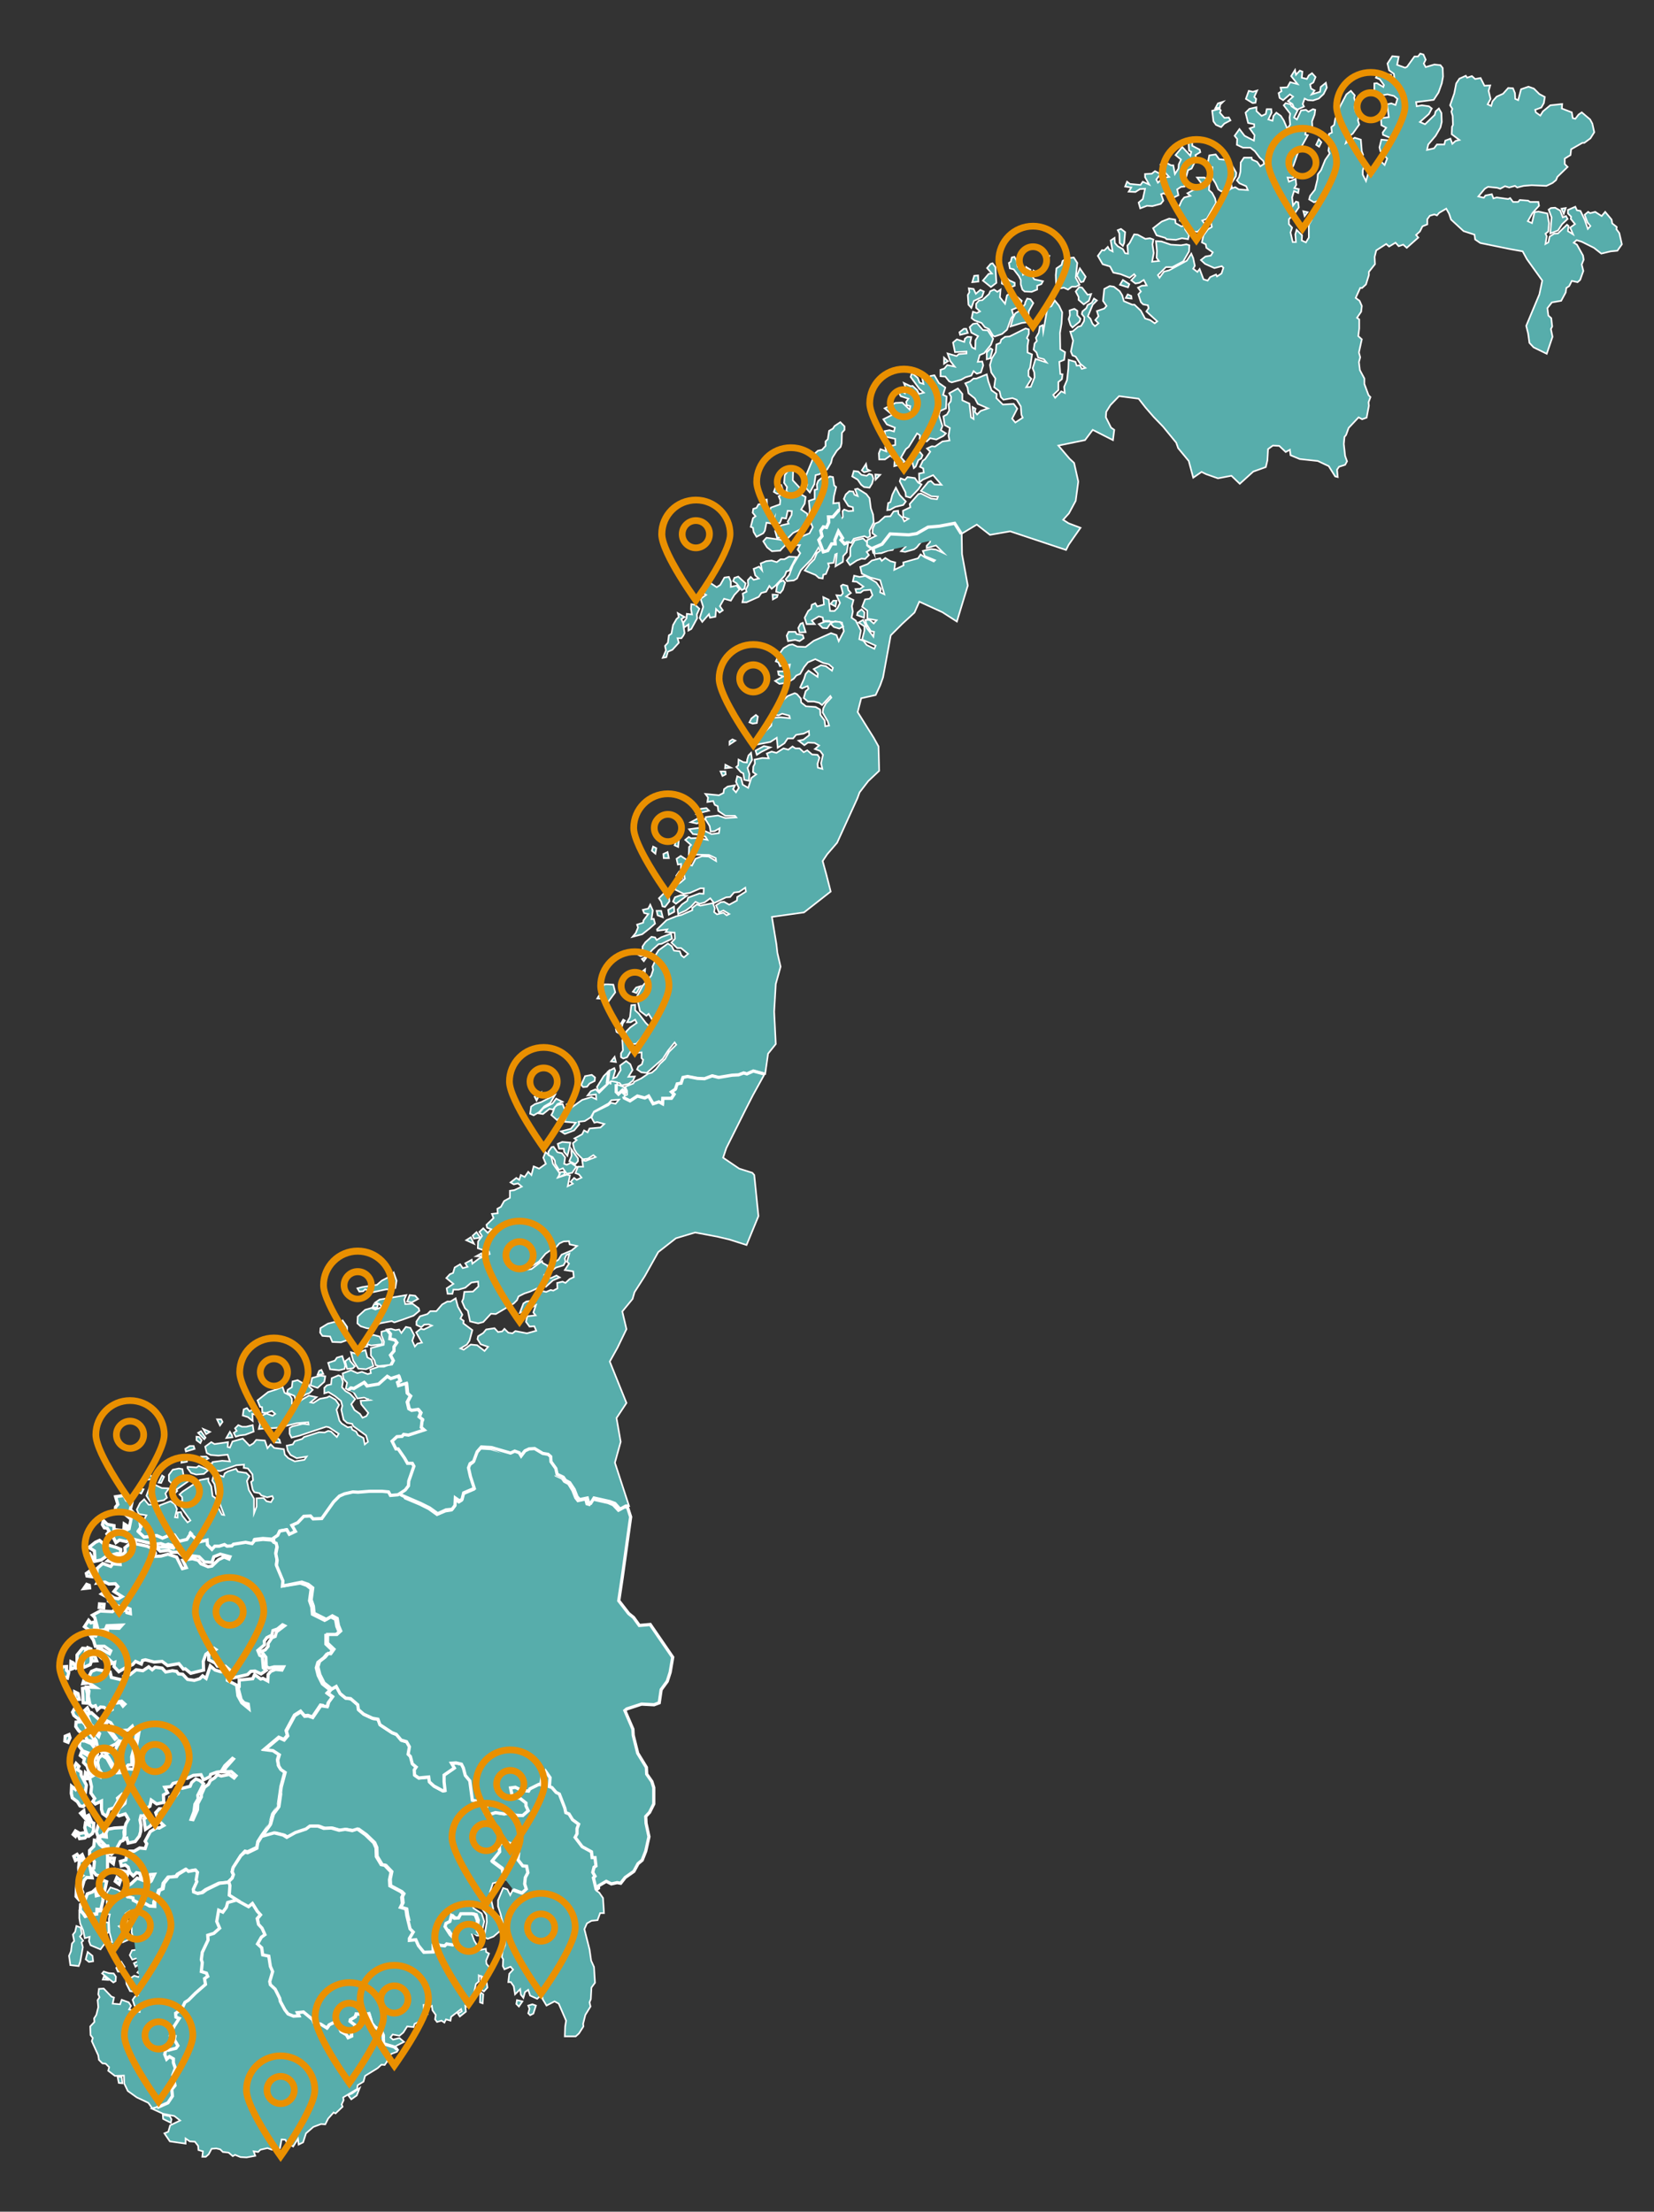 <?xml version="1.0" encoding="utf-8"?>
<!-- Generator: Adobe Illustrator 25.0.0, SVG Export Plug-In . SVG Version: 6.00 Build 0)  -->
<svg version="1.1" xmlns="http://www.w3.org/2000/svg" xmlns:xlink="http://www.w3.org/1999/xlink" x="0px" y="0px"
	 viewBox="0 0 515.1 688.9" style="enable-background:new 0 0 515.1 688.9;" xml:space="preserve">
<rect x="0" y="0" width="515.1" height="688.9" fill="#333333" stroke="none"/>
<style type="text/css">
	.st0{fill:#57ADAB;stroke:#FFFFFF;stroke-width:0.5;stroke-miterlimit:10;}
	.st1{display:none;fill:#57ADAB;stroke:#FFFFFF;stroke-miterlimit:10;}
	.st2{fill:#57ADAB;stroke:#FFFFFF;stroke-miterlimit:10;}
	.st3{fill:#EA9000;}
</style>
<g id="Ebene_1">
	<path class="st0" d="M37.9,647l0.2,1.9l-1.1-0.1l-0.4-2L37.9,647z M33.5,616.7l-1.5-0.1l0.4-1.1L33.5,616.7z M32.3,614.1l1.6,0.5
		l1.5,0.1l0.7,1l-0.1,1.4l-0.7,0.4l-3.5-2.8L32.3,614.1z M44.3,610.3l0.1,0.6l-2.2,1.7l-0.5-1.1L44.3,610.3z M42.1,610.1l-0.9,0.3
		l-0.8-1.4l0.7-1.5l2.4-0.3l1.2,1.1l-0.2,1.3L42.1,610.1z M25,611l-0.5,1.4l-2.6-0.3l-0.4-2.9l0.6-1.4l0.3-2.4l0.7-0.8l-0.4-2
		l0.7-0.9l0.4-1.8l1.3,0.5l0.4,2l-0.6,0.8l1,1.3l-0.5,0.5l0.4,1.5L25,611z M29,610.9l-1.3,0.2l-1-0.8l0.6-2.3l1.5,1.2L29,610.9z
		 M38.8,612.7l-1,1.4l-1.1,0l-0.5-1.1l1.6-1.9L38.8,612.7z M24.7,595.3l0.7,0.5l0.9,0.8l0.3,0.4l1.9-0.6l1.6-0.1l0.4-0.8l1.2-0.1
		l1.5-1.8l0.1-4l1.1-1.7l2.1,0.7L39,590l0.8-0.1l0.2,0.8l1.4,0.4l0.1,0.7l1.6,0.8l-0.1,0.9l2.2-0.7l1.4,0.8l1.6,0.1l0-1.4l1-1.9
		l0.5-1.7l1.1-0.5l0.3-1.7l1.5-1.9l2.4-0.2l0.5-0.7l2.5-1.5l0.7,0.6l2.2-0.4l0.6,0.7l-0.4,2.3l0.2,0.6l-1.1,2.4l0.1,0.8l1.3,0.5
		l1.5-0.3l1.2-0.9l4.1-2l2.9-0.3l0.3,1l-0.2,3l2.4,1.5l-2.9,0.8l-0.4,1.5l-1.1,1.5l-1.3-0.6l-0.6,3.5l0.9,2.1l-1.8,1.6l-1.9,0.6
		l0.1,1.5l-1.8,3.8l-0.3,2.3l0.3,0.9l-0.3,2.8l1.6,0.5l0.4,1l-1,0.7l0.3,1.8l-3.1,2.7l-2.2,2.2l-1.1,0.7l-1,2.1l-1.9,1.3l0.1,1.2
		l1,0.4l-1.6,2.5l-1.1,2.7l1.4,0.4l-0.2,1l1.1,1.9l-0.6,0.8l-2.4,0.6l-0.7-0.2l-0.4,1.5l0.6,1.5l0.9-0.8l1.2,0.7l0,1.2l0.6,1.7
		l-0.8,2.2l0.7,3.2l-1,1.2l0.2,2.1l-1.4,2.1l-3.4,1.5l-1.5,0.3l-1.2-1.7l-3.6-1.7l-2.8-2l-1.1-2.3l-0.1-2.5l-2.8,0.1l-2.1-1.6
		l0.3-1.1l-1.1-1.1l-1-0.1l-1.1-1.1l-0.2-1.4l-2-4.4l0.3-1l-0.7-0.9l-0.1-2.7l1.3-1.4l-0.1-1.1l0.7-1.1l0.6-2.4l-0.2-2.2l0.6-0.9
		l-0.4-0.9l0.2-1.7l1.5-0.1l2.4,2.5l0.8,0.3l-0.4,1.9l2.3,0.2l0.5-1.4l2.2,0.8l0.7,1.1l-0.6,1.1l3.3,0.8l0.1-1.4l0.6-0.9l1.9-1.2
		l2.4-1.2l2.1,0l3.6-0.9l-0.2-0.5l-3.9,0.7l-2,0.1l-1.6,0.9l-2.8,2l-1,1.5l-0.8-1.1l-0.6-1.8l0.7-1l1-0.4l-0.6-1.1l-1.9-0.2
		l-1.1-2.2l-0.1-1l2.5-1.6l1.3,0.4l0.9-0.7l-1.2-0.7l2.1-2.4l0.1-0.7l3.2-2.3l1.2,0l1.6-1.5l-4.5,1.6l-0.8-1.5l0.6-1.1L43,605
		l0.9-1.7l2.2-0.9l0.1-0.7l1.8,0.1l1.4-2.4l0.5-1.7L53,597l1.2-1.3l-4.2,1.4l0.8-1.6l1.1-1.3l0.1-1.9l-1,0.2l0.2,1.9l-0.9,0.7
		l-0.7,1.8l-1.2,0.9l0.2,1.3l-1.6,2.1l-3.5,0.8l-1.7,2.4l-0.8-2.5l0.2-2.3l1.3,0.4l2-0.4l0.1-1l-3.4-0.1l-0.9-1.7l0.2-1.7l-1.4,0.9
		l0.8,2.7L37,600l0.5,0.4l1.8-0.4l0.4,2.1l0.6,0.7l-0.3,1.4l-1.8,0.8l-1.2-0.4l-2.9,2l-0.2-1.6l1-0.1l-0.8-3l-0.2-4.2l0.3-1.4
		l-1-0.1l-1.7,2.5l2.2,0.1l0.1,3.1l-0.5,0.3l-0.1,2.4l-1.9,2.6l-3.1-1.3l-0.5-1.3l0.2-1.3l-1.5,0.4l-0.5-2.5l-0.9-2l-0.3-1.7
		L24.7,595.3z"/>
	<path class="st0" d="M270.9,146.6l-1.8,0.5l-0.7-0.6l1.3-2l0.3,1.6L270.9,146.6z M268.2,151l-1.1-1.6l-1.7-1l0.5-1.7l1.4,0.2l1,1
		l1.6,0.3l0.8-0.6l0.9,0.3l0.4,1.2l-0.4,1.5l-0.8,1.3l-1.7-0.2L268.2,151z M277.3,156.4l0.6-2.3l1.1-2.2l1.2,2.3l1.9,2l-0.8,1.1
		l-2.5,0.6l-1.6,0.9l-0.9,0.1l0.3-2.2L277.3,156.4z M272.6,147.8l1.5,0.1l-1.4,1.5L272.6,147.8z M286.5,140.8l0.8,1l-0.4,1l-0.9,0.5
		l-0.8,2l-0.6,0.5l-0.6-2.2l0.8-2.4L286.5,140.8z M284.9,148.9l1,1.4l1.1,0.6l-1,1.5l-2.5,2.6l-1.4-0.4l-0.1-1.2l-1.8-3.5l0.3-0.9
		l1.3,0.5l0.8-0.9L284.9,148.9z M284,116.2l1.8,1.5l0.6,1.5l1.2,0.4l-0.7-3.2l0.7-0.3l1.3,2.5l0.9-1.5l1.2-0.2l1.4,2.4l2,1.4
		l-0.7,2.3l1.1,0.5l-0.2,3.7l-1.8,0.8l-0.4,1.2l1.1,3.5l-0.5,1.3l1.6,1l-0.8,0.8l-2.2,1.1l-1.9-0.4l-1.1,1l-2.2-0.8l0.1-1.1
		l-0.9-0.6l-2.6,4.2l-0.9,0.7l-1.5,2.6l1.1,1.2l-1.3,1l-1.9,0.5l0.1-1.5l0.7-1.4l-1.5,0.1l-0.5-0.5l-1.7,1.2l-1.8,0l-0.1-1.9
		l0.5-1.3l1.8,0.7l-0.3-1.3l3.1-0.7l0-1.9l-3-0.7l-0.3-1.7l1.5-0.3l1.4,0.4l0.3-1.2l-2.5-1l-1.1-1.6l2.8-1.4l-2.4-2l3.4-1.7l2.1-0.1
		l2.3,2.2l0.2-1.1l-1.1-0.3l-0.2-1l0.7-1l-2.4-0.8l-1-2l0.4-0.3l1.9,1.4l0.3-1.6l-0.6-1.6l2.1,1l0.6-0.1l1.4,1.3l0.6,1.2l1.5-0.4
		l-1.4-1.2l-2.7-3.7L284,116.2z M270,169.9l1.3,1.1l-1.4,0.9l0.7,1l-1.2,1.2l-1.1-0.1l-1.5,0.6l-2.1,1.4l-1-1.4l1.1-1.4l0-2.5
		l1.4-2.4l2.6-0.6l1.2,1.2L270,169.9z M294,111.4l1.2,1.1l-1.2,0.8L294,111.4z M308.5,82.2l0.6-0.2l0.9,1.2l0.3,4.9l-1.7,1.3l-2.5-2
		l1.8-2.1l1-0.1l-1.5-1.7L308.5,82.2z M316,88.1l0,0.9l-1.1,0.4l-1.2-0.2l-1.7-0.9l0.1-1.4l1-0.7l1.2,1.1L316,88.1z M313.6,102.7
		l-1.5,1.3l-2.3,0.8l-0.5-0.2l-1.3-2.1l-1.3-0.6l-1-1.3l-2.2-0.8l-0.9-0.7l0.4-2l1.2,0.4l1-0.5l-1.2-1.1l0-1.3l0.9-1l1-0.1l2.1-1.9
		l0.4-0.9l1.2-0.5l1,0.7l1-0.7l-0.2,2.4l1.6,2l0.6-2.6l1.1-0.7l2.1,1.2l1.4,1.2l-0.7,1.8l-2.4,1l0.5,1.7l-0.7,0.9L313.6,102.7z
		 M308.5,108.5l0.6,0.4l-0.7,2.7l-1.1,0.3l0-2.1L308.5,108.5z M308.7,104.6l0.6,0.9l-0.7,1.9l-2.1,2.6l-1.4,0.6l-0.6,2.1l1.4-0.1
		l0.3,1.2l-0.7,2.2l-1.3,0.4l-1-0.8l-0.7,1.4l-1.8,0.5l-1.4,0.8l-2.9,0.8l-0.8-0.3l-1.2-1.5l-1.5-0.1l0-2l1.2-0.4l0.9-1.1l2.3,0.5
		l-1.4-1.8l-0.8-2.3l2.8,0.8l0.7-0.6l2.4-0.2l0-0.6l-3.6,0.2l-0.6-3l1.2-1l2.3,0.8l0.2-1l0.8-0.6l1.2,0.1l-0.4,1.8l0.6,1.4l1,0.5
		l0.1-2.7l0.8-1.3l-2.1-1.1l-0.5-1.7l1-1l1.3-0.2l1.8,2.1l1.5,0.1L308.7,104.6z M300.2,102.4l0.7,0l0.5,1.3l-2.4,0.6l-0.2-0.8
		L300.2,102.4z M319.3,94.2l0.6-1.2l1,0.2l0.9,1.2l-1.4,2.5l-0.2,2.5l-0.4,1l-1.6,0.2l-3.5,1.1l0.8-2.7l0.7-1.4l1.3-0.8l1.7-2
		L319.3,94.2z M314.2,81.9l0.6-0.4l0.3-1.3l0.8-0.2l0.7,1.2l0.3,1.8l0.8-0.4l0.6,1.1l0.3,1.9l1-0.6l0-1.8l1.3,0.8l-0.2,0.8l1.4,2.2
		l2.7,0.6l-0.5,0.9l-1.3,0.5l0,1.2l-1.7,0.7l-2.2-0.1l-0.7-0.6l-0.5-1.6l0-1.4l-0.6-1.2l-1.6-2.1l-1.2-0.3L314.2,81.9z M323.6,85.1
		l-1.6,0.4l-0.1-1.2L323.6,85.1z M325.4,81.5l-0.4-2.1l1.8,0.3l-0.6,1.4L325.4,81.5z M330.9,81.3l1.3-0.8l2.2-0.3l1.1,1.7l-0.5,4.6
		l1.2,2.2l-1.1,0.6l-1.3,0l-1.2,0.9l-1.3-0.6l-1,0.2l-1.4-1.3l-0.1-2.8l0.2-2.1l1.6-1.1L330.9,81.3z M337.4,87.7l-0.8,0.2l-1.2-2.1
		l0.9-2.2l1.8,2.6L337.4,87.7z M338.7,91.8l1.1-0.2l-0.7,2.1l-1.6,1.1l-1.6-1.4l0-0.9l-0.9-1.7l1.1-1.4l0.9,0.2L338.7,91.8z
		 M303.8,93.5l-0.5,0.2l-0.8,2.2l-0.9-1l-0.2-3l0.5-0.9l-0.2-1.2l1.5,0.2l0.7,1.5l1.4-1.2l1.1,0.5l-0.6,1.7L303.8,93.5z M304.7,87.7
		l-1.9,0.2l0.6-2l1.2-0.1L304.7,87.7z M351.3,89.5l-2.5-0.8l0.9-1.5l2,1.3L351.3,89.5z M349.7,76.6l-1-0.9l-0.1-3l-0.5-1l1-0.4
		l1.3,1l-0.3,3.4L349.7,76.6z M364.1,68.1l1.9,0.3l0.1,1.1l1.8,1l1-0.2l0.2,1.2l1.2,1.7l-0.3,1.3l-1.9-0.3l-1.9,0.5l-2.9-0.2
		l-0.4-0.4l-2.7-0.8l-1.1-2.2l2.7-2.1L364.1,68.1z M352.3,92.2l0.1,0.8l-1.8-0.2l0.6-1.1L352.3,92.2z M333.2,98.2l-0.1-1.5l1.5-0.5
		l0.9,0.6l0,1.4l1,1.1l-0.3,0.9l-2.2,1.8l-0.6-0.7l-0.6-1.9L333.2,98.2z M406.3,67.3l-0.4-1.5l1.3,0.3L406.3,67.3z M378.5,57
		l-1.1-1.7l0.2-3.2l-1.1-0.4l-0.3-1.3l0.4-2l2-0.3l1.1,1.5l2.2,0.2l1.4,1l1.7,3l-0.1,1.1l-1.5,2.3l0.2,1l-1.4,1.2l-1.9,0.2l-0.9-0.6
		L378.5,57z M380.9,31.7l-0.9,0.9l-0.1,0.9l-1.4,0.2l0.8-1.5L380.9,31.7z M380.2,34.4l-0.3,0.7l1.4,1.6l1.4-0.1l0.5,0.9l-1.9,1
		l-1,1.1l-1.6-0.7l-0.8-1.1l-0.4-3.3l2.3-0.6L380.2,34.4z M362.3,50.2l2.4,1.3l0.7,0l0.5,2.7l1.1-1.7l0.1-1.3l0.7-1.5l-1.7-1.4
		l2.1-2.5l2.5,2.7l0.3-1.2l-0.7-0.4l-0.2-3.2l1.2,0.9l0,0.8l2.3,1.2l0.2,0.8l-1.5,0.9l0.3,1.2l-1.5,3l-1.1,0.5l-0.8,2.9l-0.3,2.2
		l-1.1,0.1l-1.2,0.8l0.4,1.8l-2.8,1.4l-0.7-1.4l-1.1-0.6l-0.8,0.3l0.7,2l-0.8,1l-2.6,0.7l-1.7-0.1l-2.1,0.8l-0.5-1.8l1.3-1.1
		l0.7-3.2l-1.6,0.1l-1.4,0.9l-2.1-0.1l0.8-1.3l-1.9-0.3l0.6-1.5l0.9,0.7l3.3,0.3l0.7-1l2,0.9l-1.3-2.3l0-1l2.1-0.1l1-0.8l1.7,0.9
		l-1.3,1.7l0.5,1l1.6-1.5l1.9-0.3l-1.2-1.3l-0.5-1.6l-1-0.9L362.3,50.2z M377.5,60.1l0.9,1.7l0.3,1.4l-2.9,5l-1.4,0.5l0.9,1.2
		l-2.3,2.3l-1.8-0.1l-0.9-1.8l-2.9-1.6l0.2-0.7l-1.1-3.2l0.8-0.7l0.7-1.6l0.8-1l1.9-0.5l-0.9-0.8l1.8-1l1.8-0.4l0.8-1.6l-1.4-1.9
		l2.3,0l1.6,1.2l-0.2,2.7L377.5,60.1z M410.8,45.7l-0.9-0.6l0.8-1.7l0.8,0.9L410.8,45.7z M403.3,21.8l0.3,1.5l1.2-1.3l0.8,0.3
		l-0.2,1.9l1.6,0.4l0.6-1.1l1-0.7l1.1,1.2l-0.7,1.7l-1,0.6l0.3,1.3l1.1,0.6l-0.9,1.2l2.6-0.8l0.2-1.5l1.6-1.3l0.3,1.5l-1,2l-1.5,1.4
		l-1.8,0.6l-1.6-0.1l-1-0.5l-0.6,1.7l0.4,0.8l-2,0.9l-1.1-0.6l-0.5-1.1l-1.4-0.9l1.6-1.4l-1-0.7l-2.1,1.8l-1.1-0.7l-0.3-1.5l0.9-0.6
		l-0.3-1.1l2.1-0.1l0.9-1.6l2.3,0.6l-2-2.5L403.3,21.8z M390.2,28.6l1.3-0.4l-0.9,2l0.6,0.6L391,32l-0.9,0.1l-2.1-1.3l0.9-2.5
		L390.2,28.6z M483,64.8l1.3-0.1l1.6,0.9l0.8,2.1l1-0.4l0.5,0.9l-1.7,1.6l-1.3,2l-2.4,0.9l0.4-5l-0.9-2.4L483,64.8z M487.6,64.8
		l-0.6,1.8l-0.7-1.6L487.6,64.8z M264.1,168.9l-1.1,0.5l-1.1-1.2l0.5-0.6l-1.3-2.1l-1.1,2.7l0.1,1.2l-1.1,0l-1.2,2.1l-1.4,0.4
		l-1.4-3.7l1-1.2l-0.4-1.7l0.8-1.2l1,0.2l0.7-1.6l-0.1-1.7l1.4,0l2-2.3l-0.1,2l-1.7,2.6l-1.5,1l-0.4,0.8l0.7,2.8l0.5-0.1l-0.5-2.5
		l1.9-1.5l2.2-2.8l-0.1-1.8l0.5-0.5l1.3,0.5l1.5-0.1l-0.1-1.1l-1.4-0.4l-1.4-2.2l0.6-1.4l1.1-1l1.2,0.1l0.4,1l1,0.4l-0.8-2.1
		l0.8-0.2l2.7,1.7l1,1.3l0.4,3.1l0.7,2l0.2,2.4l-1.3,2.6l0.2,1.7l-0.8,0.5l-1-0.5l-3.3,0.8l-0.8,1.3L264.1,168.9z M299.4,166.3
		l-2.1-3.3l-4.8,0.9l-3.5,0.3l-3.5,2l-2.5,0.4l-5.8-0.3l-2.5,3.2l-2.8,1.2l0.3,1.7l-0.9-1.9l-1.3-0.8l0.1-1.5l2.7-1.3l-1.1-0.8
		l0.1-1.5l0.7-1.5l1.2-0.5l1.9-1.7l1.7-0.1l1-1.5l1.4-0.2l0.1,1l1.3,1.2l0.5,1.1l1.3-0.8l-1.6-0.6l-0.1-1.9l2.3-1.1l-0.2-1l2.7-3.1
		l0.8-0.2l3.2,1.6l1.8,0.2l0.3-0.8l-2-0.1l-3.3-1.7l2.3-2.8l0.8-0.3l1.1,1.1l2.2,0.1l-2.6-3l-3.2,1.4l-1.1,0.9l-0.1-2.8l1.5-0.3
		l-0.2-1.3l-1-0.5l0.9-1.9l0.7-0.5l1.6-2.3l-1-1l1.5-0.7l1,0.1l2.3-1.6l2.2-0.3l-0.3-1.5l0.4-2.4l-1.6-0.9l-0.4-2.7l1.1-0.6l0.7-1.2
		l-0.2-2l0.7-0.9l0.1-1.4l-0.6-1.1l2.7-1.5l1.4,1.7l0,2l2.2,1l0.5,4.3l0.8,0.5l-0.3-3.7l0.9,0.5l-0.2,1l0.7,0.8l1.1-1.1l2.3-0.8
		l-3.2-1.4l-0.9-1.7l-2-1.6l-0.3-1.8l-0.7-1.3l1.5-0.6l1.1-0.9l0.9,0l3.2-1.3l0.5,2.2l1,2.8l1.6,1.1l-0.1,1.3l2,2l3.4-0.2l1.1,1.5
		l-1.6,3.1l1,1.2l2.3-1.5l-0.4-0.9l-0.2-2.6l-1.3-2.1l-1.3-0.5l-2.8,0.5l-0.8-0.8l-0.4-1.8l-1.7-1.3l0.4-2.7l-1.3-1.9l-0.4-2.3
		l0.6-2.1l1.2-1.9l0.2-2.4l1.2-0.5l0.3-1l1.2-0.9l1.4-0.1l5-2.5l1,0.3l0,1.4l-0.6,1.3l0.5,0.6l-0.3,1.8l0,2.1l1.4,0.6l-0.6,4.1
		l-0.5,0.9l0,1.7l0.9,0.9l-1.6,2.6l1.4-0.1l1.2-3l-0.1-1.5l-0.5-1.3l0.9-2.9l3.4,1.1l-0.8-1l-1.8-0.5l-0.5-1.6l-0.9-0.9l0.3-1.9
		l0.7-0.8l-0.3-1l0.9-1.6l0.3-1.9l0.9-0.4l0.2,2l1.3-7.5l1.2-0.4l1.1-1.8l1.3,1.6l1,2.1l-0.2,3.4l-0.5,3l0.1,5.1l1.5,0.9l-0.3,2.4
		l-1.5,0.6l0.3,3.8l0.7,0.1l-0.2,1.5l-1.1,0.9l0,2.5l-1.6,1.5l0.6,0.9l1.9-2l1.1,0.5l-0.2-1.9l0.9-2.1l0.4-3.6l0.1-2.7l2.1,0.6
		l0.4,1.2l1-0.1l0.6,1.1l1.1-0.3l-1.6-1.3l-1.4-2.2l-1-0.4l-0.5-1.2l0.7-3.4l-0.9-2.8l0.8-0.1l1.6-1.4l1-0.3l0.9-1.5l0.1-1.2l-0.8-1
		l0.2-0.8l1.2-1l0.4-1l1.3-0.7l0.7-1.3l0.9,0.6l-1.3,1.3l-1.5,3.6l0.8,0.8l0.6,1.5l0.8,0.8l1.1-0.9l-1-1l1-1.2l-0.5-1.6l2.3-0.8
		l0.7-0.8l-1.1-1.6l0.4-3.7l1.7-0.9l1.3,0.2l1.8,1.4l0.8,1.3l0.5,1.8l2.6,1.1l0.7,0l2,1.9l1.3,2.4l1.6,0.5l1.4,1l0.8-0.6l-3.4-3.1
		l0.7-1l-0.2-0.9l-1.5-0.3l-0.7-0.7l-0.8-2.4l0.8-0.9l-0.9-1.2l1.2-0.6l1.5-0.1l-0.9-1.7l-1.4,0.9l-1.2,0.2l-1.3-1l1.3-1.4l-0.4-0.5
		l-1.4,1.1l-2.8-1.1l-2.3-0.5l-1-1.9l-2.3-0.7l-1.5-2.6l1.3-1.8l0.7,0.1l1.1-1.1l0.5,0.9l1,0.5l-0.6-3.4l1.2-0.8l0.1,1.6l0.9,1
		l1.6,0.9l0.7,1.3l0.9,0.1l-0.2-2.5l0.7-0.8l1.4-2.7l1.1,0.1l2.4,1.3l1.4-0.2l1.1,0.4l-0.3,1.5l0.4,2.7l-0.5,2.7l2.1-0.2l-0.7-1
		l0.1-2.2l-0.3-3l1.7,0.1l2.9,1l3.2,0.2l1.7-0.3l0.9,0.3l-0.1,1.9l-1.8,3.1l-3.4,1.8l-2,0l-2.5,2.5l0.5,0.8l1.4-1.9l1.6-0.4l5.5-3
		l1.4-2.2l0.6,1.4l0.5,2.4l-0.5,0.9l1.3,1l0.7-0.9l1.2,3.2l1.3,0.4l0.8-1.1l1.8-0.8l0.3,0.6l1.4-0.9l0.6-1.8l-0.5-0.5l-2.3,0.6
		l-2.9-1.3l-1.3-1.2l1.4-1.1l1.7-0.3l0.6-1l-2-1.4l-0.2-1.1l-1.2-0.6l0.5-2.2l1.4-1.9l1.2-0.7l-0.4-2l1.6-3.2l2.5-3.3l0.2-1.5l0.7-1
		l1.5-1l1.2-0.4l1.1,0.7l2.8,0.2l-0.5-1.2l-2.1-0.9l-0.8-0.9l0.7-1.1l0.4-1.6l0.1-2.9l1-1.5l2.4,0l0.1,0.6l1.6,0.7l1,1.4l1.2-0.8
		l-0.3-0.9l-1.1-1l-1.5-2l-1.4-1.1l-2.3,0l-1.9-0.9l0.1-1.8l-0.8-1l1.5-2.1l1.6,2.1l2.9,1.5l0.2-1.7l-1.5-2.1l1.4-0.5l0-0.8
		l-1.9-0.4l-0.8-3.2l1.2-1.2l2.2-0.5l0,1.2l1.6,1.5l1.3-0.6l0.3-1.5l1.4,0l0.1,1.1l-1,2.1l1.3,0.4l0.3-1.5l0.9-1l1.4,1l0.9,1.4
		l1.1,2.6l0.9-1.3l-0.2-2.2l0.2-1.2l-2-2.6l0.6-0.7l1.5,0.4l0.3,0.6l1.9,1.3l-1.1,2.2l0.9,0.6l1.3-2.8l1.5-0.2l0.8,0.6l1.4-0.8
		l0.7,0.2l-0.2,1.5l-0.8,2.1l0.1,1.6l-2,1.2l-0.2,1.3l0.8,0.2l-2.1,3.8l-0.7,0.9l-1.7,4.8l-1.2,1.8l1.4,0.1l0.2,1.4l-0.7,0.5
		l-1.5-0.1l0.4,1.3l2.1-0.9l0.2,1.9l-0.6,1l1.4,0.3l-0.2,1.2l-1.3-0.6l-0.6,2l0.3,2.5l0.9-1.2l0.7,0.2l0.2,1.6l-1.3,1.9l-1.8,1.8
		l0,1.5l1,1.1l-0.5,1.5l0.7,3l1,0l-0.2-2.4l0.4-1.4l1.7,1.7l-0.1,1.6l1.3,0.6l0.9-1.5l0-4l0.9-1.5l0.3-2.5l1.1-1.3l0.2-2l-0.9,0.3
		l-1.5-0.9L408,61l1.5-1.9l0.8-3.3l0.1-1.5l1-1.3l1.3-3.2l1.4-2l-0.4-0.9l0.3-1.7l-0.4-2.3l0.3-1.2l0.9-0.4l-0.2-1.7l0.9-0.7
		l0.3-1.8l1.6-4.1l1.9-3.6l1.4-1.1l1.2,1.4l-0.2,0.8l0.6,1.8l-0.5,1l0.4,1.6l1.1,1l-0.4,1.6l0.4,1.3l-2,2.8l-1.6,1.2l-0.6,1.8
		l2.8-1.7l1.9,0.6l0.3,3.6l0.4,1.1l-0.6,1.6l0.3,1.4l0.7,0.2l-0.5,1.7l0,1.3l1,2l0.8-2.8l1.2,0.7l0.6-2.8l2.2-1.1l1,1l0.8-2
		l-2.1-2.3l-0.3-1.2l0.6-2.4l3.1,0.3l0.3-0.6l-2.9-1.2l-0.1-0.7l1.1-1.5l-1.5-0.8l-0.1-2.2l2.4-0.3l-0.5-4l1.3-0.3l1.3,0.5l0.6-1.9
		l-1.1-0.9l-2-0.5l-2.3,0.4l-1.8-1.1l0-2.7l0.8-0.1l2,1.2l0.2-0.6l-1.3-1.8l-1.2-0.5l0.8-1.7l1.7,0.6l2.2,0.2l0.3,1.5l0.8,0.2
		l-0.2-2l-1.5-1.1l-0.5-2.1l1.5-2.3l2,0.2l-0.5,2.5l2.5,0.9l0.6-0.3l2.3-3.2l1.1,0l0.7-0.9l1,0.3l0.7,1.6l-0.6,1.2l0.6,1.1l2.7-0.8
		l1.9,0.2l0.7,0.9l0.1,2.7L449,26l-1,2.8l-1.5,2.3l-5.5,0.7l0.2,1.3l1.6-0.3l2.2,0.3l0.9,0.7l-0.9,1.7l-2.8,2.5l1.6,0.7l3-2.9
		l0.3-1.1l1-0.9l0.8,1.4l0.1,2.8l-0.4,1.7l-1.5,2.6l-2.3,2.7l-0.4,1.7l2.2-0.5l0.9-1.2l2.3,0l0.3-1.2l1.6-0.6l0.6,1.6l1-0.9l1.2-0.3
		l-2.4-1.8l0.1-2.3l0.3-0.6l-0.1-2.8l-0.4-1.3l0.3-0.9l-0.7-1.1l1.3-3.7l0.6-3.1l1-1.5l2-0.9l0.4,0.6l1.5-0.5l1,0.9l1.7-0.3l1.2,2.4
		l1.8-0.1l-0.5,1.7l0.6,2.5l-0.9,1.7l1.1,0.5l0.4-1.4l1.3-1.5l2-0.9l1.6-1.8l1.5,0.1l0.6,1.5l0.1,1.8l0.9,0.4l0.9-3.4L476,27
		l1.7,0.6l1.7,1.7l1.7,0.9l-0.3,1.9l-0.8,1.4l-1.9,0.7l0.2,0.8l1.4,1l0.8-1.3l2.3-1.9l3.7-0.4l-0.1,1.4l3.1,1.2l0.3,1.8l0.8,0.2
		l1-1.3l1-0.7l2.6,2.2l0.7,1.3l0.6,2.7l-1.2,1.9l-1.9,1.4l-0.6,0l-3.5,2l-0.2,1.8l-1.8,1.1l0,1.7l0.9,0.9l-3.2,3.1l-0.4,1l-1.1,0.9
		l-1.9,0.9l-4.6-0.2l-2.5,0.2l-2,0.5l-0.7-0.5l-1.8,0.5l-1.3-0.4l-1.5,0.8l-0.9-0.3l-2.9-0.3l-1,0.6l-2,2.4l1.7,0.4l0.5-0.7l2-0.4
		l0.5,1.3l1-0.3l3.6,0.5l0.6-0.3l0.9,1.2l1.6,0l0.5-0.6l2.6,0.2l0.6,0.4l2.6,0l0.2,1.2l-2,2.2l-1.5,2.6l1.3,0.6l0.8-3.4l1.2-0.2
		l2.8,0.6l0.5,3l-0.2,2.6l-0.9,0.7l0.4,0.8l-0.4,2.4l0.9-0.5l0.4-1.8l1.4-0.9l1.2-0.1l2.8-2.7l0.5,0.4l-0.2,1.6l1.6,1l-0.9-2.1
		l1.5-1.1l-1.3-1.6l0.1-0.7l-1-1l0-1.1l2.3-1l0.5,1.1l1.1,0.2l1.3,2.7l1,2.9l0.8-0.9l-0.9-1.1l-0.9-2.4l1.1-0.9l0.6,0.4l1.6-0.4
		l2,1.3l1.1-1.3l2,2.4l0.2,1.2l1.4,1.1l-0.1,0.7l0.9,1.2l0.8,3.5l-1.4,2l-2.1,0.2l-2.9,0.7l-2.3-1.8l-3.8-1.9l-1.6-0.5l-0.9,0.8
		l1,0.6l1.9,3.4l0.2,1.3l-0.6,1.5l0.5,2l-1,2.8l-0.8,0.7l-1.8-0.4l-0.8,1.6l-0.9,0.6l-0.2,1.4l-1.4,2.6l-2.9,0.5l-1.4,1.8l0.3,2.3
		l0.9,0.8l0.3,2.6l-0.4,0.8l0.5,2.4l-1.8,5.3l-4.1-2l-1.3-1.4l-0.4-2.9l-0.6-2.4l4.1-9.8l0.9-4.3l-4.8-6.7l-1.3-2.4l-3.9-0.7
		l-9.3-1.9l-1.6-1.1l-0.2-1.5l-3.4-1.1l-3.9-3.6l-0.6-1.8l-0.9-1.6l-2.2,1.3l-0.7,0.8l-0.8-0.3l-1.4,0.4l-0.8,1.1l0,1.6l-1.5,0.6
		l-0.8,1.6l-1.2,1.1l0.7,0.8l-3.6,3.2l-1.1-1l-1.4,0.5l-1-1.1l-2,1.2l-0.9-0.8l-3.1,2l-0.5,2l0.1,2.3l-1.9,2.4l0,1l-0.9,2.9
		l-1.2,1.1l-0.6,0l-1.4,3.1l1.2,0.9l0.7,1.6l-0.2,1.8l-1.3,1.9l0.7,0.5l0,2.8l-0.3,2.4l1.1,1l-0.9,4.1l0.4,1.5l-0.4,1.5l0.3,2.5
		l1.4,2.6l0,1.7l1.3,3.5l0.6,0.6l-0.6,1.6l0.1,1.1l-0.7,3.7l-1.4,0.5l-1.1-0.6l-3.1,3.3l-0.8,2.2l-0.5,0.6l-0.2,2.2l0.4,3.7l0.6,1.7
		l-0.6,1.1l-1.9,0.6l-0.6,0.9l0.2,2.3l-0.8-0.2l-2-3.2l-3.4-1.6l-5.6-0.6l-2.9-1.2l-0.2-1.7l-1.3,0.7l-2-1.9l-2-0.1l-1.5,1.1
		l-0.2,3.5l-0.5,2.1l-3.9,1.4l-4.2,3.8l-2.6-2.5l-4.2,0.8l-3.7-1.3l-1.4-0.7l-2.6,1.8l-1.4-5.2l-3.3-4l-0.6-1.7l-4.1-5l-2.9-3
		l-2.6-3l-2.1-2.7l-6.1-0.8l-2.7,2.8l-1.3,2.1l-0.1,1.7l1.6,3.2l1,0.7l-0.4,3.2l-6.3-3.2l-2.4,3.2l-8.3,1.7l3.5,4.1l1.4,1.3l1.3,5.8
		L335,156l-2.1,3.9l-1.8,2l1.7,1.1l3.7,1.4l-3.7,5.3l-0.8,1.6l-17.4-5.8l-6.3,1.1l-4.1-3.2L299.4,166.3z"/>
	<path class="st0" d="M149.6,620.5l0.9,0.7l-0.2,2.8l-0.8-0.3L149.6,620.5z M150.7,620.3l-1.6-1.1l0.7-2.1l0-1.6l1,0.5l0.8,1.7
		l0.2,1.4L150.7,620.3z M73.5,591.8l-2.4-1.5l0.2-3l-0.3-1l1.3-1.3l0.4-1.1l-0.4-0.9l0.3-1.3L75,578l1.3-1.1l0.8,0.2l2.9-1.4
		l0.3-1.8l1.2-1.9l3.9-1.1l2.8,0.7l1.1,0.7l2.7-1.5l3.3-1.1l1.2-0.9l2.5,0l1.8,0.7l2.4-0.1l2.4,0.7l1.9-0.3l2.2,0.4l1.6-0.5l2.5,1.8
		l2.6,2.5l0.7,1.6l0.1,2.7l1.5,2.5l1.1,0.2l2,2.1l-0.5,2.4l0.1,1.9l3.4,1.8l0.8,0.8l-0.5,1l0.2,1.9l-0.6,1.2l1.7,0.5l0.3,2.1l1,4.1
		l1,1l-1.2,2l0,0.6l2-0.2l0.8,1.8l1.7,2.1l2.9-0.1l0-2.2l1.1-0.5l0.8,0.6l1.7,0.2l0.6-0.6l1.9,0.3l0.9-0.4l-0.8-1.9l-0.9-0.9
		l-1.6-2.5l0.3-1l1.2-0.6l0.5-1.8l0.9,0.8l1.3-0.1l0.7-1.3l3.5,0l1,0.3l0.7,1.9l-0.2,1.1l0.2,2.1l0.9,1.4l-1.1,0l-1.9-1.4l1.1,3
		l1.8,2.9l1.8-0.4l0.1,1l0.9,0.5l-0.9,2.2l0.1,1l1.3,1.5l-0.1,1.3l-0.7,1.1l-1.1,0.8l-1.8-1.1l0,1.9l-0.9,0.8l-0.6,2.9l0.1,1.3
		l-1.1,0l0.6,1.5l-1.2,1.6l-1.1-0.5l0.2,1.8l-1.9,1.5l-0.6-0.9l1.2-0.7l-0.2-0.7l-3.1,2.4l-0.2,1.2l-1.4-0.4l-0.5,1l-0.9-0.6
		l-1.4,0.4l-0.6-0.8l0.2-1.4l-1-1.4l-0.2-1.4l-1,0.5l-0.4-0.9l-1.2,0.1l0.1,1.2l1.1,1.7l-1.9,0.7l-0.6,1.6l-1.5,0.7l-0.3,1l-2-0.2
		l-1.2,1.9l-1.2,1l-2.1-0.4l-0.7,0.9l0.8,0.7l2-0.5l1.4,1.2l-2.5,1.3l-0.2,1.5l-0.9-0.8l-3.3-1l-0.2-2.8l-0.5-1.1l-2.1-1.4l-0.9-1.1
		l-0.9-3l-1.4,0.3l-2.6-0.2l-0.3,0.9l-1.5,0.9l-0.1,0.5l1.7,1.3l-1.3,2.1l0.1,1.2l-1.1,0.5l-0.5-0.9l-1.7-1l-1-2.2l-1.1-0.7
		l-1.6,0.8l-0.7,1l-1.9-1.2l-2.2-0.6l-0.3-0.8l-2.9-2.4l-1.9,0.2l0.5,1l-1.7,0.1l-1.7-0.7l-1-1.3l-1.4-2.6l-0.2-1l-1.4-2.8l-1.5-1.4
		l-0.2-1l0.9-3.1l-0.7-1.6l-0.5-3.2l-1.9-0.4l-0.3-2.2l-1.3-1.2l1.2-2.1l1.1-0.8l-0.9-2l-1.1-1.2l-0.4-1.8l1-1.2l-1-1.1l-1.5-2.4
		l-1.2,1L73.5,591.8z"/>
	<polygon class="st0" points="156.4,581.9 153.3,579.6 155.6,576.8 155.5,574.9 156.2,574.1 158,574.1 159.4,574.6 160.6,577.4 
		161.3,577.6 161.1,579.4 162.6,581.4 163.8,581.5 164.2,583.4 163.4,584.9 163.2,586.9 163.7,588.5 162.5,589.7 159.7,588.7 
		160.1,586.6 159.1,584.8 157.6,585.5 156.9,584.8 	"/>
	<path class="st0" d="M224.2,188.8l0.9,1.3l-1,0.7l-1.1-1.1l-0.2,2.4l-1.7,0.3l-0.3-1.1l-2.1,2.4l-0.8-1.2l1.1-3.5l-0.8-2.5l1.7-1.2
		l-1.3-0.7l0.9-1.8l1.6-1.3l2.1,1.4l1.1-0.7l1.3-2.3l1.4-0.2l0.6,1.4l0,1.7l1.8-0.4l0.9,1.2l-1.6,1.7l-1.1,1.8l-2.1-0.6L224.2,188.8
		z M215.3,188.2l1.2,0.2l1.3,1.2l-0.8,1.8l0.1,1.2l-1.8,3.3l-0.9,0.5l0-1.9l-1.4,1l-0.2-1.5l1-1.4l0.1-1.4l1.6,0.2l-0.3-1.7
		L215.3,188.2z M212.8,198l-0.6,0.8l-1.2,0l0.4,1.4l-2,2.2l-1.4,0.6l-0.5,1.7l-1.1,0.2l1-2.3l-0.3-1.4l0.9-1l0.3-2.3l0.8-0.5
		l0.5-2.7l1.1-1.9l0.7-0.6l-0.3-1.2l2.1,1.2l-1,0.6l0.5,1.2l0.5,3.2L212.8,198z M229.9,179.6l2.3,2.1l-0.4,1.7l-0.8,0.4l-1.6-2.1
		l-1.1-0.7l0.4-1L229.9,179.6z M243.4,171l-0.4,0.5l-2.6,0.2l-1.5-1.2l-1.2-1.9l1-1.1l4.3,0.6l1.4,0.5l0.1,1.3L243.4,171z
		 M257.8,136.8l0.4-2.6l1.2-0.7l0.5-0.8l1.8-1.2l1.3,1.3l0,1.1l-0.8,0.9l-0.1,3.3l-0.3,1.1l-1.2,1.2l-1.4,2.2l-0.4,1.6l-1.2,2
		l-2.4,1.5L254,148l-0.4,2.8l-1.4,2.6L251,152l0.4-1l-0.5-2.6l2.1-5.1l0.6-1.9l1.1-1l1.3-0.3l1.1-1.2l0-1.4L257.8,136.8z
		 M241.1,161.6l-0.7,1.5l-1.7-0.3l-0.5,2.5l-0.5,0.8l-2.1,1.1l-0.9-1.5l-0.2-1.3l-0.7-0.3l0.7-2.7l0.8-0.6l-0.9-1.1l0.2-1.2l1-0.3
		l0.6-1.1l1.1-0.1l0.1-1.1l1.4-0.3l0.1,2.2l-0.3,1.1l0.9,0.5l0.6-1.3l2.8-1l0.1-1.3l-0.5-1.2l1.1-0.7l2.5,0.4l-1.2-1.4l0.2-1.2
		l-0.9-1.3l0.2-2.4l1.1-1.5l1.5,0.2l-0.1,2.9l2.3,2.5l-0.1,1.7l1.8,1l-0.3,2.1l-1.1,1.8l1.9,1.3l0.3,2.1l-0.8,1.2l-1.9,1.7l-2,1
		l-1.8,1.8l-1.3-0.4l-1.9,0.1l-0.6-2.1l0.5-1.1l1.6-0.7l2.1-0.5l-0.3-0.6l1.2-2.1l0.1-1.2l-1.3-0.1l-0.5,2.4l-1.3-0.2l-0.6,1.6
		l-2.1,0.3L241.1,161.6z M242.4,151.3l0.9-0.2l0.6,1.8l-0.6,0.8l-1.3,0.1l-1-0.6l0.5-1.4L242.4,151.3z M267.1,190.8l1.2-1l0.9,0.9
		l-0.1,1.7l-2.2-0.8L267.1,190.8z M260.5,187.1l-0.3,1.8l-1.5-0.8l0.8-1L260.5,187.1z M256.2,195.6l-1.2-1.2l2-0.8l4.6,0.1l1,1.4
		l-1.2,0.7l-1.7-0.5l-1.1-1.1l-1,1.5L256.2,195.6z M250.9,196.9L249,197l-0.4-1.4l0.7-1.3l0.7-0.3L250.9,196.9z M247.7,196.8
		l0.4,0.7l1.9,0.3l0.3,1l-1.3,0.9l-1.4-0.4l-2.2,0.4l-0.4-1.7l0.6-1.2L247.7,196.8z M242.2,185.3L242,186l-1.3,0.7l-0.1-1.5
		L242.2,185.3z M242,182.4l0.8-1.1l1.1-0.5l0.6,0.7l-0.7,2.2l-0.8,1l-1.3-0.4L242,182.4z M237.3,177.6l-0.4-2.1l1.7-0.7l1.7-0.2
		l1.6,0.5l1.2-0.9h1.2l1.4-0.8l2.3,0.1l-2.2,4.2l-0.9,0.3l-0.5,1.3l-3,3.2l-1.1,0.9l-0.7-0.9l-1,1.8l-1.5,0.4l-0.8,1.2l-3.8,1.7
		l-1.3,0l0.3-1.3l-0.2-1.4l1.2-0.6l-0.2-0.7l0.7-1.4l-0.1-1.5l0.9-1l0.9,0.9l1.6-0.4l-1.1-1l-0.5-2l1.7-0.7L237.3,177.6z
		 M225.9,240.3l0.1,0.9l-1,0.5l-0.6-1.4L225.9,240.3z M227.6,239.1l-1.8,0.2l0.1-1.1L227.6,239.1z M232.7,236.6l0.4-1.3l0.8-0.8
		l0.3,2.2l-1.4,2.5l0.6,1.9l-0.2,2.1l-1.4-0.3l-0.3-2l-0.8-0.4l-1.4-1.6l0.6-0.5l0.1-1.8l1.5,0.8l1.1,0.1L232.7,236.6z M239.9,232.8
		l-2.8,1.4l-1.4,0.9l-0.4-1.3l2.6-1.4L239.9,232.8z M236,223.2l-0.3,2l-1.3,0.2l-1-0.4l0.6-1.2l1.4-1.1L236,223.2z M229,230.7
		l-1.8,1.2l0-1l0.9-0.6L229,230.7z M206.3,282.3l-0.4-1.5l-0.7-1l1.5-1.5l1.5,0.1l0.3,2.3l-1.4,1.8L206.3,282.3z M206.7,267.3
		l-0.1-1.3l1.3-0.6l0.4,1.9L206.7,267.3z M203,265l0.4-1.3l1,0.5l-0.3,1.7L203,265z M211.2,263.8l-1.1-0.5l0.5-1.5l0.8-0.2
		L211.2,263.8z M211.2,274.2l-0.6-1.4l0.9-1.3l1.1,0.6l-0.1,1.5L211.2,274.2z M212.1,278.8l1.8,0.2l-3.4,2.5l-0.9-0.7l0.6-1.3
		L212.1,278.8z M206,291.9l3-1.1l0.3,1.6L206,294l-0.9,0.1l-1.9,1.7l-1.3,1.5l-2.4,0.5l-0.9-0.5l0.7-1.1l0.8,0.1l0-1.5l0.9-1.3
		l1.9-1.7l1.1,0.2l0.5,0.8L206,291.9z M206.4,285.7l-1.6-0.6l-0.3-1.4l1.4,0L206.4,285.7z M210,284l-1.7,0.9l-0.2-1.5l1.8-1L210,284
		z M217.4,254.9l1.9,0.2l-0.1,0.6l-2.2,0.8l-1.9-0.4L217.4,254.9z M218.4,251.9l1.6-0.2l0.8,0.8l-4,1l0.4-1.2L218.4,251.9z
		 M197,291.8l1-1.2l0.7-1.7l-0.3-0.9l1.9-0.6l0.1-0.7l1.5-2l-1.3-0.3l-0.4-1l1.7-0.4l0.6-1.2l0.8,1.8l-0.4,2.7l0.7-0.1l0.4,1.5
		l-1.7,1.5L200,291L197,291.8z M201.7,297.7l-1.2,1.7l-0.6-0.7L201.7,297.7z M189.4,306.6l1.6,0.1l0.6,2.4l-2.3,3.1l-0.5,0.2
		l-1.1-1.3l-1.7-0.1l0.8-1.3l0.6-2.1l0.9-1L189.4,306.6z M199.4,307.2l-1.2,2.1l-1.1-0.4l1-1.3L199.4,307.2z M200.8,303.3l-0.5,0.7
		l-1.2-0.7l1.8-1.4L200.8,303.3z M194.6,317.9l-0.6,0.8L193,322l-1-0.6l-0.2-0.9l1.3-1.2l1-1.7L194.6,317.9z M191.8,330.8l-1.5-0.2
		l1.1-1.4L191.8,330.8z M190.4,337.3l-0.5,0l-0.8,0.3l0.5-4l1.7-0.9l0.3,0.8l-0.7,2.4l1.1-0.4l1.3-2.2l-0.2-1.4l1.9-1.4l1.3,1
		l0.7,1.8l-1.3,2.1l2-0.1l-0.6,1.3l-1.3,1l-2.2,0.5l-0.7-0.8L190.4,337.3z M194.6,340.8l-1-1l-1,1l-0.7-0.7l0-2.4l2.4,0.9l0.6,1.3
		L194.6,340.8z M261.5,158.6l-2,2.3l-1.4,0l0.1,1.7l-0.7,1.6l-1-0.2l-0.8,1.2l0.4,1.7l-1,1.2l1.4,3.7l1.4-0.4l1.2-2.1l1.1,0
		l-0.1-1.2l1.1-2.7l1.3,2.1l-0.5,0.6l1.1,1.2l1.1-0.5l-0.5,3.2l-1.1,1.2l-0.1,1.8l-2.3,1.4l0.4-3.9l-0.5,0.2l-0.5,2.6l-1.7,0.2
		l0.3,0.9l-1,2.4l-0.8,0.2l-0.2,1.2L255,180l-1-0.9l-3.4-1.4l1.5-2l1.5-1.5l0.8-1.9l1-0.8l-0.5-0.9l-2.1,3.5l-3.4,3.5l-1.2,2.6
		l-1,0.6l-2.1,0.2l-0.4-0.6l1.1-1.3l1.1-3l2.3-3.8l-0.8-1.1l0.7-1.4l-1.5,0l0.4-2l4.1-1.7l1-1.9l-1.3-2.9l0.4-2.3l-0.3-3l1.8-0.6
		l0-2.8l0.8-0.2l-0.1-1.5l0.4-1.1l1.3-1.1l1.2,0.5l1.1-0.8l1,0.2l0.4,2.6l0.6,0.5l-0.7,2.9l-0.2,2.2l1.8-0.2L261.5,158.6z
		 M272.3,172.4l-0.3-1.7l2.8-1.2l2.5-3.2l5.8,0.3l2.5-0.4l3.5-2l3.5-0.3l4.8-0.9l2.1,3.3l0.1,6.3l1.8,9.8l-3.4,11.2l-4.5-2.9
		l-7.2-3.3l-1.5,3.4l-3.8,3.5l-3.6,3.6l-2.4,13.1l-0.9,2.5l-1.4,3l-4.5,1l-1.1,4.3l5,8l1.5,2.7l0.2,7.6l-3.4,3.2l-2.7,3.5l-0.7,1.9
		l-6.3,13.8l-3.1,3.6l-1.4,2.1l1.2,4.4l1.3,5.1l-8.3,6.5l-10,1.4l1.4,8.5l0.3,2.7l1,4.3l-1.5,5.4l-0.5,8.6l0.5,10.1l-2.4,3l-0.9,6.3
		l-3.3-0.9l-2,0.9l-1-0.3l-1.6,0.6l-2,0.1l-4.2,0.7l-2-0.5l-2.4,0.9l-2.2-0.1l-3.1-0.6l-1.4,0.3l-0.6,1.8l-1.2,0.2l-0.6,1.7
		l-1.2,0.8l0.8,0.8l-0.8,1.2l-2.7,0l-0.1,1.7l-1.1-0.6l-1.8,0.6l-1.4-2.4l-1.2,0.6l-2.3-0.6l-2.3,1.5l-1.8-0.9l-0.2-0.5l0.7-0.5
		l0-1.2l-0.6-1.3l2.5-1l0.4-0.6l2.1-1l2.2-1.5l1.1-0.3l1.3-1.1l1.2-1.6l1.6-1.5l1.3-2.3l2.2-2.2l-0.5-0.7l-2.1,2.6l-1.6,2.5l-5,4.4
		l-1.7-0.2l-1.3-0.9l0.4-0.9l1.1-0.7l0.4-1.4l-0.5-0.5l0-1.8l-1.2,0.1l-0.6-1l1.5-1.6l0.4-2.1l-1.7,1.9l-2.3,0.3l0.9,1.4l-1.5,2.5
		l-1.2,0.4l-0.7-0.4l0-1.2l0.6-0.9l-0.2-3.2l1.3-2.8l1.2-1.2l2-1.4l-0.5-1l-1.4,0.8l-1.1,0l0.9-1.6l0.4-3.7l1.2-0.1l0,1.7l1.1,1
		l2.2,2.9l1,1l1.8-0.7l-1.9-3.1l-0.7,0.6l-2-1.5l-1-4.4l1.8-3.4l2.7-3.2l0.6-1.8l-0.2-1l0.6-1.3l0.3-2.2l1-1.6l2.9-2.1l1.2,0.8
		l0.7,1.4l1.8,0.2l0.5,1.3l0.8,0.6l1.3-1.1l-2.2-1.8l-1.2,0l-1.8-1.7l1.1-1.2l-0.1-1.9l-2.8-0.2l0.5-0.8l-3.1,0.4l-0.1-0.4l3-2.9
		l3-1.2l1.6-0.4l3.4-1.5l0-0.7l1.4-1.1l1.1,0.4l3.9-0.8l0.6,1.6l-0.2,1.2l0.9,0.7l2-0.5l1,0.8l0.8-0.4l-1.8-1.1l-1.4,0.6l-0.9-2.2
		l1.5-1l1-0.1l1.6,0.9l2.4-1.3l0.1-1.1l2.7-1.7l-0.2-1.2l-1.9,1.3l-1.6,0.2l-1.2,1.4l-1.3,0.1l-3.7,1.8l-1.2-1.5l-1.8,1.3l-1.5,0.4
		l-1.3-0.6l-1.4,1.5l-1.6,1.2l-2.4,1.1l-0.2-1.4l1.4-1.6l1.6-1.1l0.3-1l3.5-1.3l1.3,0.1l0.1-1.7l-1.1,0l-3.2,1.4l-2,0.3l-2.6-1.3
		l0.1-1.4l1.5-0.8l1.4-1.2l-0.3-1.4l-1-1.1l0.1-2.1l-1,0.2l-0.4-1.8l1.3-0.9l2.3,1.5l0.1,1.2l1.1,0.3l1.1-2.1l2-0.8l2.1,0.1l2.3,1.4
		l-0.1-0.9l-2.1-1l-4.1-0.1l-0.9,0.6l-1.3-0.4l0.1-2.6l0.6-0.6l-1.8-1.6l1.1-0.9l0.7,0.4l2.1-0.1l3,0.6l-0.6-1l-2-0.6l-1.9-0.2
		l-1.2-1.5l2.9-0.4l4.1,1.9l2.3-0.3l0.2-1.5l-1.6,0.9l-1.2,0.1l-0.3-1.7l-1.3-2.1l0.1-0.7l3.8-0.5l2.3,0.8l3.4-0.2l-0.4-0.5l-3,0
		l-2.2-1.5l-0.2-1.5l-0.9-0.4l-0.5-1.2l-1.8,0.3l0.2-1.4l-0.8-1.1l4.2,0.4l1.4-0.7l0.2-1.2l1.1-0.8l2.3-0.4l-0.6,1.2l0.9,1l0.9-1.4
		l-0.9-1.9l0.4-1.7l1.2,0.5l0.5,2.1l1.7,1l1-3.1l1.5-1.1l-1-0.7l0.1-1.7l0.5-1l-0.1-1.2l2.4-0.5l2,0.1l-0.6-1.5l1.5-0.6l1.5,0.4
		l2.2-1.4l1.5,0.4l1.3-1l0.9,0.6l1.3,0l1.3,1.2l1.1-0.6l1.5,1.3l1.7,0.1l0.6,0.9l-0.6,1.9l0.1,1.2l1.4,0.4l-0.4-1.8l0.6-2.6
		l-0.9-1.2l-1.6-0.6l1.3-1.1l-1.4-0.8l-2.1-0.1l-1.1,0.8l-1.8-1.4l1.5-0.3l1.8-1.4l-0.1-1.3l-1.6,0.8l-2.4,0.4l-0.9,1.1l-1.7,0
		l-1,1.5l-2.1,1.4l-0.3-3.1l-2,1.3l-5.2,1l3-3.7l2.5-2.4l0.1-2.4l2.8-0.2l2.9,0.3l-0.2-0.8l-2.2-0.6l-1.1,0.5l-1.2-0.1l-0.9-1.2
		l2.1-2.2l2.8-2.5l2.2-0.9l0.7,0.3l1.2,1.4l0.1,1.2l1.5,1.2l3,0.2l1.4,0.8l0.1,1.7l1.3,1.7l0.2,1.8l1.2-0.2l-0.4-1.3l-1.6-2.8
		l0.2-1.3l0.8-1.5l1.7-1.8l-0.3-0.5l-2.6,2.8l-0.9-0.7l-1.6-0.4l-1.9,0l-1.3-1.1l0.6-2.1l0.9-0.8l-0.3-0.8l-1.7,0.7l-0.6-0.3
		l1.2-2.6l0.5-1.6l0.9-1l2.8,1.9l0.1-1l-1.3-1.4l2.3-1.2l1.5,0.3l1.9,1.4l0.3-0.9l-1.3-1.1l-1.7-0.4l-2.5-1.2l-2.3,1l-1.2,1.5
		l-1.2,2.1l-1.2,0.5l-0.8,1l-1.9,1.2l-2.6,0.4l-1.3-0.9l2.5-1.4l-1.4-0.5l-0.2-1.1l1.9,0l1.5-0.8l0.3-1.3l-3.1,0.5l-0.5-1.2
		l-0.8-0.3l1-2.2l1.4-1.9l1.7-1l1.1-0.2l1.5,0.7l2.6,0.1l2.5-1.9l5.4-2.4l1.7,0.6l0.7,1.9l1.6-3.1l-0.6-2.7l-2.1-0.4l-1.1,0.5
		l-0.7-0.6l-1.9,0l-0.2-1.1L255,192l-2.2,1.3l0.9,1.1l-2.5,0l-0.6-2l1.1-2.1l0.9-0.7l0.2-1.2l1.1-0.5l0.6,1l2.1-0.6l-0.2-2.3
		l1.7,0.8l0.4,3.5l1.4,0l0.9-0.9l0.8-1.6l-1.1-2.4l1.4,0.1l0.6-0.7l-0.6-2.3l0.6-0.4l1.4,0.4l0.3,1.3l0.8,0.9l-1.5,1.1l2.3,1.1
		l-0.5,1.9l0.3,1.7l-0.4,1.9l1.3,0.9l1.6,3.1l-0.5,2.7l1.3,0.5l1,1.3l2.4,1.2l0.4-1l-4.2-1.9l0.7-2.8l0-1.3l-1.8-1.2l1.4-0.8
		l1.2,2.6l2,2.6l0.2-1.5l-1-0.2l-1.4-2.3l-0.3-1.2l1.3,0l1.3,1.1l0.9-1l-2.9-0.5l0-2.5l-1.6-1.2l0.9-2.3l1.4-0.2l0.9-1.1l-0.6-1.7
		l-2.2,0.2l-0.9,0.7l-1.3,0l-0.3-1.1l1.5-0.1l1-0.7l-2.1-1.5l-1.2-0.1l0.4-1.8l1.7,0.4l1.8-0.3l3.4,2l1.4,2l-0.2,1.1l1.3,0.6
		l-1.3-4.4l-3-0.8l-2.7-1.2l-0.5-2.1l2.3-0.9l1.3-1.1l2.6-0.7l0.5,0.8l1.1-0.9l1.6,1l1.5,0.4l-0.3,2.3l2.9-1.4l-0.1-0.9l4.6-1.3
		l0.8-1.2l1.3,0.9l2.8,1.3l0.4-0.4l-3.2-1.3l-0.6-1.6l2.6-0.6l1.5,0.2l2.4,1.1l-2.4-2.4l-2.9,0.8l0-0.7l1-1.1l0.5-1.8l-2.6,0.9
		l-2,2.5l-0.8,0.6l-2.8,0.8l-1.3-0.2l1.5-1.5l-0.7-0.8l-1.2-0.4l-1.2,0.6l-1,1.7l-1.4,0.2l-2.1,0.8L272.3,172.4z"/>
	<path class="st0" d="M52.9,659.2l0.5,0.9l-0.2,1.1l-2.4-1.2l-0.1-1.3L52.9,659.2z M109.6,652.1l2.4-1.7l-0.9,2.3l-1.7,1.2l-1-1.3
		L109.6,652.1z M48.6,656.4l3.4-1.5l1.4-2.1l-0.2-2.1l1-1.2l-0.7-3.2l0.8-2.2l-0.6-1.7l0-1.2l-1.2-0.7l-0.9,0.8l-0.6-1.5l0.4-1.5
		l0.7,0.2l2.4-0.6l0.6-0.8l-1.1-1.9l0.2-1l-1.4-0.4l1.1-2.7l1.6-2.5l-1-0.4l-0.1-1.2l1.9-1.3l1-2.1l1.1-0.7l2.2-2.2l3.1-2.7
		l-0.3-1.8l1-0.7l-0.4-1l-1.6-0.5l0.3-2.8l-0.3-0.9l0.3-2.3l1.8-3.8l-0.1-1.5l1.9-0.6l1.8-1.6l-0.9-2.1l0.6-3.5l1.3,0.6l1.1-1.5
		l0.4-1.5l2.9-0.8l4.2,2.3l1.2-1l1.5,2.4l1,1.1l-1,1.2l0.4,1.8l1.1,1.2l0.9,2l-1.1,0.8l-1.2,2.1l1.3,1.2l0.3,2.2l1.9,0.4l0.5,3.2
		l0.7,1.6l-0.9,3.1l0.2,1l1.5,1.4l1.4,2.8l0.2,1l1.4,2.6l1,1.3l1.7,0.7l1.7-0.1l-0.5-1l1.9-0.2l2.9,2.4l0.3,0.8l2.2,0.6l1.9,1.2
		l0.7-1l1.6-0.8l1.1,0.7l1,2.2l1.7,1l0.5,0.9l1.1-0.5l-0.1-1.2l1.3-2.1l-1.7-1.3l0.1-0.5l1.5-0.9l0.3-0.9l2.6,0.2l1.4-0.3l0.9,3
		l0.9,1.1l2.1,1.4l0.5,1.1l0.2,2.8l3.3,1l0.9,0.8l-0.4,0.6l-1.6,0.6l-1.1,0.8l-0.4,1.7l-0.7,1l-1-0.1l-1.2,1.1l-3.9,2.4l-0.5,1.8
		l-1.8,1.1l-0.2,1.2l-4.3,2.6l0.1,0.9l-0.6,1.3l0.3,0.7l-2.2,2.1l-0.6-0.3l-1.7,1.9l-0.9,1.8l-1.3-0.1l-2.4,0.9l-2.3,2l-0.9,2.8
		l-1.4,0.7l-0.2-1.8l-1.5,2.4l-1.9-1l-0.5-1.1l-1.2-0.1l-0.5,2.7l-0.6,0.5l-1.9,0l-1.4-0.5l-2.2,0.5l-0.7,0.7l-1.4-0.2l0.5,1.4
		l-2.7,0.5l-1.9-0.1l-1.7-0.7l-0.7,0.4l-1.3-1.1l-1.8-0.2l-0.8-0.8l-1.2-0.3l-1.5,0.1l-0.9,1.7l-0.9,0.8l-1.1,0l0.2-1.7l-1.4-0.4
		l-0.1-1.3l-1-1.3l-1.6-0.1l-1.3-0.9l0,1.6l-4.9-0.7l-1.7-2.5l1.2-0.5L53,662l3.1-1.5l-1.8-1.4l-3.5-0.7l-3.5-1.6L48.6,656.4z"/>
	<path class="st0" d="M175.9,365.8l-1.9,0.9l0.3-1.6l1.3-0.1L175.9,365.8z M172.4,357.2l1.2,1.7l1.4,0.3l1,1.3l-0.3,2l0.8,0.3
		l1.3-0.6l1.7,1.2l-1.3,1.9l-1.7,0.3l-1.2-1.7l-1.2,0.5l-1.2-1.9l-0.1-1l-0.7-1.1l-1.3-0.6l0-1.1l1-1.4L172.4,357.2z M146.6,385.4
		l1,2l-2.4-1.1L146.6,385.4z M149.6,385.5l-2,0.3l-0.4-0.9l1.2-1.1L149.6,385.5z M148.3,391.3l1.6-0.9l0.4,1L148.3,391.3z
		 M174.3,397.9l-2.1,0.9l-2.2,2l-0.8-0.3l1.2-2.5l1.2,0.1l1.7-0.8L174.3,397.9z M129.3,403.6l0.9,1l-2,1.1l-1.4-0.3l0.8-2
		L129.3,403.6z M125.5,411l-2.7,0.9l-0.8-0.4l-3.7,0.7l-2.4,1.7l-1.7-0.2l-1.9-0.6l-1-0.9l0.1-2.1l2.3-2.1l2-0.6l1.2,0.5l2.1-0.8
		l-0.8-0.9l-1.3-0.5l1.3-0.9l8.3-1.4l-0.6,1.4l0.3,1.4l2.3-0.1l1.9,1.4l0.2,0.8l-1.8,1.5L125.5,411z M122.6,396.4l0.9,2.5l-0.4,2.3
		l-1.2,0.5l-1.6-0.1l-4.2,0.9l-2.4-0.9l-0.6,0.6l-1.2,0.1l-0.6-1l1.5-0.4l4.6-0.7l1.5-1.3l2.9-1.5L122.6,396.4z M117.4,407.4
		l-1.4-0.2l0.5-1l1.2,0.1L117.4,407.4z M177.2,358.1l-0.5,1.9l-1-1.2l-0.1-1l-1.5,0l-0.4-1.5l1.4-0.6l2.5,0.2L177.2,358.1z
		 M167.1,342.8l-0.6-1.2l1.8-1.2L167.1,342.8z M165.1,346.9l0.3-2.2l1.2-0.8l1.9-0.6l4.3-2.2l-1.4,2.4l-1.9,1.1l-1.6,1.8l-1.7,1
		L165.1,346.9z M167.8,346.8l1.4-1.6l2.9-1.5l1.1-1.5l2,1l-1.6,0.7l-1.4,1.7l-1.1-0.2l-2,1.6L167.8,346.8z M172.1,346.6l0.7-1.8
		l0.8-0.6l1.6-0.3l0.5,1.3l1,0.1l-1.2,1.9l-2,1.7l-1.8-1.6L172.1,346.6z M178,360l-0.1-2.1l2.1,2.9l0,0.9l-0.8,0.9l-1.9-0.9L178,360
		z M178.1,343.2l-1.1,1.5l-0.5-0.7L178.1,343.2z M184.3,334.8l1,0.8l-0.1,1.1l-1.6,0.8l-0.8,1l-1.2,0.1l-0.6-0.7l1.2-2.7
		L184.3,334.8z M189.6,333.6l-0.5,4l-2.7,2.3l-0.5-1.3l2.1-3.4L189.6,333.6z M194.5,341.4l0.2,0.5l1.8,0.9l2.3-1.5l2.3,0.6l1.2-0.6
		l1.4,2.4l1.8-0.6l1.1,0.6l0.1-1.7l2.7,0l0.8-1.2l-0.8-0.8l1.2-0.8l0.6-1.7l1.2-0.2l0.6-1.8l1.4-0.3l3.1,0.6l2.2,0.1l2.4-0.9l2,0.5
		l4.2-0.7l2-0.1l1.6-0.6l1,0.3l2-0.9l3.3,0.9l-3.7,6.7l-2.2,4.3l-6.1,12.2l-1,3l5,3.4l4.1,1.3l0.6,0.7l1.3,12.8l-3.7,9l-5.3-1.7
		l-3.8-0.9l-6.9-1.3l-6,1.8L205,390l-4.2,7.5l-3.2,5l-0.6,2.1l-3.2,3.9l1.3,5.5l-2.8,5.8l-2.4,4.3l5.2,12.9l-3.1,4.7l1.3,7.4
		l-1.8,6.5l4.4,13.5l-1,0l-1.8,1l-1.6-1.8l-1.6-0.6l-4.9-1.1l-1,1.6l-0.7-0.2l-0.4-1.4l-2.4,0.5l-0.8-0.9l-0.9-2.3l-1.4-2.1
		l-1.3-0.7l-0.7-1l-1.9-0.9l-0.4-1.8l-1.5-2.1l-0.1-1.6l-0.8-0.7l-1.7-0.3l-2.5-1.5l-1.7,0.1l-1.3,0.6l-1.2,1.6l-0.6-1l-1.4-0.5
		l-1.3,0.6l-5.9-1.7l-3.2-0.2l-1.3,1.5l-1.1,3l-1.1,0.7l-0.5,1.3l0.6,2.7l1.2,3.7l-3.3,1.4l-0.5,2l-0.8,0.5l-1.3-0.9l-0.1,2.3
		l-0.9,1.2l-1.9,0.2l-2.6,1.2l-2.5-1.8l-2.8-1.4l-5.8-2.5l-0.8-0.5l1.8-1.2l1-1.3l0.1-1.5l1.6-4.6l-0.5-0.9l-1.5,0l-0.9-1.6l-2-2.9
		l-0.7,0l-1.2-2.4l1.5-1.4l1.6-0.1l0.5-0.6l1.5,0.2l4.9-1.6l-0.9-0.8l0.3-2.5l-1-0.8l0.5-1.3l-0.8-1l-2,0.3l-0.9-0.5l-0.5-2.1l1-1.9
		l-1-0.9l-0.3-3l-2.4,0.7l-0.3-1l0.8-0.5l-0.5-1.5l-2.4,0.8l-1.1-0.7l-2.7,2.4l-3.6,0.6l-0.9-1.1l-3.2,1.9l-0.9-0.2l-0.8,0.7
		l-0.8-0.5l0.4-1.8l-1.1-1.2l-0.3-1.7l2.6-1l2,0.9l1.4-0.4l1.8,0.7l1-0.3l-0.2-1.1l2.6-0.9l1.7,0l2-0.8l0.7-1.3l-0.9-1.7l1.1-1.3
		l0-1.3l0.9-1.3l-0.6-0.8l-1.6-0.4l0.2-1.5l-1-1.2l1.4-0.2l1.3,0.4l1.2-0.2l0.7,1.1l1.4-1.9l1.4,0.3l1.2,2.3l-0.6,1.7l0.8,1.8
		l0.8-0.9l1.4-0.3l-1.8-3.2l1.4-1.1l1,0.2l2.5-1.2l-1-0.4l-1.4,0.1l-0.9,0.8l-1.5-0.7l0-1.1l1.1-1.6l2.3-0.7l0.9-0.9l1.9,0l1.8-2.1
		l1.6-0.9l1,0l1.6-1l0.7,2.6l1.4,2.5l-0.6,1.2l1,0.7l-0.1,0.8l2.8,2.1l-0.9,3.3l-0.8,1.2l-2,1.2l1,0.4l2.2-1.6l2,0.2l2.3,1.8
		l1.1-1.3l-2.3-0.8l-1-1.6l0.2-0.9l1.6-1l0.9-1.1l2.6-0.4l1.1,1.2l1.3-0.2l0.7-0.8l1.2,1.2l1.3,0.2l0.9-0.7l3.6,0.7l2.9-0.8
		l-0.6-1.4l-1.5,0.1l-1.1-1.5l0.4-1.7l2.6-0.3l-0.7-0.9l0.8-2.3l-2,1.1l-0.8,0.8l-2.2,0.5l1.1-2.9l0.9-0.6l1.9-0.3l0.3-0.9l2.1-2.2
		l1.9,0.4l1.4-0.6l0.8,0.2l1.3-0.7l-0.1-1.7l1.7-0.4l0.9,0.4l1.3-1.2l1.3-0.6l-0.2-1.8l-2.6-0.4l1.3-2l-0.6-0.6l0.7-2.5l-0.9,0.4
		l-0.5,1.1l0.2,1l-0.6,1.1l-2.3,0.7l-1.1,0.8l-1,0L171,394l2.9-1.6l1-1.6l3.1-1.3l1.7-1.4l-2.3-0.5l-0.2-1l-1.7,0.1l-1.3,0.6
		l-1.2,1.4l-1.1,0.4l-2,1.4l-2,2.4l-1.5,1l-3.5,1.7l2.6-0.3l3.3-2.5l0.2,0.6l1.5,0.8l0.4,2l-1.4,0.9l0.2,1.1l-1.5,2.7l-3.1,1.4
		l-1.8,0.6l-1.8,0.9l-0.5,1.2l-1,1l-5.6,3.3l-1.5-0.1l-2.4,2.6l-1.6,0.4l-2.5-0.6l-0.7-3.3l-0.9-0.8l-0.9-2.1l0.4-0.9l0.3-2.1
		l2.7-0.1l1.7-1.6l-0.1-1.5l-2.1,0.3l-1.9,1.6l-2.1,0.6l-1.6,0l-0.3,1.3l-1.5,0l-0.3-1.7l2.1-1.4l-2.2-1.8l1.1-1.2l1-0.4l0.5-1.7
		l1.7-1l0.8,1.2l1.5-0.4l-0.7-1.1l2-1.1l0.2,1.2l2.1-1.6l3.3-1.4l-0.2-0.7l-1.4,0.7l-0.1-1.1l-2-0.7l0.1-2.1l1.2-1.7l-0.8-1.3
		l1.2-1.1l1.4,1.4l1.1-1.1l-1.3-0.5l-0.2-0.9l2.2-2.1l-0.5-1.3l1.8-0.2l-0.1-1.4l1.1-0.6l1-1.8l1.8-1l0-2.2l1.4-0.2l2.3-1.1l-1.2-1
		l-1.3,0.3l-1-0.6l1.8-1.4l0.9,0.6l0.5-1.5l1.2,0.6l1.1-1.6l1,1l0.7-2.7l1.7,0.7l2.1-1.5l-0.8-1.9l0.7-1.7l1.8,1.5l0.5,2.1l2.2,3.1
		l-0.7,1.2l2.8-0.9l1,0.2l-0.7,3.4l1.6-0.8l-0.7-0.6l1.1-1.2l0.8,0.6l1.5-0.7l-0.8-1l-1.1-0.4l0.8-2l1.6,0l-0.3-2l1.1,0.2l3.1-1.2
		l-0.7-0.6l-1.7,1.1l-1.6,0.2l-1.9-1.9l-0.8-1.3l-0.4-1.8l1.2-1l-0.7-0.5l2.4-1.3l0.6-1.2l1.1,0.6l0.6-1.2l3.4-0.3l1.2-1.1l-2.2-0.6
		l-0.9,0.2l-0.9-1.6l0.7-1.6l4.5-2.2l0.9-0.8l1.4,0.3l1.1-1.3l-2.4,0.2l-0.9,1l-4.5,2.5l-1,1.8l-1.9,1.2l-1.9,0.2l0.2,0.8l-1.6,1.9
		l-2.9,1.1l-1.2-0.8l3.1-0.8l1.5-1.9l-3.5-0.3l0.8-2.2l-0.1-0.6l1.6-1.7l3.2-2.3l2.9-0.9l1.5,0.7l-0.1-1.5l-2.6,0.3l1-1.3l1.5-0.6
		l1.1,1.1l3.6-3.6l0.5,0l1.5,0.3l0,2.4l0.7,0.7l1-1l1,1L194.5,341.4z"/>
	<g>
		<polygon class="st1" points="124.3,465.6 125.1,466.1 130.8,468.5 133.6,469.9 136.1,471.7 138.7,470.6 140.6,470.3 141.5,469.1 
			141.6,466.9 142.9,467.8 143.7,467.3 144.1,465.3 147.4,463.9 146.2,460.2 145.6,457.6 146.1,456.3 147.2,455.5 148.3,452.6 
			149.6,451 152.9,451.2 158.8,452.9 160,452.3 161.4,452.9 162,453.9 163.2,452.3 164.5,451.7 166.2,451.5 168.7,453 170.4,453.3 
			171.3,454 171.4,455.6 172.8,457.7 173.2,459.5 175.1,460.4 175.8,461.4 177.1,462.1 178.4,464.2 179.3,466.5 180,467.4 
			182.4,466.9 182.8,468.4 183.5,468.6 184.5,466.9 189.4,468 191,468.7 192.6,470.4 194.4,469.4 195.4,469.4 196.4,472.5 
			193.8,491.2 192.7,498.6 195.8,502.6 197.3,503.8 199.1,506.3 202.5,506 209.5,516.2 208.7,520.9 207.8,523.7 205.9,526.3 
			205.3,530.4 203.7,531 199.8,530.8 195.2,532.3 194.6,532.8 197.1,538.6 197.2,540.5 198.6,546.1 201.3,550.5 201.4,552.6 
			203,554.9 203.6,556.8 203.6,561.9 202.3,564.5 201.1,565.8 201.2,567.9 202.1,572.1 201.1,576.6 200,579.4 198.7,580.5 
			197.4,582.9 194.7,584.8 193.3,586.6 192.2,586.4 190.4,586.8 188.8,586 186.4,587.4 186.4,588.1 185.2,589 184.4,585.2 
			184.8,584.7 184.2,583.5 184.6,581.9 185.2,581.4 184.9,578.9 184,578.8 183.8,577 180.9,575.4 178.7,572.6 179.2,571.5 
			179.2,569.9 179.7,568.5 177.8,567.1 176.7,565.3 175.7,564.9 175.4,563.6 173.6,559.2 172.6,558.7 171.3,557.2 170.5,556.9 
			170.7,554.1 169.3,552.1 168.2,553.8 167.8,556.3 167.2,556.2 164.4,557.6 164,558.3 161.6,558 159.8,557.1 158.3,557.3 
			158.9,560.1 161.2,560.5 163.2,562 163.2,562.9 163.9,564.4 162.2,565.9 159.8,565.9 158.7,565.1 156.3,565.5 153.6,565.1 
			151.6,565.7 150.3,565.3 150.9,562.7 149.7,563 147.9,561.7 146.4,561.3 145.6,555.3 144.3,553.6 143.6,551.3 143,550.1 
			141.3,549.7 139.9,549.9 140.8,551.4 137.5,553.5 137.5,555.6 137.8,558.3 137.1,558.4 134.3,556.9 132.9,555.6 132.7,554.1 
			129.6,554.4 128.3,553.5 128.2,552 128.8,551.1 127.6,550 127,547.7 126.2,547 126.6,544.7 125.7,543.1 124,542.6 122.5,540.8 
			121.1,540.3 117.3,537.8 116.7,536.2 114.9,535.9 112.2,534.6 110.6,533.2 110.3,531.7 108.1,529.8 106.6,529.6 104.9,528.2 
			103.7,526 102.3,526.8 99.9,524.9 98.7,522.3 98.1,519.9 98.6,518.2 100.4,516.8 101.3,515.6 102.1,515.7 103.1,514.3 
			101.1,512.4 101.1,509.7 103.9,509.7 105.1,508.6 104.4,506.9 104,504.7 102.5,504 100.6,505.1 96.8,503.2 96.6,501 95.9,498.9 
			96.5,495.2 95.1,494.1 93.1,493.4 87.5,494.3 87.7,492.7 85.7,487.9 85.9,486.3 85.5,484.2 85.9,482.1 85.6,480.9 84.9,480.6 
			84.8,479.3 86.1,478.3 86.6,477 88.9,476.6 89.7,478 91.5,477.4 90.4,475.5 92.2,474.7 94.1,472.8 96.2,472.7 97,473.6 
			99.7,473.5 103.4,468.3 105.1,466.4 106.7,465.7 109.3,465.1 110.9,465.3 114.6,465 118.3,465 120.5,465.2 121.1,466.3 
			123.3,466.2 		"/>
		<polygon class="st2" points="124.3,465.6 125.1,466.1 130.8,468.5 133.6,469.9 136.1,471.7 138.7,470.6 140.6,470.3 141.5,469.1 
			141.6,466.9 142.9,467.8 143.7,467.3 144.1,465.3 147.4,463.9 146.2,460.2 145.6,457.6 146.1,456.3 147.2,455.5 148.3,452.6 
			149.6,451 152.9,451.2 158.8,452.9 160,452.3 161.4,452.9 162,453.9 163.2,452.3 164.5,451.7 166.2,451.5 168.7,453 170.4,453.3 
			171.3,454 171.4,455.6 172.8,457.7 173.2,459.5 175.1,460.4 175.8,461.4 177.1,462.1 178.4,464.2 179.3,466.5 180,467.4 
			182.4,466.9 182.8,468.4 183.5,468.6 184.5,466.9 189.4,468 191,468.7 192.6,470.4 194.4,469.4 195.4,469.4 196.4,472.5 
			193.8,491.2 192.7,498.6 195.8,502.6 197.3,503.8 199.1,506.3 202.5,506 209.5,516.2 208.7,520.9 207.8,523.7 205.9,526.3 
			205.3,530.4 203.7,531 199.8,530.8 195.2,532.3 194.6,532.8 197.1,538.6 197.2,540.5 198.6,546.1 201.3,550.5 201.4,552.6 
			203,554.9 203.6,556.8 203.6,561.9 202.3,564.5 201.1,565.8 201.2,567.9 202.1,572.1 201.1,576.6 200,579.4 198.7,580.5 
			197.4,582.9 194.7,584.8 193.3,586.6 192.2,586.4 190.4,586.8 188.8,586 186.4,587.4 186.4,588.1 185.2,589 184.4,585.2 
			184.8,584.7 184.2,583.5 184.6,581.9 185.2,581.4 184.9,578.9 184,578.8 183.8,577 180.9,575.4 178.7,572.6 179.2,571.5 
			179.2,569.9 179.7,568.5 177.8,567.1 176.7,565.3 175.7,564.9 175.4,563.6 173.6,559.2 172.6,558.7 171.3,557.2 170.5,556.9 
			170.7,554.1 169.3,552.1 168.2,553.8 167.8,556.3 167.2,556.2 164.4,557.6 164,558.3 161.6,558 159.8,557.1 158.3,557.3 
			158.9,560.1 161.2,560.5 163.2,562 163.2,562.9 163.9,564.4 162.2,565.9 159.8,565.9 158.7,565.1 156.3,565.5 153.6,565.1 
			151.6,565.7 150.3,565.3 150.9,562.7 149.7,563 147.9,561.7 146.4,561.3 145.6,555.3 144.3,553.6 143.6,551.3 143,550.1 
			141.3,549.7 139.9,549.9 140.8,551.4 137.5,553.5 137.5,555.6 137.8,558.3 137.1,558.4 134.3,556.9 132.9,555.6 132.7,554.1 
			129.6,554.4 128.3,553.5 128.2,552 128.8,551.1 127.6,550 127,547.7 126.2,547 126.6,544.7 125.7,543.1 124,542.6 122.5,540.8 
			121.1,540.3 117.3,537.8 116.7,536.2 114.9,535.9 112.2,534.6 110.6,533.2 110.3,531.7 108.1,529.8 106.6,529.6 104.9,528.2 
			103.7,526 102.3,526.8 99.9,524.9 98.7,522.3 98.1,519.9 98.6,518.2 100.4,516.8 101.3,515.6 102.1,515.7 103.1,514.3 
			101.1,512.4 101.1,509.7 103.9,509.7 105.1,508.6 104.4,506.9 104,504.7 102.5,504 100.6,505.1 96.8,503.2 96.6,501 95.9,498.9 
			96.5,495.2 95.1,494.1 93.1,493.4 87.5,494.3 87.7,492.7 85.7,487.9 85.9,486.3 85.5,484.2 85.9,482.1 85.6,480.9 84.9,480.6 
			84.8,479.3 86.1,478.3 86.6,477 88.9,476.6 89.7,478 91.5,477.4 90.4,475.5 92.2,474.7 94.1,472.8 96.2,472.7 97,473.6 
			99.7,473.5 103.4,468.3 105.1,466.4 106.7,465.7 109.3,465.1 110.9,465.3 114.6,465 118.3,465 120.5,465.2 121.1,466.3 
			123.3,466.2 		"/>
	</g>
	<path class="st0" d="M165.8,624.3l1.1,0.4l-0.8,2.5l-1,0.5l-0.6-0.6l0.4-1.4l-0.4-1L165.8,624.3z M160.8,624.2l0.2-1.2l1.7,0.4
		l-1.1,1.6L160.8,624.2z M156.9,606l-0.4,1.7l-1-0.5l0.4-1.5L156.9,606z M150.1,602.7l-0.9-1.4l-0.2-2.1l0.2-1.1l-0.7-1.9l-1-0.3
		l-3.5,0l-0.7,1.3l-1.3,0.1l-0.9-0.8l-0.5,1.8l-1.2,0.6l-0.3,1l1.6,2.5l0.9,0.9l0.8,1.9l-0.9,0.4l-1.9-0.3l-0.6,0.6l-1.7-0.2
		l-0.8-0.6l-1.1,0.5l0,2.2l-2.9,0.1l-1.7-2.1l-0.8-1.8l-2,0.2l0-0.6l1.2-2l-1-1l-1-4.1l-0.3-2.1l-1.7-0.5l0.6-1.2l-0.2-1.9l0.5-1
		l-0.8-0.8l-3.4-1.8l-0.1-1.9l0.5-2.4l-2-2.1l-1.1-0.2l-1.5-2.5l-0.1-2.7l-0.7-1.6l-2.6-2.5l-2.5-1.8l-1.6,0.5l-2.2-0.4l-1.9,0.3
		l-2.4-0.7l-2.4,0.1l-1.8-0.7l-2.5,0l-1.2,0.9l-3.3,1.1l-2.7,1.5l-1.1-0.7l-2.8-0.7l-3.9,1.1l2.5-3.5l0.9-3.2l1.7-2.3l0.9-6.3
		l1.2-4.5l-1.3-0.9l-0.7-1.1l-0.3-1.8l0.5-1.7l-2-1.3l-2.5-0.3l4.4-3.7l1.6,0.7l1.1-1.3l-0.4-1.6l2.6-4.8l1.9-1.2l1.2,1.4l1.1-0.1
		l1.4,0.5l2.5-3.7l2,0.3l0.3-1.2l1.3-1.8l-1.5-1.1l0.9-0.9l1.4-0.8l1.2,2.2l1.7,1.4l1.6,0.2l2.2,1.9l0.2,1.5l1.6,1.4l2.8,1.3
		l1.7,0.3l0.6,1.7l3.8,2.5l1.3,0.5l1.5,1.8l1.7,0.5l0.9,1.6l-0.4,2.3l0.7,0.7l0.6,2.3l1.2,1l-0.6,0.9l0.1,1.6l1.3,0.9l3.1-0.3
		l0.2,1.5l1.4,1.3l2.8,1.5l0.7-0.1l-0.3-2.7l0-2.1l3.2-2.2l-0.9-1.5l1.4-0.1l1.7,0.3l0.6,1.2l0.6,2.3l1.4,1.7l0.8,6l1.6,0.4l1.7,1.3
		l1.3-0.3l-0.6,2.6l1.3,0.5l1.9-0.6l2.7,0.4l2.4-0.4l1,0.8l2.4,0.1l1.7-1.5l-0.7-1.5l0-0.9l-1.9-1.5l-2.3-0.4l-0.6-2.8l1.5-0.2
		l1.8,0.9l2.3,0.3l0.4-0.7l2.8-1.4l0.6,0.1l0.4-2.5l1.1-1.7l1.4,2l-0.2,2.8l0.8,0.3l1.3,1.5l1,0.5l1.7,4.4l0.3,1.4l1,0.4l1.1,1.8
		l1.9,1.4l-0.5,1.4l0,1.6l-0.6,1.1l2.2,2.9l2.9,1.6l0.2,1.8l0.9,0l0.3,2.6l-0.6,0.4l-0.4,1.6l0.7,1.2l-0.5,0.5l0.9,3.8l0.9,0.6
		l1.2,1.7l0.3,4.7l-1.2,0l-0.8,2.2l-1.9,0.2l-1.4,0.8l-0.8,1.8l1.6,6.3l0.5,3.5l0.9,2l0.3,4.9l-1.1,1.5l-0.2,3.6l-0.4,1l0.3,1.3
		l-1.6,2.6l-0.7,2.8l0.1,0.8l-1.4,2.2l-1,0.9l-3.4,0l0.1-3l0.3-1.9l-2.3-5.3l-1.3-0.7l-2.5,1.3l-1.2-2l-0.2-1.5l-1.5,1.4l-2.2-1
		l-0.6-1.8l-1,0.7l-0.5,1.8l-0.8-1l-0.2-1.7l-1.6,1.6l-0.4-2.5l-0.9-1.3l-0.8,0l0.3-2.6l1.2-1.3l-0.8-0.9l-1.9,0.8l-0.5-1l0.1-2.1
		l-0.4-0.7l0.2-1.8l0.8-1.9l0-1.8l-0.8-2.2l0.1-2.9l-0.7-2.8l-0.8-2.4l0-1.9l1.6-3.8l1.3,0.4l0.9,1.8l0.7-1.4l2.8,1l1.3-1.2
		l-0.5-1.6l0.2-2l0.8-1.5l-0.4-2l-1.2-0.1l-1.5-1.9l0.2-1.8l-0.8-0.2l-1.2-2.8l-1.4-0.4l-1.8,0l-0.8,0.8l0.1,2l-2.3,2.8l3.1,2.3
		l0.5,2.9l-1.2,0.9l-2,0.5l-0.9,2.7l0.6,0.9l-0.1,2.1l0.5,2.2l-0.1,0.9l2,1.6l0.3,4.4l-2.1,1.8l-1.8,0.7l-1.1-0.5l0.8-4.7l-0.1-2.2
		l-1.6-2.3l-1.6-0.5l-0.3-1.2l-1.3,0.4l0.8,1.5l2.5,1.6l0.8,2.5l-0.5,2.2L150.1,602.7z"/>
	<path class="st0" d="M113.1,418.6l0.9-0.4l0.4,1.2l-1.4,0.3L113.1,418.6z M111.6,426.3l-1.6-2.5l-0.7-2.6l1.4,0.4l3.1-1.1l0.6,2.3
		l1.3,0.7l0.6,2l-2.3,1L111.6,426.3z M116.3,415.8l1.9,0.5l0.8,1.5l0,0.9l-3.4,0.4l-1.3-0.4l1.1-2.6L116.3,415.8z M104,411.8
		l2.3-0.1l0.4-0.4l1.4,2l0,1.4l0.7,1.4l-0.9,1.4l-1.7,0.6l-2.7-0.1l-0.7-1.7l-2.4-0.2l-0.7-1l0.1-1.4l2.3-1.4L104,411.8z
		 M73.4,447.5l-0.6-1.2l0.9-0.6l-0.5-0.8l1-1l1.2,0.5l1.3,0l2-0.5l0.3,2l-2.6,1l-1.7,0.2L73.4,447.5z M72.2,447l0.2,0.7l-1.9,0.2
		l1.1-1.9L72.2,447z M68.5,444l-0.9-1.9l1.3,0l0.4,0.8L68.5,444z M78.7,439l1.5,0.1l-0.8,1.5l-0.8-0.2l0.1,2.2l-1.5-1.2l-1.6-0.5
		l0.3-1.9l1-0.4l0.8,1L78.7,439z M87.3,449.4l-1.5-0.1l-0.9-0.8l1-0.8l1.1,0.7L87.3,449.4z M109.9,426.2l-1.8,0.2l-0.6-2.4l1.3-1
		l0.3,1l1.4,1.6L109.9,426.2z M107.3,426.4l-1.7,0.4l-2.8-0.3l-0.6-2l2.1-0.7l0.6-0.9l1.7-0.5l0.9,2.9L107.3,426.4z M64.9,454.3
		l-1.5,0.7l-0.7-1.3l1.6,0L64.9,454.3z M51,467.3l-4,0.7l-1.4-2.1l1.2-3.2l1.7-0.1l1.9,0.9l2.2,0.1l-1.1,1.6l0.5,1.3L51,467.3z
		 M43.7,463.7l1,0.2l-0.7,1.3l-1-0.4L43.7,463.7z M62.6,445.8l1.4,2l-0.4,0.5l-1.9-2L62.6,445.8z M61.2,447.5l0.8,0.1l0.8,1
		l-0.4,0.9l-1.2-0.9L61.2,447.5L61.2,447.5z M60.3,450.4l0.3,0.9l-2.7,0.8l-0.2-0.8l1.4-0.9L60.3,450.4z M47,459.6l0.8,1l-1.7,0.3
		l0-1.4L47,459.6z M50.5,459.6l0.6,0.4l-0.9,1.9l-0.8-0.1L50.5,459.6z M55.2,464.4l-1.2,1.2l-0.9-2.6l0.4-0.9l-0.9-0.9l0-1.8
		l1.2-1.6l1.9-0.4l1.1,0.2l0.5,2.7l1.6,0.9l-4,2.8L55.2,464.4z M58.2,455.3l-1.7,0.3l0.1-1.1l1.7,0.2L58.2,455.3z M58.4,457.3l0-0.4
		l2.8,0.2l0.7-0.5l3,1.3l-1.4,1.2l-2.4,0.2l-1.6-0.5L58.4,457.3z M99.4,427l0.7-0.3l0.6,1.3l-1.8,0.2L99.4,427z M99.8,428.5l1.5,0.2
		l-0.3,1.7l-2.1,1.9l-2.2-0.8l0.5-2.3L99.8,428.5z M94.4,430.9l1.3-1.2l0.6,2.2l1.1,1l-1,1l-1.1,0.4l-2.3,1.5l-1,0.2l-0.3-1.2
		l-2.3-1l0.2-0.9l1.3-0.8l0.2-1.8l1.6-0.4L94.4,430.9z M63.3,445.1l2.1,0.9l-1.2,0.7L63.3,445.1z M120.7,414.3l1,1.2l-0.2,1.5
		l1.6,0.4l0.6,0.8l-0.9,1.3l0,1.3l-1.1,1.3l0.9,1.7l-0.7,1.3l-4,0.4l-0.9-0.3l-0.4-1.5l-1.1-1.5l0-2.3l4-1l0.1-1l-0.8-2l0-1.1
		L120.7,414.3z M108.9,433l0.8-0.7l0.9,0.2l3.2-1.9l0.9,1.1l3.6-0.6l2.7-2.4l1.1,0.7l2.4-0.8l0.5,1.5l-0.8,0.5l0.3,1l2.4-0.7l0.3,3
		l1,0.9l-1,1.9l0.5,2.1l0.9,0.5l2-0.3l0.8,1l-0.5,1.3l1,0.8l-0.3,2.5l0.9,0.8l-4.9,1.6l-1.5-0.2l-0.5,0.6l-1.6,0.1l-1.5,1.4l1.2,2.4
		l0.7,0l2,2.9l0.9,1.6l1.5,0l0.5,0.9l-1.6,4.6l-0.1,1.5l-1,1.3l-1.8,1.2l-1,0.6l-2.3,0.2l-0.6-1.1l-2.1-0.2l-3.7,0l-3.7,0.3
		l-1.6-0.1l-2.6,0.6l-1.6,0.7l-1.8,1.8l-3.7,5.2l-2.7,0.1l-0.8-0.9l-2.1,0.1l-1.9,2l-1.8,0.8L92,477l-1.8,0.6l-0.8-1.4l-2.2,0.4
		l-0.6,1.4l-1.3,0.9l0.1,1.3l-0.8-0.6l-2.6-0.2l-2.6,0.3l-0.8,1l-2-0.4l-3.8,0.6l-0.5,0.5l-1.5,0.1l-0.8-0.5l-1.6,0.5l-1.4,0l-0.9,1
		l-1.4-1.4l-0.1-1.5l-2.5,0.6l-2.7-2.5l-1.1,1.7l-2.5,0.6l-1.4-2l-0.8-0.2l-2.9,1.2l-1.8-0.8l-3.9,0.5l-1.8-1.7l0.7-1l0.8-1.4
		l0.3-1.5l0.6-1.1l-2.4-0.4l-0.6-1.4l1-2l1.3-1.2l1.4,1.7l1.8-0.1l0.7,1.8l-0.2,0.9l1,1.6l0.6-0.4l-1.1-1.5l0.6-2.1l3.4-1.3l1.3,0.9
		l0.7,1.5l-0.6,2.6l0.8,0.1l0-1.6l1-0.1l0.5,1.2l1.6,2l0.9-0.6l-2.8-3.9l-0.8-1.9l1.1-0.4l-0.1-1.1l-0.8-0.8l1-0.9l5.4-3.6l2.6-0.5
		l0,0.9l0.9,1.6l0.4,3l0.9,0.6l0.4,2.1l1.6,3.1l0.7,0.1l-1.3-3.4l-0.7-2.5l-0.5-0.6l-0.5-3.1l-0.7-1.1l0.3-1.2l1.3-0.7l1.9,0.7
		l0.4-1.1l1-0.6l2.5-0.8l0.6,0.9l2.6,0.4l1,1l-0.8,1.5l0.6,2.8l1.6,2.7l0,4.6l0.8-2.1l0-2.6l2.2-0.1l0.9,1l1.4,0.3l0.7-1.2l-0.3-0.7
		l-1.6,0.4l-1.8-0.6l-0.6-0.7l-1.6-0.3l-0.5-0.8l-0.5-2.4l0.6-0.5l-0.2-1.9l-1.4-1.8l-1.3-0.2l0.1-1l-2.4,0.2l-5.1,1.8l-2.1-0.3
		l-1.5-1.6l-1.5,0.1l-0.5-0.6l3.2,0l0.1-0.4l3-0.4l2.4,0.2l-0.7-2.1l-2.9,0.3l-2.4-0.2l-1.2-0.6l-0.5-2l1.9-1.4l1,0.6l4.2-0.6
		l-0.1,1.5l0.7,0.2l0.8-1.9l3.2-0.9l2.1,2.2l1.2-0.7l0.9-1.1l2.7,0.2l0.8,2.4l1-1.2l1.1,1.1l3,0.4l0.3,1.7l1.1,1.1l2,1l3-0.5l0.7-1
		l-3.1,0.5l-1.9-1l-0.9-1.4l-0.3-1.5l1.9-0.4l0.6-1l2.3-0.7l0.6-0.6l4.7-1.5l1.7,0.1l1.1-0.5l0.9,0.2l1.8,1.7l0.6-1l-3-2l-0.9-0.2
		l-8.4,2.8l-2.4,0.6l-0.6-1.2l0-1.8l0.8-0.5l3.3-0.8l1.8,0.2l-0.1-0.7l-3.6,0.3l-5.6,1.4l-6.2,0.4l0.4-1.6l-0.4-1l1.2-1.7l1.2-0.5
		l1.9,0.7l0.8-0.6l-1-0.9l-1.8,0.6l-1.2-0.1l-0.1-1.7l-0.6-0.1l-0.8-2l3.3-2.6l2.5-0.8L88,432l0.6,1.8l1.7,0.9l0.6,1l0,1.5l1.5,0.1
		L94,436l2.2-1.3l2.4,0.5l-1.9,1.6l0.9,0.2l2-1.3l2.2-0.4l0.8-0.4l1.9,1.1l1.1,1.6l-0.8,1.5l0.9,3.4l0.7,0.9l1.9,1.2l1.1-0.2
		l0.3,0.9l1.2,0.6l0.6,1.1l1.7,0.9l0.4,2l1-0.8l-0.6-2l-4-2.9l-0.3-0.7l-1.6-0.3l-1.1-1l-0.7-3.1l0.3-1.2l-0.4-1.5l-1.8-1.5
		l-2.1-1.3l-1.3,0.4l0-1.7l0.8-0.8l1.3-0.3l0.2-1.9l2.1-0.9l0.8,0.3l0.6,1.7l-0.3,1.7l1.1,1.2l1.4,0.8l1.6,1.7l-1.2,1.6l1,1.8
		l1.7,1.2l0.8,1.2l1.2-0.5l0.6-1l-2.2-2.7l-0.2-1.1l2-0.1l3.3-0.4l-0.1-1l-1.3,0l-1.8,1l-0.9-0.5l-2.2,0.3l-1.2-2L108.9,433z"/>
	<path class="st2" d="M24,577.6l0.8,1.2l-1.3,0.7l-0.5-1.3L24,577.6z M37.5,582.6l2.5,0.5L39,586l-0.9-0.8l0.5-1.8L37.5,582.6z
		 M24.5,581.7l0.2-2l1-0.3l-0.9-1.1l0.8-0.6l0.6,1.4l1.8,2.2l0.7,3.6l-1.7-0.1l-0.8,0.9l-0.8,2.8l0.4,0.9l-0.2,1.4l-1,0.9l-0.9-1
		l0.1-2.4l0.4-3.2l1.5-0.9l-1.1-0.8L24.5,581.7z M29.4,579.9l-1.5-2.1l0-1.4l1.3-1.3l0.2-1.9l0.9,0.2l0.7,1.1l1.8,1.5l0.7,1.8l0,4.8
		l-2.2,1.8l-1.4-0.4l-1.4-1.8l0.7-0.3L29.4,579.9z M32.5,570.4l-0.3,1l-1.6,0.8l-0.6-1.6l0.8-2.8l1.4,0.7L32.5,570.4z M26.6,570.8
		L27,572l-0.6,0.5l-1.6,0.2l-0.6-1.5L26.6,570.8z M23.5,570.3l0.7,0.4l-0.7,1.3l-0.7-0.6L23.5,570.3z M27.4,552.7l0.2,1.3l-1.2,0.1
		l0.2-2L27.4,552.7z M45.8,565.9l1-0.3l1,0.9l-0.1,1l-0.8,1.2l-1.6,1.1l-0.5-3.2L45.8,565.9z M38.3,573.3l-0.8,0.3l-1.4,2.6
		l-1.4,1.4l-0.6-0.2l-0.5-2.4L33,575l-2.4-2.4l1.1-0.6l1.4,0.2L33,571l0.5-1.2l2.1-0.4l3.3-0.2l0,2.2L38.3,573.3z M35.6,578.8
		l-0.3,1.7l-1-0.8l0-1L35.6,578.8z M37.5,585.7l-0.4,1.2l-1.2-0.9l0.5-1.2L37.5,585.7z M21.5,540.3l0.3,1l-0.6,1.4l-1-0.4l0.1-1.5
		L21.5,540.3z M25.1,557.6l0.9,0.9l0.9,3.2l-1,1l-1-0.2l-0.8-1.3l-1.6-1.2l-0.3-1.4l0.1-2.2l1.2,1l0.5-0.8l-0.6-2l-0.3-4.1l0.6-1.2
		l0.9,0.9l-0.5,1l1.1,0.7l0.1,1.1l1.6,3l-0.3,2.2L25.1,557.6z M26.1,564l0.4,2.4l-1.4-1.6L26.1,564z M27.9,568.6l-0.7-3l0.4-0.2
		l1,2.2l0.6,0.3l-0.1,2.2l-0.3,1l-1.1,0.8l-0.8-0.9l-0.5-1.7l0.2-1.4L27.9,568.6z M24.3,532.7l1.1,3l-0.6,0.1l-1.8-1.5l-0.4-1
		l0.5-0.9L24.3,532.7z M26.5,542.3l1.9,0.8l1.4,1.8l0.6,1.4l-0.6,1.2l-1.8-1.3l-2.2-0.8l-1.1-1.4l0.2-1.8L26.5,542.3z M26.7,546.4
		l2.7,1.8l0.3,3.5l-1.1,0.8l-0.8,0l-0.7-2.4l-1.1-1.1l0.3-1.2l-1.3-1l0.4-1.1L26.7,546.4z M20.7,519.1l0,1.1l0.7,0.8l-0.4,1.7
		l-1.5-0.5l-0.4-1.7l0.3-1.3L20.7,519.1z M22.9,518l0.6,1.4L22,520l0.1-2.4L22.9,518z M26.1,523.3l1.3-0.6l0.3,1.5l-1.9,0.2
		L26.1,523.3z M26.8,525.7l0.4,1.8l0,3l-1.3-0.1l-0.2-4.5L26.8,525.7z M23.3,527l1,0.5l0.4,1.8l-1.3,0.1L23.3,527z M29.2,543.4
		l-0.7-1.1l-1.2-0.2l-0.8-1.3l-2-1.7l-0.9-1.3l0.1-1.4l2-0.1l0.9,1l0.8,2.5L28,540l1.4,1.9L29.2,543.4z M41.2,539.4l1.3,0.7
		l-0.6,3.8l-0.9,3.3l0.1,2.5l-1.2,0.1l-1.5,1.8l-1.8-0.2l-0.7-0.5l-2.1-3.5l-1.1-1.4l1.3-0.2l1.9-0.9l0.9-1.6l2-0.6l1.6-2.8
		L41.2,539.4z M30.1,517.3l-1.5,0.1l0-2.4l0.8,0.5L30.1,517.3z M26.6,514.5l0.7-1.3l1,0.4l0.1,4l-0.3,0.9l-2.3,1l0.1-1.3l-1.9,1.2
		l0-3.9l1.7-2.1l1.2,0.1L26.6,514.5z M27.8,493.8l0.1,0.8l-1.8,0.2l0.9-1.3L27.8,493.8z M28,489.3l0.5,1.8l-1.4-0.2l-0.2-0.8
		L28,489.3z M28.3,505.5l1.2-0.3l-0.1,2.6l-1.6,0l-1.5-1.1l1.3-2L28.3,505.5z M32.4,499.7l-0.1,1.1l-1.4-0.1l0.1-1.1L32.4,499.7z
		 M34,497.4l-0.6,0.1l-1.8-1l1-0.7L34,497.4z M39.5,476.2l-0.9,0.1l0.1-1.6l1.1,0.7L39.5,476.2z M33.4,474.8l2.1,0.4l0,2.7l-1.3,1.4
		l-0.9-1.5l0.7-0.8l-0.6-1l-0.9-0.1l-0.6-1l0.3-1.3L33.4,474.8z M36.2,482l1.4,0.6l-0.1,1.4l-1.1-0.1l-3.5,1l-1.4,1l-1.9,0.4
		l-0.2-3.2l-1.7-1.1l2-1.6l1.3-0.6l1.2,1L36.2,482z M28.5,486.6l-1.7-1.8l1.2-0.8l1.1,1.8L28.5,486.6z M71,586.3l-2.9,0.3l-4.1,2
		l-1.2,0.9l-1.5,0.3l-1.3-0.5l-0.1-0.8l1.1-2.4l-0.2-0.6l0.4-2.3l-0.6-0.7l-2.2,0.4l-0.7-0.6l-2.5,1.5l-0.5,0.7l-2.4,0.2l-1.5,1.9
		l-0.3,1.7l-1.1,0.5l-0.5,1.7l-1,1.9l0,1.4l-1.6-0.1l-1.4-0.8l-2.2,0.7l0.1-0.9l-1.6-0.8l-0.1-0.7l-1.4-0.4l-0.2-0.8l-0.7-0.2
		l-0.1-1.7l2.2-1.4l1.8-1.7l3.7,1.4l0.7-0.5l1-2.1l-1.3,0.1l-0.4,1.3l-1.6,0.2l-0.9-0.6l-0.4-1.3l-1-0.2l-1,1l-1.1-1.1l-0.5-1.6
		l-0.9-0.7l-1.2,0.3l-0.3-1.4l1.7-0.5l0.3-1.6l0.8-1.1l1.5,0l1.7-1l1.7,0.2l0.5-1.5l-0.5-0.8l1.6-3l2-1.2l0.8,0.1l1.4-0.8l-1.7-1.6
		l-0.8-2.4l1.1-1.2l1.4,0.1l0.7-1.7l0.7,0l0.5-2l1.9-0.5l0.7-1l0.3-1.5l1,0.2l2.4-0.6l0.5-1.2l1.3-1.1l1.2,0.5l1.2,1l-1.8,3.6
		l0.1,1.1l-1,1.7l-0.3,2.3l-0.9,2.4l0.6,0.1l1.4-3.1l0.1-1.9l1.1-2.1l0-0.7l1-2.3l1.2-0.9l0.6-1.2l1.3-0.8l0.9-1l1.2,0.4l2.5-0.5
		l1.5,1.1l0.6-0.7l-1.5-1.3l-2.4,0.1l0.8-1.4l2.3-2.6l-0.3-0.2L70,550l-1.1,1.8l-1.4,0.2l-1.9,0.7l-0.2,0.7l-2,1l-0.8-1.6l-2.4,0.2
		l-1.8,0.9l-1.2,0l-0.4,0.9l-2.9,0.7l-0.7,1l-1.9,0.2l0.9,1.7l-1.3,0.7l0.1,2.3l-2.2,0.5l-1.7-1.2l-0.4,1.9l-1.1,0.7l-0.5,2.3
		l-1.2,0l-0.3,1.3l0.3,1.6l-0.1,2l-0.4,1.4l-1.3,1.7l-2.2,0.5l-0.4-1.5l-0.7,0.3l-0.2-2.3l0.6-2.5l0.8-1.4l-0.6-1.1L39,565l-1.9,0.6
		l-0.8-0.5l0.9-1.9l1.7-1.5l0.2-1.7l-1.1-1.1l-1.4,1.2l0.2,0.7l-1.3,2.3l-1.5,0.5l-0.8,2.2l-1.2-0.9l-0.4-1.3l0-2.6l-1.9,0.9
		l-0.8-0.8l0.6-0.9l-1.2-1.7l0.2-2l-0.6-2.8l1.8-1l1.6,0.8l0.4-1.2l-0.9-1.3l-0.4-2l0.3-1.3l1-1l1.6,1l1.5,2.7l1.5,1.8l2.6-0.1
		l0.7-1.2l2.1,0.2l0-4l0.7-2.7l0.9-5l-1.5-0.3l-0.6-1.4l-1.3,1.2l-1.3,0.1l0.3,2.8l-0.9,0.7l-1-0.3l-0.9,1l-1.8,0.9l-0.5,0.9l-1,0
		l-1,0.9l-1.3-1.1l-0.6-2.7l-1.8-2.4l0.4-0.8l2.2,2L31,540l-2.8-3l-1.2-3.2l-0.8-0.9l1-0.9l0.8,1.7l0.5-0.2l3.1,2.8l1.6,0.6l0.2,1.6
		l2.4,3.2l0.4-0.3l-1.6-2.1l1.4-0.3l-1.5-2.4l-1.6-0.8l-0.7-0.9l0.9-1.4l1.8-1l-0.3-1.1l0.4-0.8l2.5-0.3l0.8,1.1l0.6-0.6l-1-0.9
		l-3.4,0.5l-0.4,1.7l-0.6,0.6l-1.1-0.9l-1.1-0.1l-1,0.9l-0.6-1.3l-0.9,0.3l-0.8-0.7l-0.5-2.6l0.2-1.6l-0.6-1.2l2.7,0.1l-1.8-1.2
		l-0.1-2.6l0.6-1.2L30,520l4.3,0.8l0.4,1.7l3.9,0.9l-0.1-1.3l1-0.7l1,0.2l1.9-1.5l2.1,0.3l1.8-1.2l1.1,0.9l0.9-0.8l2.2,0.3l1.1,1.2
		l2.1-0.4l1.3,0.2l0.6,0.8l1.3,0.1l1.5,1.6l2.1,0.3l1.7-0.5l0.9-0.9l1.1,0.8l1.3-3.9l1.5,1.3l1.7,0.5l1.7,0l0.5,1.4l-0.1,1.3
		l2.9,1.5l0.4,3.3l1.2,2.2l2.2,1.8l-0.2-1.4l-1.3-0.4l-0.9-1l-0.9-3.5l0.3-0.5l0-2.1l4.2-0.4l0.6-1.3l1.9,1.4l0.7-0.2l1.5,0.8l0.1-2
		l0.8-1l1.5-0.6l2,0.2l0.5-1l-2.9,0l-1.6,0.4l-0.9-0.5l-0.1-2.9l-1.4-1.8l1.2-0.5l0.9-1.1l0-0.9l1.2-1.8l1-0.4l0.4-1.4l2.5-1.9
		l-0.6-0.3l-1.6,1.3l-1.4,0.5l-0.3,1.4l-1.6,0.8l-0.8,1.1l0.1,1.1l-2.1,1.8l0.6,1.5l0.8,0.4l0.3,3.5l0.9,0.8l-1.6,1.1l-1.9-0.9
		l-1.3,0.1l-1,1l-4.8,1.1l-0.6-2.4l-1.5-1.3l-2.5,0l-0.7-1L65,517l0-1.6l2.2-1.6l-0.6-0.4l-2.5,1.9l-0.8,2.2l0.1,2.7l-4,1l-1.7-1.4
		l-0.6,0.1l-1.4-1.7l-3.5,0.6l-1.7-1.3l-2.5,0.2l-2.7-0.7l-0.9,0.2l-0.4,1.1l-1.8-0.8l-0.9,1l-2.1,0.9l-2.2,1.3l-1.5-1.6l0.2-1.3
		l-2.4,0.9l-0.4-1.1l1.5-0.3l-1.6-1.5l-1.1,0.7l-1.9-1.7l0.6-1.1l1.2,0l2.5,1.4l0.4-0.9l-2-1.4l-2.8,0l-0.6-1.9l-1-1.5l1.7,0.2
		l0.3-0.7l1.3,0.2l0.5-0.8l1.5,0.9l0.1-2.1l3.6,0.1l0.9-1l-4.7,0.2l-0.5,1.2l-2.2,0.3l-1.1-4.1l-0.7-0.7l2.4-1.3l3.8,0.2l1-0.8
		l1.6,0.8l1.7-0.6l0.2,0.9l1.1,0.3l-0.1-1.4l-1.2-0.5l-1.4,0l-2.6-1.1l-1.5-0.9l0.3-1.9l1.4,0.9l1.3,0.3l1.2-0.7l-2.5-1.6l1.2-1.5
		l-0.8-0.9l-2,0.1l-1.2-0.6l-2.5,0.3l0.6-1l-0.7-1.1l0.2-2.5L32,487l2.5,0.9l0.6-0.8l2.3,0.2l-0.1-0.8l-2.5,0l-1.3-0.3l1.4-1.2
		l1.1-0.1l2.3-0.8l0.7-0.7l-0.1-1.3l1.8-1.5l1.1-0.4l0.7,0.7l3.3,0.7l2.1,0.9l0.5,1.3l-0.9,1l2.6-0.1l2.2-0.6l2.7,0.9l1.8,3.6
		l1.2-0.3l-1.1-2.3l3-0.5l1.8,0.5l0.9,1.1l2.2,0.9l1.2-0.2l2.1-2l1.7-0.8l1.5,0.6l0.3-0.7l-3-0.8l-2,0.8l-0.6,1.8l-2.4-0.2l-1.6-1.6
		l-2.3-0.3l-2.3,0.5l-1.9-1.6l-2,0l-1-0.6l-2.6,0.3l-1.4-1.3l4,0l1.5,0.3l0.3-0.6l-1.9-0.6l-0.9,0.3l-1.4-0.5l-2,0.2l-7.2-1.7
		l-1.5,0.9l-2.2-0.5l-1.1,0.8l-0.9-1.8l0.8-1.2l0.1-1l2.7,0.3l1.4-0.6l0.6-3l-1.7-1.4l-0.4-0.9l-2.8-0.3l0.1-1.2l0.7-0.8l-0.7-2.4
		l2.6-0.4l0.8,1.5l1.7,0.7l-0.5,2.2l1.5,1.6l1.5,2.1l0.2,1.9l-0.7,1l1.8,1.7l3.9-0.5l1.8,0.8l2.9-1.2l0.8,0.2l1.4,2l2.5-0.6l1.1-1.7
		l2.7,2.5l2.5-0.6l0.1,1.5l1.4,1.4l0.9-1l1.4,0l1.6-0.5l0.8,0.5l1.5-0.1l0.5-0.5l3.8-0.6l2,0.4l0.8-1l2.6-0.3l2.6,0.2l0.8,0.6
		l0.7,0.3l0.3,1.2l-0.4,2.1l0.4,2l-0.2,1.6l2,4.8L88,494l5.5-0.9l2,0.7l1.4,1.1l-0.5,3.7l0.7,2l0.2,2.2l3.8,1.9l1.9-1.1l1.5,0.8
		l0.4,2.2l0.7,1.7l-1.2,1.1l-2.9,0l0,2.7l2,1.9l-1,1.4l-0.8-0.1l-0.9,1.1l-1.8,1.4l-0.5,1.7l0.6,2.4l1.3,2.6l2.4,1.9l-0.9,0.9
		l1.5,1.1l-1.3,1.8l-0.3,1.2l-2-0.3l-2.5,3.7l-1.4-0.5l-1.1,0.1l-1.2-1.4l-1.9,1.2l-2.6,4.8l0.4,1.5l-1.1,1.3l-1.6-0.7l-4.4,3.7
		l2.5,0.3l2,1.3l-0.5,1.7l0.3,1.8l0.7,1.1l1.3,0.9l-1.2,4.5l-0.9,6.3l-1.7,2.3l-0.9,3.2l-2.5,3.5l-1.2,1.9l-0.3,1.8l-2.9,1.4
		l-0.8-0.2L75,578l-2.4,3.8l-0.3,1.3l0.4,0.9l-0.4,1.1L71,586.3z M30.1,596.2l-1.6,0.1l-1.9,0.6l-0.3-0.4L25,595l0.1-1.8l1.1-0.7
		l1-2.6l1.6-0.6l0.9-0.8l0.3,2l1.2-0.3l-1.2-1.8l1.3-2.2l0.9-0.5l1,0.4l-0.6,2.9l-0.6,0.5l0.1,2.4l-0.7,2.9l-1.2-0.1L30.1,596.2z"/>
	<g>
		<path class="st2" d="M85.3,480.3l-0.8-0.6l-2.6-0.2l-2.6,0.3l-0.8,1l-2-0.4l-3.8,0.6l-0.5,0.5l-1.5,0.1l-0.8-0.5l-1.6,0.5l-1.4,0
			l-0.9,1l-1.4-1.4l-0.1-1.5l-2.5,0.6l-2.7-2.5l-1.1,1.7l-2.5,0.6l-1.4-2l-0.8-0.2l-2.9,1.2l-1.8-0.8l-3.9,0.5l-1.8-1.7l0.7-1
			 M81.6,571.9l2.5-3.5l0.9-3.2l1.7-2.3l0.9-6.3l1.2-4.5l-1.3-0.9l-0.7-1.1l-0.3-1.8l0.5-1.7l-2-1.3l-2.5-0.3l4.4-3.7l1.6,0.7
			l1.1-1.3l-0.4-1.5l2.6-4.8l1.9-1.2l1.2,1.4l1.1-0.1l1.4,0.5l2.5-3.7l2,0.3l0.3-1.2l1.3-1.8l-1.5-1.1l0.9-0.9 M185.7,588.7
			l-0.9-3.8l0.5-0.5l-0.7-1.2l0.4-1.6l0.6-0.4l-0.3-2.6l-0.9,0l-0.2-1.8l-2.9-1.6l-2.2-2.9l0.6-1.1l0-1.6l0.5-1.4l-1.9-1.4l-1.1-1.8
			l-1-0.4l-0.3-1.4l-1.7-4.4l-1-0.5l-1.3-1.5l-0.8-0.3l0.2-2.8l-1.4-2l-1.1,1.7l-0.4,2.5l-0.6-0.1l-2.8,1.4l-0.4,0.7l-2.3-0.3
			l-1.8-0.9l-1.5,0.2l0.6,2.8l2.3,0.4l1.9,1.5l0,0.9l0.7,1.5l-1.7,1.5l-2.4-0.1l-1-0.8l-2.4,0.4l-2.7-0.4l-1.9,0.6l-1.3-0.5l0.6-2.6
			l-1.3,0.3l-1.7-1.3l-1.6-0.4l-0.8-6l-1.4-1.7l-0.6-2.3l-0.6-1.2l-1.7-0.4l-1.4,0.1l0.9,1.5l-3.2,2.2l0,2.1l0.3,2.7l-0.7,0.1
			l-2.8-1.5l-1.4-1.3l-0.2-1.5l-3.1,0.3l-1.3-0.9l-0.1-1.6l0.6-0.9l-1.2-1l-0.6-2.3l-0.7-0.7l0.4-2.3l-0.9-1.6l-1.7-0.5l-1.5-1.8
			l-1.3-0.5l-3.8-2.5l-0.6-1.7l-1.7-0.3l-2.8-1.3l-1.6-1.4l-0.2-1.5l-2.2-1.9l-1.6-0.2l-1.7-1.4l-1.2-2.2l-1.4,0.8l-2.4-1.9
			l-1.3-2.6l-0.6-2.4l0.5-1.7l1.8-1.4l0.9-1.1l0.8,0.1l1-1.4l-2-1.9l0-2.7l2.9,0l1.2-1.1l-0.7-1.7l-0.4-2.2l-1.5-0.8l-1.9,1.1
			l-3.8-1.9l-0.2-2.2l-0.7-2l0.5-3.7l-1.4-1.1l-2-0.7L88,494l0.1-1.6l-2-4.8l0.2-1.6l-0.4-2l0.4-2.1l-0.3-1.2l-0.7-0.3l-0.1-1.3
			l1.3-0.9l0.6-1.3l2.2-0.4l0.8,1.4L92,477l-1.1-1.9l1.8-0.8l1.9-2l2.1-0.1l0.8,0.9l2.7-0.1l3.7-5.2l1.8-1.8l1.6-0.7l2.6-0.6
			l1.6,0.1l3.7-0.3l3.7,0l2.1,0.2l0.6,1.1l2.3-0.2l1-0.6 M121.8,425.1l0.7-1.3l-0.9-1.7l1.1-1.3l0-1.3l0.9-1.3l-0.6-0.8l-1.6-0.4
			l0.2-1.5l-1-1.2 M195.9,469.1l-1,0l-1.8,1l-1.6-1.8l-1.6-0.6l-4.9-1.1l-1,1.6l-0.7-0.2l-0.4-1.4l-2.4,0.5l-0.8-0.9l-0.9-2.3
			l-1.4-2.1l-1.3-0.7l-0.7-1l-1.9-0.9l-0.4-1.8l-1.5-2.1l-0.1-1.6l-0.8-0.7l-1.7-0.3l-2.5-1.5l-1.7,0.1l-1.3,0.6l-1.2,1.6l-0.6-1
			l-1.4-0.5l-1.3,0.6l-5.9-1.7l-3.2-0.2l-1.3,1.5l-1.1,3l-1.1,0.7l-0.5,1.3l0.6,2.7l1.2,3.7l-3.3,1.4l-0.5,2l-0.8,0.5l-1.3-0.9
			l-0.1,2.3l-0.9,1.2l-1.9,0.2l-2.6,1.2l-2.5-1.8l-2.8-1.4l-5.8-2.5l-0.8-0.5l1.8-1.2l1-1.3l0.1-1.5l1.6-4.6l-0.5-0.9l-1.5,0
			l-0.9-1.6l-2-2.9l-0.7,0l-1.2-2.4l1.5-1.4l1.6-0.1l0.5-0.6l1.5,0.2l4.9-1.6l-0.9-0.8l0.3-2.5l-1-0.8l0.5-1.3l-0.8-1l-2,0.3
			l-0.9-0.5l-0.5-2.1l1-1.9l-1-0.9l-0.3-3l-2.4,0.7l-0.3-1l0.8-0.5l-0.5-1.5l-2.4,0.8l-1.1-0.7l-2.7,2.4l-3.6,0.6l-0.9-1.1l-3.2,1.9
			l-0.9-0.2l-0.8,0.7 M189.1,337.6l0.5-4 M190.4,337.3l-0.5,0 M194.6,340.8l-1-1l-1,1l-0.7-0.7l0-2.4 M237.9,334.5l-3.3-0.9l-2,0.9
			l-1-0.3l-1.6,0.6l-2,0.1l-4.2,0.7l-2-0.5l-2.4,0.9l-2.2-0.1l-3.1-0.6l-1.4,0.3l-0.6,1.8l-1.2,0.2l-0.6,1.7l-1.2,0.8l0.8,0.8
			l-0.8,1.2l-2.7,0l-0.1,1.7l-1.1-0.6l-1.8,0.6l-1.4-2.4l-1.2,0.6l-2.3-0.6l-2.3,1.5l-1.8-0.9l-0.2-0.5 M156.9,584.8l-0.5-2.9
			l-3.1-2.3l2.3-2.8l-0.1-2l0.8-0.8l1.8,0l1.4,0.4l1.2,2.8l0.8,0.2l-0.2,1.9l1.5,1.9l1.2,0.1l0.4,2l-0.8,1.5l-0.2,2l0.5,1.6
			l-1.3,1.2l-2.8-1 M123.7,638.4l-0.9-0.8l-3.3-1l-0.2-2.8l-0.5-1.1l-2.1-1.4l-0.9-1.1l-0.9-3l-1.4,0.3l-2.6-0.2l-0.3,0.9l-1.5,0.9
			l-0.1,0.5l1.7,1.3l-1.3,2.1l0.1,1.2l-1.1,0.5l-0.5-0.9l-1.7-1l-1-2.2l-1.1-0.7l-1.6,0.8l-0.7,1l-1.9-1.2l-2.2-0.6l-0.3-0.8
			l-2.9-2.4l-1.9,0.2l0.5,1l-1.7,0.1l-1.7-0.7l-1-1.3l-1.4-2.6l-0.2-1l-1.4-2.8l-1.5-1.4l-0.2-1l0.9-3.1l-0.7-1.6l-0.5-3.2l-1.9-0.4
			l-0.3-2.2l-1.3-1.2l1.2-2.1l1.1-0.8l-0.9-2l-1.1-1.2l-0.4-1.8l1-1.2l-1-1.1l-1.5-2.4l-1.2,1l-4.2-2.3 M71,586.3l1.3-1.3l0.4-1.1
			l-0.4-0.9l0.3-1.3L75,578l1.3-1.1l0.8,0.2l2.9-1.4l0.3-1.8l1.2-1.9l3.9-1.1l2.8,0.7l1.1,0.7l2.7-1.5l3.3-1.1l1.2-0.9l2.5,0
			l1.8,0.7l2.4-0.1l2.4,0.7l1.9-0.3l2.2,0.4l1.6-0.5l2.5,1.8l2.6,2.5l0.7,1.6l0.1,2.7l1.5,2.5l1.1,0.2l2,2.1l-0.5,2.4l0.1,1.9
			l3.4,1.8l0.8,0.8l-0.5,1l0.2,1.9l-0.6,1.2l1.7,0.5l0.3,2.1l1,4.1l1,1l-1.2,2l0,0.6l2-0.2l0.8,1.8l1.7,2.1l2.9-0.1l0-2.2l1.1-0.5
			l0.8,0.6l1.7,0.2l0.6-0.6l1.9,0.3l0.9-0.4l-0.8-1.9l-0.9-0.9l-1.6-2.5l0.3-1l1.2-0.6l0.5-1.8l0.9,0.8l1.3-0.1l0.7-1.3l3.5,0l1,0.3
			l0.7,1.9l-0.2,1.1l0.2,2.1l0.9,1.4 M264.1,168.9l-1.1,0.5l-1.1-1.2l0.5-0.6l-1.3-2.1l-1.1,2.7l0.1,1.2l-1.1,0l-1.2,2.1l-1.4,0.4
			l-1.4-3.7l1-1.2l-0.4-1.7l0.8-1.2l1,0.2l0.7-1.6l-0.1-1.7l1.4,0l2-2.3 M299.4,166.3l-2.1-3.3l-4.8,0.9l-3.5,0.3l-3.5,2l-2.5,0.4
			l-5.8-0.3l-2.5,3.2l-2.8,1.2l0.3,1.7 M39.8,590l0.2,0.8l1.4,0.4l0.1,0.7l1.6,0.8l-0.1,0.9l2.2-0.7l1.4,0.8l1.6,0.1l0-1.4l1-1.9
			l0.5-1.7l1.1-0.5l0.3-1.7l1.5-1.9l2.4-0.2l0.5-0.7l2.5-1.5l0.7,0.6l2.2-0.4l0.6,0.7l-0.4,2.3l0.2,0.6l-1.1,2.4l0.1,0.8l1.3,0.5
			l1.5-0.3l1.2-0.9l4.1-2l2.9-0.3l0.3,1l-0.2,3l2.4,1.5l-2.9,0.8l-0.4,1.5l-1.1,1.5l-1.3-0.6l-0.6,3.5l0.9,2.1l-1.8,1.6l-1.9,0.6
			l0.1,1.5l-1.8,3.8l-0.3,2.3l0.3,0.9l-0.3,2.8l1.6,0.5l0.4,1l-1,0.7l0.3,1.8l-3.1,2.7l-2.2,2.2l-1.1,0.7l-1,2.1l-1.9,1.3l0.1,1.2
			l1,0.4l-1.6,2.5l-1.1,2.7l1.4,0.4l-0.2,1l1.1,1.9l-0.6,0.8l-2.4,0.6l-0.7-0.2l-0.4,1.5l0.6,1.5l0.9-0.8l1.2,0.7l0,1.2l0.6,1.7
			l-0.8,2.2l0.7,3.2l-1,1.2l0.2,2.1l-1.4,2.1l-3.4,1.5 M26.2,596.5l0.3,0.4l1.9-0.6l1.6-0.1"/>
		<path class="st1" d="M48.6,656.6c-0.1,0-0.2-0.1-0.2-0.1c-0.1-0.1,0-0.3,0.1-0.3l3.4-1.5l1.3-2l-0.2-2c0-0.1,0-0.1,0.1-0.2
			l0.9-1.1l-0.7-3.1c0,0,0-0.1,0-0.1l0.8-2.1l-0.6-1.6c0,0,0,0,0-0.1l0-1.1l-0.9-0.6l-0.8,0.7c-0.1,0.1-0.1,0.1-0.2,0.1
			c-0.1,0-0.1-0.1-0.2-0.2l-0.6-1.5c0,0,0-0.1,0-0.1l0.4-1.5c0-0.1,0.2-0.2,0.3-0.2l0.7,0.2l2.3-0.6l0.4-0.6l-1-1.8
			c0-0.1,0-0.1,0-0.2l0.1-0.8l-1.2-0.3c-0.1,0-0.1-0.1-0.2-0.1c0-0.1,0-0.1,0-0.2l1.1-2.7l1.5-2.2l-0.7-0.3c-0.1,0-0.2-0.1-0.2-0.2
			l-0.1-1.2c0-0.1,0-0.2,0.1-0.2l1.9-1.2l1-2.1c0,0,0.1-0.1,0.1-0.1l1.1-0.7l2.2-2.2l3-2.6l-0.3-1.6c0-0.1,0-0.2,0.1-0.3l0.9-0.6
			l-0.3-0.7l-1.5-0.4c-0.1,0-0.2-0.1-0.2-0.3l0.3-2.7l-0.3-0.9c0,0,0-0.1,0-0.1l0.3-2.3c0,0,0,0,0-0.1l1.8-3.7l-0.1-1.4
			c0-0.1,0.1-0.2,0.2-0.3l1.8-0.6l1.6-1.5l-0.8-1.9c0,0,0-0.1,0-0.1l0.6-3.5c0-0.1,0.1-0.1,0.1-0.2c0.1,0,0.1,0,0.2,0l1.2,0.5
			L70,594l0.4-1.4c0-0.1,0.1-0.2,0.2-0.2l2.3-0.7l-1.9-1.2c-0.1,0-0.1-0.1-0.1-0.2l0.2-3l-0.2-0.7l-2.7,0.3l-4,2l-1.1,0.8
			c0,0-0.1,0-0.1,0l-1.5,0.3c0,0-0.1,0-0.1,0l-1.3-0.5c-0.1,0-0.2-0.1-0.2-0.2l-0.1-0.8c0,0,0-0.1,0-0.1l1.1-2.3l-0.2-0.5
			c0,0,0-0.1,0-0.1l0.4-2.2l-0.5-0.5l-2,0.4c-0.1,0-0.2,0-0.2-0.1l-0.5-0.5l-2.3,1.4l-0.4,0.7c0,0.1-0.1,0.1-0.2,0.1l-2.3,0.2
			l-1.4,1.7l-0.3,1.7c0,0.1-0.1,0.2-0.1,0.2l-1,0.4l-0.5,1.6l-1,1.9l0,1.3c0,0.1,0,0.1-0.1,0.2c-0.1,0-0.1,0.1-0.2,0.1l-1.6-0.1
			c0,0-0.1,0-0.1,0l-1.3-0.7l-2.1,0.7c-0.1,0-0.2,0-0.2,0c-0.1-0.1-0.1-0.1-0.1-0.2l0.1-0.7l-1.5-0.7c-0.1,0-0.1-0.1-0.1-0.2
			l-0.1-0.5l-1.2-0.4c-0.1,0-0.2-0.1-0.2-0.2l-0.2-0.8c0-0.1,0.1-0.3,0.2-0.3c0.1,0,0.3,0.1,0.3,0.2l0.1,0.7l1.2,0.4
			c0.1,0,0.2,0.1,0.2,0.2l0.1,0.6l1.5,0.8c0.1,0,0.1,0.1,0.1,0.2l-0.1,0.5l1.9-0.6c0.1,0,0.1,0,0.2,0l1.3,0.7l1.3,0.1l0-1.1
			c0,0,0-0.1,0-0.1l1-1.9l0.5-1.7c0-0.1,0.1-0.1,0.1-0.2l0.9-0.4l0.3-1.6c0,0,0-0.1,0.1-0.1l1.5-1.9c0-0.1,0.1-0.1,0.2-0.1l2.2-0.2
			l0.4-0.6c0,0,0-0.1,0.1-0.1l2.5-1.5c0.1-0.1,0.2,0,0.3,0l0.6,0.5l2-0.4c0.1,0,0.2,0,0.2,0.1l0.6,0.7c0,0.1,0.1,0.1,0.1,0.2
			l-0.4,2.2l0.2,0.6c0,0.1,0,0.1,0,0.2l-1.1,2.3l0,0.6l1.1,0.4l1.4-0.2l1.1-0.8l4.1-2.1c0,0,0.1,0,0.1,0l2.8-0.3l1.2-1.2l0.4-1
			l-0.4-0.8c0,0,0-0.1,0-0.2l0.3-1.3c0,0,0-0.1,0-0.1l2.4-3.8c0,0,0,0,0.1-0.1l1.3-1.1c0.1,0,0.1-0.1,0.2-0.1l0.8,0.2l2.7-1.3
			l0.3-1.7c0,0,0-0.1,0-0.1l1.2-1.9c0,0,0,0,0,0l2.5-3.5l0.9-3.2c0,0,0-0.1,0-0.1l1.7-2.2l0.9-6.2l1.2-4.3l-1.2-0.8
			c0,0-0.1,0-0.1-0.1l-0.7-1.1c0,0,0-0.1,0-0.1l-0.3-1.8c0,0,0-0.1,0-0.1l0.4-1.6l-1.8-1.2l-2.5-0.3c-0.1,0-0.2-0.1-0.2-0.2
			c0-0.1,0-0.2,0.1-0.3l4.4-3.7c0.1-0.1,0.2-0.1,0.3,0l1.5,0.6l0.9-1.1l-0.4-1.4c0-0.1,0-0.1,0-0.2l2.6-4.8c0,0,0-0.1,0.1-0.1
			l1.9-1.2c0.1-0.1,0.2,0,0.3,0l1.1,1.3l0.9-0.1c0,0,0.1,0,0.1,0l1.2,0.4l2.4-3.5c0.1-0.1,0.2-0.1,0.2-0.1l1.7,0.3l0.3-1
			c0,0,0-0.1,0-0.1l1.1-1.6l-1.3-0.9c-0.1,0-0.1-0.1-0.1-0.2c0-0.1,0-0.1,0.1-0.2l0.7-0.7l-2.2-1.7c0,0-0.1-0.1-0.1-0.1l-1.3-2.6
			l-0.6-2.5c0,0,0-0.1,0-0.1l0.5-1.7c0-0.1,0-0.1,0.1-0.1l1.8-1.4l0.9-1.1c0.1-0.1,0.1-0.1,0.2-0.1l0.7,0l0.8-1.1l-1.9-1.8
			c0,0-0.1-0.1-0.1-0.2l0-2.7c0-0.1,0.1-0.2,0.2-0.2l2.8,0l1-0.9l-0.6-1.5l-0.4-2.1L103,504l-1.7,1c-0.1,0-0.2,0-0.2,0l-3.8-1.9
			c-0.1,0-0.1-0.1-0.1-0.2l-0.2-2.2l-0.7-2c0,0,0-0.1,0-0.1l0.5-3.6l-1.3-1l-1.9-0.7l-5.5,0.9c-0.1,0-0.2,0-0.2-0.1
			c-0.1-0.1-0.1-0.1-0.1-0.2l0.1-1.5l-2-4.8c0,0,0-0.1,0-0.1l0.2-1.6l-0.4-2c0,0,0-0.1,0-0.1l0.4-2.1l-0.3-1.1l-0.6-0.2
			c0,0-0.1,0-0.1-0.1l-0.7-0.5l-2.6-0.2l-2.4,0.3l-0.7,0.9c-0.1,0.1-0.1,0.1-0.2,0.1l-2-0.4l-3.7,0.6l-0.4,0.4c0,0-0.1,0.1-0.2,0.1
			l-1.5,0.1c-0.1,0-0.1,0-0.2,0l-0.8-0.5l-1.5,0.5c0,0,0,0-0.1,0l-1.3,0l-0.8,0.9c0,0.1-0.1,0.1-0.2,0.1c-0.1,0-0.1,0-0.2-0.1
			l-1.4-1.4c0,0-0.1-0.1-0.1-0.2l-0.1-1.2l-2.2,0.5c-0.1,0-0.2,0-0.2-0.1l-2.5-2.3l-0.9,1.4c0,0.1-0.1,0.1-0.2,0.1l-2.5,0.6
			c-0.1,0-0.2,0-0.3-0.1l-1.4-1.9l-0.7-0.2l-2.8,1.1c-0.1,0-0.1,0-0.2,0l-1.7-0.8l-3.8,0.5c-0.1,0-0.2,0-0.2-0.1l-1.8-1.7
			c-0.1-0.1-0.1-0.2,0-0.3l0.7-1c0.1-0.1,0.2-0.1,0.3-0.1s0.1,0.2,0.1,0.3l-0.5,0.8l1.5,1.5l3.8-0.5c0,0,0.1,0,0.1,0l1.7,0.8
			l2.8-1.1c0.1,0,0.1,0,0.2,0l0.8,0.2c0.1,0,0.1,0,0.1,0.1l1.3,1.8l2.2-0.5l1-1.6c0-0.1,0.1-0.1,0.2-0.1c0.1,0,0.1,0,0.2,0.1
			l2.6,2.4l2.4-0.6c0.1,0,0.1,0,0.2,0s0.1,0.1,0.1,0.2l0.1,1.4l1.2,1.2l0.7-0.8c0-0.1,0.1-0.1,0.2-0.1l1.4,0l1.6-0.5
			c0.1,0,0.1,0,0.2,0l0.8,0.5l1.4-0.1l0.4-0.4c0,0,0.1-0.1,0.1-0.1l3.8-0.6c0,0,0.1,0,0.1,0l1.9,0.4l0.7-0.8c0,0,0.1-0.1,0.2-0.1
			l2.6-0.3l2.7,0.2c0,0,0.1,0,0.1,0l0.4,0.3l0-0.8c0-0.1,0-0.2,0.1-0.2l1.2-0.9l0.5-1.3c0-0.1,0.1-0.1,0.2-0.2l2.2-0.4
			c0.1,0,0.2,0,0.3,0.1l0.7,1.2l1.3-0.4l-0.9-1.6c0-0.1,0-0.1,0-0.2c0-0.1,0.1-0.1,0.1-0.2l1.7-0.8l1.9-1.9c0,0,0.1-0.1,0.2-0.1
			l2.1-0.1c0.1,0,0.2,0,0.2,0.1l0.7,0.8l2.5-0.1l3.6-5.1l1.8-1.9c0,0,0.1,0,0.1-0.1l1.6-0.7l2.6-0.6c0,0,0.1,0,0.1,0l1.6,0.1
			l3.6-0.3l3.7,0l2.2,0.2c0.1,0,0.2,0.1,0.2,0.1l0.5,1l2-0.2l0.9-0.5c0,0,0,0,0,0l1.8-1.1l0.9-1.2l0.1-1.5c0,0,0,0,0-0.1l1.5-4.5
			l-0.3-0.7l-1.3,0c0,0,0,0,0,0c-0.1,0-0.2,0-0.2-0.1l-0.9-1.6l-2-2.8l-0.5,0c-0.1,0-0.2,0-0.2-0.1l-1.2-2.4c-0.1-0.1,0-0.2,0.1-0.3
			l1.5-1.4c0,0,0.1-0.1,0.1-0.1l1.5-0.1l0.4-0.5c0.1-0.1,0.1-0.1,0.2-0.1l1.5,0.2l4.4-1.4l-0.5-0.5c-0.1-0.1-0.1-0.1-0.1-0.2
			l0.3-2.4l-0.9-0.7c-0.1-0.1-0.1-0.2-0.1-0.3l0.5-1.2l-0.7-0.8l-1.8,0.3c-0.1,0-0.1,0-0.2,0l-0.9-0.5c-0.1,0-0.1-0.1-0.1-0.2
			l-0.5-2.1c0-0.1,0-0.1,0-0.2l0.9-1.7l-0.9-0.8c0,0-0.1-0.1-0.1-0.2l-0.3-2.7l-2.2,0.7c-0.1,0-0.1,0-0.2,0c-0.1,0-0.1-0.1-0.1-0.2
			l-0.3-1c0-0.1,0-0.2,0.1-0.3l0.6-0.4l-0.3-1.1l-2.2,0.7c-0.1,0-0.1,0-0.2,0l-1-0.6l-2.6,2.3c0,0-0.1,0.1-0.1,0.1l-3.6,0.6
			c-0.1,0-0.2,0-0.2-0.1l-0.8-0.9l-3,1.8c-0.1,0-0.1,0-0.2,0l-0.8-0.2l-0.8,0.6c-0.1,0.1-0.3,0.1-0.4,0c-0.1-0.1-0.1-0.3,0-0.4
			l0.9-0.7c0.1,0,0.1-0.1,0.2-0.1l0.8,0.2l3.1-1.9c0.1-0.1,0.2,0,0.3,0.1l0.8,1l3.4-0.5l2.7-2.4c0.1-0.1,0.2-0.1,0.3,0l1,0.6
			l2.3-0.8c0.1,0,0.1,0,0.2,0c0.1,0,0.1,0.1,0.1,0.1l0.5,1.5c0,0.1,0,0.2-0.1,0.3l-0.7,0.4l0.1,0.6l2.2-0.7c0.1,0,0.1,0,0.2,0
			c0.1,0,0.1,0.1,0.1,0.2l0.3,2.9l1,0.9c0.1,0.1,0.1,0.2,0.1,0.3l-1,1.8l0.4,1.9l0.7,0.4l1.9-0.3c0.1,0,0.2,0,0.2,0.1l0.8,1
			c0.1,0.1,0.1,0.2,0,0.3l-0.5,1.1l0.8,0.7c0.1,0.1,0.1,0.1,0.1,0.2l-0.3,2.4l0.8,0.7c0.1,0.1,0.1,0.2,0.1,0.2
			c0,0.1-0.1,0.2-0.2,0.2l-4.9,1.6c0,0-0.1,0-0.1,0l-1.4-0.2l-0.4,0.5c0,0.1-0.1,0.1-0.2,0.1l-1.5,0.1l-1.3,1.2l1.1,2.1l0.5,0
			c0.1,0,0.2,0,0.2,0.1l2,2.9l0.8,1.5l1.3,0c0,0,0,0,0,0c0.1,0,0.2,0.1,0.2,0.1l0.5,0.9c0,0.1,0,0.1,0,0.2l-1.5,4.6l-0.1,1.5
			c0,0.1,0,0.1-0.1,0.1l-1,1.3c0,0,0,0-0.1,0.1l-1.5,1l0.4,0.3l5.7,2.4l2.8,1.4l2.4,1.8l2.5-1.1c0,0,0,0,0.1,0l1.8-0.2l0.8-1
			l0.1-2.2c0-0.1,0.1-0.2,0.1-0.2c0.1,0,0.2,0,0.3,0l1.2,0.8l0.5-0.3l0.4-1.9c0-0.1,0.1-0.1,0.1-0.2l3.1-1.3l-1.1-3.4l-0.6-2.7
			c0-0.1,0-0.1,0-0.2l0.5-1.3c0,0,0-0.1,0.1-0.1l1-0.7l1.1-2.9c0,0,0-0.1,0-0.1l1.3-1.5c0.1-0.1,0.1-0.1,0.2-0.1l3.2,0.2l5.8,1.7
			l1.2-0.5c0.1,0,0.1,0,0.2,0l1.4,0.5c0.1,0,0.1,0.1,0.1,0.1l0.4,0.7l1-1.3c0,0,0.1-0.1,0.1-0.1l1.3-0.6c0,0,0.1,0,0.1,0l1.7-0.1
			c0,0,0.1,0,0.1,0l2.5,1.5l1.7,0.3c0,0,0.1,0,0.1,0.1l0.8,0.7c0.1,0,0.1,0.1,0.1,0.2l0.1,1.6l1.4,2c0,0,0,0.1,0,0.1l0.4,1.7
			l1.8,0.8c0,0,0.1,0.1,0.1,0.1l0.6,1l1.2,0.7c0,0,0.1,0,0.1,0.1l1.4,2.1l0.9,2.3l0.6,0.8l2.2-0.5c0.1,0,0.3,0.1,0.3,0.2l0.3,1.3
			l0.4,0.1l0.9-1.5c0.1-0.1,0.2-0.1,0.3-0.1l4.9,1.1l1.6,0.6c0,0,0.1,0,0.1,0.1l1.5,1.6l1.6-0.9c0,0,0.1,0,0.1,0l1,0
			c0.1,0,0.2,0.1,0.2,0.3c0,0.1-0.1,0.2-0.2,0.2c0,0,0,0,0,0l-0.9,0l-1.7,1c-0.1,0.1-0.2,0-0.3,0l-1.6-1.7l-1.5-0.6l-4.7-1.1
			l-0.9,1.5c-0.1,0.1-0.2,0.1-0.3,0.1l-0.7-0.2c-0.1,0-0.1-0.1-0.2-0.2l-0.3-1.2l-2.1,0.4c-0.1,0-0.2,0-0.2-0.1l-0.8-0.9
			c0,0,0,0,0-0.1l-0.9-2.3l-1.3-2l-1.2-0.7c0,0-0.1,0-0.1-0.1l-0.6-0.9l-1.8-0.9c-0.1,0-0.1-0.1-0.1-0.2l-0.4-1.8l-1.4-2.1
			c0,0,0-0.1,0-0.1l-0.1-1.5l-0.7-0.6l-1.7-0.3c0,0-0.1,0-0.1,0l-2.5-1.5l-1.6,0.1l-1.2,0.6l-1.2,1.5c0,0.1-0.1,0.1-0.2,0.1
			c-0.1,0-0.2-0.1-0.2-0.1l-0.5-0.9l-1.2-0.5l-1.2,0.5c-0.1,0-0.1,0-0.2,0l-5.9-1.7l-3.1-0.2l-1.2,1.4l-1.1,2.9c0,0,0,0.1-0.1,0.1
			l-1,0.7l-0.5,1.1l0.6,2.6l1.2,3.6c0,0.1,0,0.3-0.1,0.3l-3.2,1.3l-0.4,1.9c0,0.1-0.1,0.1-0.1,0.2l-0.8,0.5c-0.1,0.1-0.2,0.1-0.3,0
			l-1-0.7l-0.1,1.8c0,0.1,0,0.1-0.1,0.1l-0.9,1.2c0,0.1-0.1,0.1-0.2,0.1l-1.9,0.2l-2.6,1.2c-0.1,0-0.2,0-0.3,0l-2.5-1.8l-2.7-1.4
			l-5.8-2.4l-0.7-0.4l-0.8,0.5c0,0-0.1,0-0.1,0l-2.3,0.2c-0.1,0-0.2,0-0.2-0.1l-0.5-1l-2-0.2l-3.7,0l-3.6,0.3l-1.6-0.1l-2.6,0.6
			l-1.5,0.7l-1.7,1.8l-3.7,5.2c0,0.1-0.1,0.1-0.2,0.1l-2.7,0.1c-0.1,0-0.2,0-0.2-0.1l-0.7-0.8l-1.9,0.1l-1.8,1.9c0,0,0,0-0.1,0.1
			l-1.5,0.7l0.9,1.6c0,0.1,0,0.1,0,0.2c0,0.1-0.1,0.1-0.2,0.1l-1.8,0.6c-0.1,0-0.2,0-0.3-0.1l-0.7-1.2l-1.9,0.3l-0.5,1.2
			c0,0,0,0.1-0.1,0.1l-1.2,0.8l0.1,1l0.5,0.2c0.1,0,0.1,0.1,0.2,0.2l0.3,1.2c0,0,0,0.1,0,0.1l-0.4,2.1l0.4,2c0,0,0,0.1,0,0.1
			l-0.2,1.5l2,4.8c0,0,0,0.1,0,0.1l-0.1,1.2l5.2-0.9c0,0,0.1,0,0.1,0l2,0.7c0,0,0.1,0,0.1,0l1.4,1.2c0.1,0.1,0.1,0.1,0.1,0.2
			l-0.5,3.7l0.7,2l0.2,2.1l3.5,1.8l1.7-1c0.1,0,0.2,0,0.2,0l1.5,0.8c0.1,0,0.1,0.1,0.1,0.2l0.4,2.2l0.7,1.6c0,0.1,0,0.2-0.1,0.3
			l-1.2,1.1c0,0-0.1,0.1-0.2,0.1l-2.6,0l0,2.3l1.9,1.8c0.1,0.1,0.1,0.2,0,0.3l-1,1.4c-0.1,0.1-0.1,0.1-0.2,0.1l-0.7,0l-0.8,1
			l-1.8,1.4l-0.5,1.6l0.6,2.4l1.2,2.5l2.2,1.7l1.2-0.7c0.1,0,0.1,0,0.2,0c0.1,0,0.1,0.1,0.2,0.1l1.2,2.1l1.6,1.3l1.5,0.2
			c0,0,0.1,0,0.1,0.1l2.2,1.9c0,0,0.1,0.1,0.1,0.1l0.2,1.4l1.5,1.3l2.7,1.3l1.7,0.3c0.1,0,0.2,0.1,0.2,0.2l0.6,1.6l3.8,2.4l1.3,0.5
			c0,0,0.1,0,0.1,0.1l1.5,1.8l1.7,0.5c0.1,0,0.1,0.1,0.1,0.1l0.9,1.6c0,0.1,0,0.1,0,0.2l-0.4,2.2l0.7,0.7c0,0,0.1,0.1,0.1,0.1
			l0.6,2.2l1.2,1c0.1,0.1,0.1,0.2,0,0.3l-0.5,0.8l0.1,1.3l1.1,0.8l3-0.3c0.1,0,0.2,0.1,0.3,0.2l0.2,1.4l1.3,1.2l2.7,1.4l0.4,0
			l-0.3-2.5l0-2.1c0-0.1,0-0.2,0.1-0.2l3-2l-0.8-1.3c0-0.1,0-0.2,0-0.2c0-0.1,0.1-0.1,0.2-0.1l1.4-0.1c0,0,0,0,0.1,0l1.7,0.4
			c0.1,0,0.1,0.1,0.2,0.1l0.6,1.2l0.6,2.3l1.3,1.7c0,0,0,0.1,0.1,0.1l0.7,5.8l1.4,0.3c0,0,0.1,0,0.1,0l1.6,1.2l1.2-0.3
			c0.1,0,0.2,0,0.2,0.1c0.1,0.1,0.1,0.1,0.1,0.2l-0.5,2.4l1,0.4l1.8-0.5c0,0,0.1,0,0.1,0l2.7,0.4l2.4-0.4c0.1,0,0.1,0,0.2,0l0.9,0.7
			l2.2,0.1l1.5-1.3l-0.6-1.4c0,0,0-0.1,0-0.1l0-0.7l-1.8-1.4l-2.3-0.4c-0.1,0-0.2-0.1-0.2-0.2l-0.6-2.8c0-0.1,0-0.1,0-0.2
			c0-0.1,0.1-0.1,0.2-0.1l1.5-0.2c0.1,0,0.1,0,0.1,0l1.8,0.9l2.1,0.2l0.3-0.6c0,0,0.1-0.1,0.1-0.1l2.8-1.4c0,0,0.1,0,0.2,0l0.4,0.1
			l0.4-2.3c0,0,0-0.1,0-0.1l1.1-1.7c0-0.1,0.1-0.1,0.2-0.1c0.1,0,0.2,0,0.2,0.1l1.4,2c0,0,0,0.1,0,0.2l-0.2,2.7l0.6,0.2
			c0,0,0.1,0,0.1,0.1l1.2,1.4l1,0.5c0.1,0,0.1,0.1,0.1,0.1l1.7,4.4l0.3,1.3l0.9,0.3c0.1,0,0.1,0.1,0.1,0.1l1,1.7l1.9,1.4
			c0.1,0.1,0.1,0.2,0.1,0.3l-0.5,1.4l0,1.5c0,0,0,0.1,0,0.1l-0.5,1l2.1,2.7l2.9,1.6c0.1,0,0.1,0.1,0.1,0.2l0.1,1.6l0.6,0
			c0.1,0,0.2,0.1,0.2,0.2l0.3,2.6c0,0.1,0,0.2-0.1,0.2l-0.5,0.4l-0.4,1.4l0.6,1.1c0.1,0.1,0,0.2,0,0.3l-0.4,0.4l0.8,3.7
			c0,0.1-0.1,0.3-0.2,0.3c-0.1,0-0.3-0.1-0.3-0.2l-0.9-3.8c0-0.1,0-0.2,0.1-0.2l0.3-0.4l-0.6-1.1c0-0.1,0-0.1,0-0.2l0.4-1.6
			c0-0.1,0-0.1,0.1-0.1l0.5-0.4l-0.2-2.2l-0.6,0c-0.1,0-0.2-0.1-0.2-0.2l-0.2-1.7l-2.8-1.5c0,0-0.1,0-0.1-0.1l-2.2-2.9
			c-0.1-0.1-0.1-0.2,0-0.3l0.5-1l0-1.5c0,0,0-0.1,0-0.1l0.4-1.3l-1.8-1.3c0,0-0.1,0-0.1-0.1l-1-1.7l-0.9-0.3c-0.1,0-0.1-0.1-0.2-0.2
			l-0.3-1.4l-1.7-4.3l-1-0.4c0,0-0.1,0-0.1-0.1l-1.2-1.4l-0.7-0.3c-0.1,0-0.2-0.1-0.2-0.2l0.2-2.8l-1.1-1.6l-0.9,1.3l-0.4,2.5
			c0,0.1,0,0.1-0.1,0.2c-0.1,0-0.1,0.1-0.2,0l-0.5-0.1l-2.7,1.3l-0.4,0.6c0,0.1-0.1,0.1-0.2,0.1l-2.3-0.3c0,0-0.1,0-0.1,0l-1.8-0.9
			l-1.1,0.2l0.5,2.4l2.2,0.4c0,0,0.1,0,0.1,0.1l1.9,1.5c0.1,0,0.1,0.1,0.1,0.2l0,0.8l0.7,1.5c0,0.1,0,0.2-0.1,0.3l-1.7,1.5
			c0,0-0.1,0.1-0.2,0.1l-2.4-0.1c-0.1,0-0.1,0-0.1,0l-0.9-0.7l-2.3,0.4c0,0-0.1,0-0.1,0l-2.7-0.4l-1.9,0.6c-0.1,0-0.1,0-0.2,0
			l-1.3-0.5c-0.1,0-0.2-0.2-0.2-0.3l0.5-2.2l-0.9,0.2c-0.1,0-0.1,0-0.2,0l-1.7-1.3l-1.5-0.4c-0.1,0-0.2-0.1-0.2-0.2l-0.8-6l-1.3-1.7
			c0,0,0-0.1,0-0.1l-0.6-2.3l-0.6-1l-1.5-0.3l-1,0.1l0.7,1.2c0.1,0.1,0,0.3-0.1,0.3l-3.1,2.1l0,2l0.3,2.7c0,0.1,0,0.1-0.1,0.2
			c0,0.1-0.1,0.1-0.2,0.1l-0.7,0.1c0,0-0.1,0-0.1,0l-2.8-1.5c0,0,0,0-0.1,0l-1.4-1.3c0,0-0.1-0.1-0.1-0.1l-0.2-1.3l-2.8,0.3
			c-0.1,0-0.1,0-0.2,0l-1.3-0.9c-0.1,0-0.1-0.1-0.1-0.2l-0.1-1.6c0-0.1,0-0.1,0-0.2l0.5-0.7l-1-0.9c0,0-0.1-0.1-0.1-0.1l-0.6-2.2
			l-0.7-0.7c-0.1-0.1-0.1-0.1-0.1-0.2l0.4-2.2l-0.8-1.4l-1.6-0.5c0,0-0.1,0-0.1-0.1l-1.5-1.8l-1.3-0.5l-3.9-2.5c0,0-0.1-0.1-0.1-0.1
			l-0.5-1.5l-1.6-0.3c0,0,0,0-0.1,0l-2.8-1.3c0,0,0,0-0.1,0l-1.6-1.4c0,0-0.1-0.1-0.1-0.1l-0.2-1.4l-2.1-1.8l-1.5-0.2
			c0,0-0.1,0-0.1-0.1l-1.7-1.4c0,0,0,0-0.1-0.1l-1.1-2l-1.1,0.6l-0.7,0.7l1.3,0.9c0.1,0.1,0.1,0.2,0.1,0.3l-1.2,1.8l-0.3,1.2
			c0,0.1-0.2,0.2-0.3,0.2l-1.8-0.3l-2.4,3.5c-0.1,0.1-0.2,0.1-0.3,0.1l-1.3-0.5l-1,0.1c-0.1,0-0.2,0-0.2-0.1l-1.1-1.2l-1.6,1
			l-2.6,4.7l0.4,1.5c0,0.1,0,0.2,0,0.2l-1.1,1.3c-0.1,0.1-0.2,0.1-0.3,0.1l-1.5-0.7l-3.9,3.3l2,0.2c0,0,0.1,0,0.1,0l2,1.3
			c0.1,0.1,0.1,0.2,0.1,0.3l-0.4,1.7l0.3,1.7l0.6,1l1.3,0.9c0.1,0.1,0.1,0.2,0.1,0.3l-1.2,4.5l-0.9,6.3c0,0,0,0.1,0,0.1l-1.7,2.2
			l-0.9,3.2c0,0,0,0.1,0,0.1l-2.1,2.9l3.2-0.9c0,0,0.1,0,0.1,0l2.8,0.7c0,0,0,0,0.1,0l1,0.6l2.6-1.4l3.3-1.1l1.2-0.9
			c0,0,0.1,0,0.1,0l2.5,0c0,0,0.1,0,0.1,0l1.7,0.7l2.4-0.1c0,0,0.1,0,0.1,0l2.3,0.7l1.8-0.3c0,0,0.1,0,0.1,0l2.2,0.4l1.5-0.4
			c0.1,0,0.2,0,0.2,0l2.5,1.8l2.6,2.5c0,0,0,0,0.1,0.1l0.7,1.6c0,0,0,0.1,0,0.1l0.1,2.6l1.4,2.4l1,0.2c0.1,0,0.1,0,0.1,0.1l2,2.1
			c0.1,0.1,0.1,0.1,0.1,0.2l-0.5,2.4l0.1,1.7l3.2,1.7c0,0,0,0,0.1,0l0.8,0.8c0.1,0.1,0.1,0.2,0,0.3l-0.4,0.9l0.2,1.8
			c0,0,0,0.1,0,0.1l-0.5,0.9l1.4,0.4c0.1,0,0.2,0.1,0.2,0.2l0.3,2.1l1,4l1,0.9c0.1,0.1,0.1,0.2,0,0.3l-1.2,2l0,0.2l1.7-0.1
			c0.1,0,0.2,0.1,0.2,0.2l0.8,1.8l1.6,2l2.5-0.1l0-1.9c0-0.1,0.1-0.2,0.1-0.2l1.1-0.5c0.1,0,0.2,0,0.3,0l0.7,0.5l1.5,0.2l0.5-0.5
			c0.1-0.1,0.1-0.1,0.2-0.1l1.8,0.2l0.6-0.3l-0.7-1.6l-0.8-0.9l-1.6-2.6c0-0.1,0-0.1,0-0.2l0.3-1c0-0.1,0.1-0.1,0.1-0.1l1.1-0.6
			l0.5-1.7c0-0.1,0.1-0.1,0.2-0.2c0.1,0,0.2,0,0.2,0.1l0.8,0.7l1,0l0.6-1.2c0-0.1,0.1-0.1,0.2-0.1l3.5,0c0,0,0.1,0,0.1,0l1,0.3
			c0.1,0,0.1,0.1,0.2,0.1l0.7,1.9c0,0,0,0.1,0,0.1l-0.2,1.1l0.2,2l0.9,1.4c0.1,0.1,0,0.3-0.1,0.3c-0.1,0.1-0.3,0-0.3-0.1l-0.9-1.4
			c0,0,0-0.1,0-0.1l-0.2-2.1c0,0,0,0,0-0.1l0.2-1.1l-0.7-1.7l-0.9-0.3l-3.3,0l-0.6,1.2c0,0.1-0.1,0.1-0.2,0.1l-1.3,0.1
			c-0.1,0-0.1,0-0.2-0.1l-0.6-0.5l-0.4,1.4c0,0.1-0.1,0.1-0.1,0.2l-1.1,0.6l-0.3,0.8l1.5,2.4l0.8,0.9c0,0,0,0,0,0.1l0.8,1.9
			c0.1,0.1,0,0.3-0.1,0.3l-0.9,0.4c0,0-0.1,0-0.1,0l-1.8-0.2l-0.5,0.5c-0.1,0.1-0.1,0.1-0.2,0.1l-1.7-0.2c0,0-0.1,0-0.1,0l-0.7-0.5
			l-0.8,0.4l0,2c0,0.1-0.1,0.2-0.2,0.3l-2.9,0.1c-0.1,0-0.2,0-0.2-0.1l-1.7-2.1c0,0,0,0,0-0.1l-0.7-1.6l-1.8,0.1
			c-0.1,0-0.1,0-0.2-0.1c-0.1,0-0.1-0.1-0.1-0.2l0-0.6c0,0,0-0.1,0-0.1l1.1-1.9l-0.9-0.9c0,0-0.1-0.1-0.1-0.1l-1-4.1l-0.3-1.9
			l-1.6-0.4c-0.1,0-0.1-0.1-0.2-0.1s0-0.1,0-0.2l0.6-1.1l-0.2-1.8c0,0,0-0.1,0-0.1l0.4-0.8l-0.6-0.6l-3.3-1.7
			c-0.1,0-0.1-0.1-0.1-0.2l-0.1-1.9l0.4-2.4l-1.9-2l-1-0.2c-0.1,0-0.1-0.1-0.2-0.1l-1.5-2.5c0,0,0-0.1,0-0.1l-0.1-2.6l-0.7-1.5
			l-2.5-2.5l-2.4-1.7l-1.4,0.4c0,0-0.1,0-0.1,0l-2.2-0.4l-1.9,0.3c0,0-0.1,0-0.1,0l-2.4-0.7l-2.4,0.1c0,0-0.1,0-0.1,0l-1.7-0.7
			l-2.4,0l-1.1,0.8c0,0,0,0-0.1,0l-3.3,1.1l-2.7,1.4c-0.1,0-0.2,0-0.3,0l-1.1-0.7l-2.7-0.7l-3.7,1l-1.2,1.8l-0.3,1.8
			c0,0.1-0.1,0.2-0.1,0.2l-2.9,1.4c0,0-0.1,0-0.2,0l-0.7-0.1l-1.2,1l-2.3,3.7l-0.2,1.1l0.4,0.8c0,0.1,0,0.1,0,0.2l-0.4,1.1
			c0,0,0,0.1-0.1,0.1l-1.2,1.2l0.2,0.8c0,0,0,0.1,0,0.1l-0.2,2.8l2.3,1.5c0,0,0,0,0,0l4,2.2l1-0.9c0.1,0,0.1-0.1,0.2-0.1
			c0.1,0,0.1,0.1,0.2,0.1l1.5,2.4l1,1c0.1,0.1,0.1,0.2,0,0.3l-0.9,1.1l0.4,1.6l1.1,1.2c0,0,0,0,0,0.1l0.9,2c0,0.1,0,0.2-0.1,0.3
			l-1.1,0.7l-1.1,1.9l1.1,1c0,0,0.1,0.1,0.1,0.1l0.3,2l1.8,0.3c0.1,0,0.2,0.1,0.2,0.2l0.5,3.2l0.7,1.6c0,0.1,0,0.1,0,0.2l-0.9,3
			l0.2,0.8l1.4,1.4c0,0,0,0,0.1,0.1l1.4,2.8c0,0,0,0,0,0.1l0.1,1l1.4,2.5l0.9,1.2l1.6,0.6l1.2-0.1l-0.4-0.7c0-0.1,0-0.2,0-0.2
			c0-0.1,0.1-0.1,0.2-0.1l1.9-0.2c0.1,0,0.1,0,0.2,0.1l2.9,2.4c0,0,0.1,0.1,0.1,0.1l0.3,0.7l2.1,0.5c0,0,0.1,0,0.1,0l1.7,1.1
			l0.6-0.8c0,0,0.1-0.1,0.1-0.1l1.6-0.8c0.1,0,0.2,0,0.2,0l1.1,0.7c0,0,0.1,0.1,0.1,0.1l0.9,2.1l1.6,1c0,0,0.1,0.1,0.1,0.1l0.3,0.7
			l0.7-0.3l-0.1-1c0-0.1,0-0.1,0-0.1l1.2-1.9l-1.5-1.2c-0.1-0.1-0.1-0.1-0.1-0.2l0.1-0.5c0-0.1,0.1-0.1,0.1-0.2l1.5-0.9l0.3-0.8
			c0-0.1,0.1-0.2,0.3-0.2l2.6,0.2l1.3-0.3c0.1,0,0.3,0.1,0.3,0.2l0.8,2.9l0.8,1l2.1,1.4c0,0,0.1,0.1,0.1,0.1l0.5,1.1
			c0,0,0,0.1,0,0.1l0.2,2.7l3.1,1c0,0,0.1,0,0.1,0l0.9,0.8c0.1,0.1,0.1,0.2,0,0.4c-0.1,0.1-0.2,0.1-0.4,0l-0.8-0.7l-3.2-1
			c-0.1,0-0.2-0.1-0.2-0.2l-0.2-2.8l-0.4-1l-2.1-1.3c0,0,0,0-0.1,0l-0.9-1.1c0,0,0-0.1,0-0.1l-0.8-2.7l-1.1,0.2c0,0,0,0-0.1,0
			l-2.4-0.2l-0.3,0.7c0,0.1-0.1,0.1-0.1,0.1l-1.4,0.9l0,0.3l1.6,1.2c0.1,0.1,0.1,0.2,0.1,0.3l-1.3,2l0.1,1.1c0,0.1-0.1,0.2-0.1,0.2
			l-1.1,0.5c-0.1,0.1-0.3,0-0.3-0.1l-0.4-0.9l-1.6-1c0,0-0.1-0.1-0.1-0.1l-0.9-2.1l-0.9-0.6l-1.4,0.7l-0.7,0.9
			c-0.1,0.1-0.2,0.1-0.3,0.1l-1.8-1.2l-2.1-0.6c-0.1,0-0.1-0.1-0.2-0.1l-0.3-0.8l-2.7-2.3l-1.4,0.2l0.4,0.7c0,0.1,0,0.2,0,0.2
			c0,0.1-0.1,0.1-0.2,0.1l-1.7,0.1c0,0-0.1,0-0.1,0l-1.7-0.7c0,0-0.1,0-0.1-0.1l-1-1.3l-1.5-2.6c0,0,0-0.1,0-0.1l-0.1-1l-1.3-2.7
			l-1.4-1.4c0,0-0.1-0.1-0.1-0.1l-0.2-1c0,0,0-0.1,0-0.1l0.9-3l-0.7-1.5c0,0,0,0,0-0.1l-0.5-3l-1.8-0.3c-0.1,0-0.2-0.1-0.2-0.2
			l-0.3-2.1l-1.2-1.1c-0.1-0.1-0.1-0.2,0-0.3l1.2-2.1c0,0,0-0.1,0.1-0.1l0.9-0.6l-0.8-1.7l-1.1-1.2c0,0,0-0.1-0.1-0.1l-0.4-1.8
			c0-0.1,0-0.2,0.1-0.2l0.8-1l-0.9-0.9l-1.4-2.2l-0.9,0.8c-0.1,0.1-0.2,0.1-0.3,0l-4.1-2.2l-2.6,0.7l-0.3,1.3c0,0,0,0.1,0,0.1
			l-1.1,1.5c-0.1,0.1-0.2,0.1-0.3,0.1l-1.1-0.5l-0.5,3.1l0.8,2c0,0.1,0,0.2-0.1,0.3l-1.8,1.6c0,0-0.1,0-0.1,0.1l-1.7,0.6l0.1,1.3
			c0,0,0,0.1,0,0.1l-1.8,3.7l-0.3,2.2l0.3,0.9c0,0,0,0.1,0,0.1l-0.3,2.6l1.4,0.4c0.1,0,0.1,0.1,0.2,0.1l0.4,1c0,0.1,0,0.2-0.1,0.3
			l-0.9,0.6l0.3,1.6c0,0.1,0,0.2-0.1,0.2l-3.1,2.7l-2.2,2.2l-1.1,0.7l-1,2.1c0,0,0,0.1-0.1,0.1l-1.8,1.2l0.1,0.9l0.8,0.3
			c0.1,0,0.1,0.1,0.1,0.2c0,0.1,0,0.2,0,0.2l-1.6,2.5l-1,2.4l1.2,0.3c0.1,0,0.2,0.2,0.2,0.3l-0.2,0.9l1,1.8c0.1,0.1,0,0.2,0,0.3
			l-0.6,0.8c0,0-0.1,0.1-0.1,0.1l-2.4,0.6c0,0-0.1,0-0.1,0l-0.5-0.1l-0.3,1.2l0.4,1.1l0.7-0.6c0.1-0.1,0.2-0.1,0.3,0l1.2,0.7
			c0.1,0,0.1,0.1,0.1,0.2l0,1.2l0.6,1.7c0,0.1,0,0.1,0,0.2l-0.8,2.1l0.7,3.1c0,0.1,0,0.2-0.1,0.2l-0.9,1.1l0.2,2c0,0.1,0,0.1,0,0.2
			l-1.4,2.1c0,0-0.1,0.1-0.1,0.1l-3.4,1.5C48.6,656.6,48.6,656.6,48.6,656.6z M26.6,597.2c-0.1,0-0.1,0-0.2-0.1l-0.3-0.4
			c-0.1-0.1-0.1-0.3,0-0.4c0.1-0.1,0.3-0.1,0.4,0l0.2,0.3l1.7-0.5L30,596c0.1,0,0.3,0.1,0.3,0.2c0,0.1-0.1,0.3-0.2,0.3l-1.6,0.1
			L26.6,597.2C26.6,597.2,26.6,597.2,26.6,597.2z M162.5,590C162.5,590,162.4,590,162.5,590l-2.9-1c-0.1,0-0.2-0.2-0.2-0.3
			c0-0.1,0.2-0.2,0.3-0.2l2.7,0.9l1-1L163,587c0,0,0-0.1,0-0.1l0.2-2c0,0,0-0.1,0-0.1l0.7-1.4l-0.4-1.7l-1-0.1c-0.1,0-0.1,0-0.2-0.1
			l-1.5-1.9c0-0.1-0.1-0.1,0-0.2l0.2-1.6l-0.5-0.1c-0.1,0-0.1-0.1-0.2-0.1l-1.1-2.7l-1.2-0.4l-1.7,0l-0.6,0.6l0.1,1.9
			c0,0.1,0,0.1-0.1,0.2l-2.1,2.6l2.9,2.2c0.1,0,0.1,0.1,0.1,0.2l0.5,2.9c0,0.1-0.1,0.3-0.2,0.3c-0.1,0-0.3-0.1-0.3-0.2l-0.5-2.8
			l-3-2.3c-0.1,0-0.1-0.1-0.1-0.2s0-0.1,0.1-0.2l2.2-2.7l-0.1-1.9c0-0.1,0-0.1,0.1-0.2l0.8-0.8c0,0,0.1-0.1,0.2-0.1l1.8,0
			c0,0,0,0,0.1,0l1.4,0.4c0.1,0,0.1,0.1,0.2,0.1l1.1,2.7l0.6,0.1c0.1,0,0.2,0.1,0.2,0.3l-0.2,1.8l1.4,1.8l1.1,0.1
			c0.1,0,0.2,0.1,0.2,0.2l0.4,2c0,0.1,0,0.1,0,0.2l-0.7,1.5l-0.2,1.9l0.5,1.6c0,0.1,0,0.2-0.1,0.3l-1.3,1.2
			C162.6,590,162.5,590,162.5,590z M121.8,425.3c0,0-0.1,0-0.1,0c-0.1-0.1-0.2-0.2-0.1-0.3l0.7-1.2l-0.9-1.6c0-0.1,0-0.2,0-0.3
			l1.1-1.3l0-1.2c0-0.1,0-0.1,0.1-0.1l0.8-1.1l-0.5-0.6l-1.5-0.4c-0.1,0-0.2-0.1-0.2-0.3l0.2-1.4l-0.9-1.2c-0.1-0.1-0.1-0.3,0-0.4
			c0.1-0.1,0.3-0.1,0.4,0l1,1.2c0,0.1,0.1,0.1,0.1,0.2l-0.2,1.3l1.4,0.4c0,0,0.1,0,0.1,0.1l0.6,0.8c0.1,0.1,0.1,0.2,0,0.3l-0.9,1.2
			l0,1.2c0,0.1,0,0.1-0.1,0.2l-1,1.2l0.8,1.6c0,0.1,0,0.2,0,0.2l-0.7,1.3C122,425.3,121.9,425.3,121.8,425.3z M203.6,344
			c-0.1,0-0.2,0-0.2-0.1l-1.3-2.2l-0.9,0.5c-0.1,0-0.1,0-0.2,0l-2.2-0.6l-2.2,1.5c-0.1,0-0.2,0.1-0.2,0l-1.8-0.9
			c-0.1,0-0.1-0.1-0.1-0.1l-0.2-0.5c0-0.1,0-0.3,0.1-0.3c0.1,0,0.3,0,0.3,0.1l0.1,0.4l1.6,0.8l2.2-1.4c0.1,0,0.1-0.1,0.2,0l2.2,0.6
			l1.1-0.6c0.1-0.1,0.3,0,0.3,0.1l1.3,2.2l1.6-0.6c0.1,0,0.1,0,0.2,0l0.7,0.4l0.1-1.3c0-0.1,0.1-0.2,0.3-0.2l2.6,0l0.7-1l-0.6-0.7
			c-0.1-0.1-0.1-0.1-0.1-0.2s0-0.1,0.1-0.2l1.1-0.7l0.5-1.6c0-0.1,0.1-0.1,0.2-0.2l1-0.2l0.6-1.6c0-0.1,0.1-0.1,0.2-0.2l1.4-0.3
			c0,0,0.1,0,0.1,0l3.1,0.6l2.1,0.1l2.4-0.9c0,0,0.1,0,0.1,0l1.9,0.5l4.1-0.7l2-0.1l1.6-0.6c0.1,0,0.1,0,0.2,0l0.9,0.3l1.9-0.9
			c0.1,0,0.1,0,0.2,0l3.3,0.9c0.1,0,0.2,0.2,0.2,0.3c0,0.1-0.2,0.2-0.3,0.2l-3.2-0.8l-1.9,0.9c-0.1,0-0.1,0-0.2,0l-1-0.3L230,335
			c0,0,0,0-0.1,0l-2,0.1l-4.1,0.7c0,0-0.1,0-0.1,0l-1.9-0.5l-2.3,0.9c0,0-0.1,0-0.1,0l-2.2-0.1l-3.1-0.6l-1.2,0.3l-0.6,1.6
			c0,0.1-0.1,0.1-0.2,0.2l-1,0.2l-0.5,1.6c0,0.1-0.1,0.1-0.1,0.1l-0.9,0.6l0.6,0.6c0.1,0.1,0.1,0.2,0,0.3l-0.8,1.2
			c0,0.1-0.1,0.1-0.2,0.1l-2.5,0l-0.1,1.4c0,0.1-0.1,0.2-0.1,0.2c-0.1,0-0.2,0-0.2,0l-1-0.5L203.6,344
			C203.7,344,203.7,344,203.6,344z M192.6,341.1c-0.1,0-0.1,0-0.2-0.1l-0.7-0.7c0,0-0.1-0.1-0.1-0.2l0-2.4c0-0.1,0.1-0.3,0.2-0.3
			c0,0,0,0,0,0c0.1,0,0.2,0.1,0.2,0.2l0,2.3l0.5,0.5l0.8-0.9c0,0,0.1-0.1,0.2-0.1c0,0,0.1,0,0.2,0.1l1,1c0.1,0.1,0.1,0.3,0,0.4
			c-0.1,0.1-0.3,0.1-0.4,0l-0.8-0.8l-0.8,0.9C192.7,341.1,192.7,341.1,192.6,341.1z M189.1,337.9
			C189.1,337.9,189.1,337.9,189.1,337.9c-0.2,0-0.3-0.1-0.2-0.3l0.5-4c0-0.1,0.1-0.2,0.3-0.2c0.1,0,0.2,0.1,0.2,0.3l-0.5,4
			C189.4,337.8,189.3,337.9,189.1,337.9z M190.4,337.6C190.4,337.6,190.4,337.6,190.4,337.6l-0.5,0c-0.1,0-0.2-0.1-0.2-0.3
			c0-0.1,0.1-0.2,0.2-0.2c0,0,0,0,0,0l0.5,0c0.1,0,0.2,0.1,0.2,0.3C190.6,337.5,190.5,337.6,190.4,337.6z M272.3,172.7
			c-0.1,0-0.2-0.1-0.2-0.2l-0.3-1.7c0-0.1,0-0.2,0.1-0.3l2.7-1.1l2.4-3.1c0-0.1,0.1-0.1,0.2-0.1l5.8,0.3l2.4-0.4l3.5-1.9
			c0,0,0.1,0,0.1,0l3.5-0.3l4.8-0.9c0.1,0,0.2,0,0.3,0.1l2.1,3.3c0.1,0.1,0,0.3-0.1,0.3c-0.1,0.1-0.3,0-0.3-0.1l-2-3.1l-4.6,0.9
			l-3.4,0.3l-3.5,1.9c0,0-0.1,0-0.1,0l-2.5,0.4l-5.7-0.3l-2.4,3.1c0,0-0.1,0.1-0.1,0.1l-2.6,1.1l0.3,1.5
			C272.6,172.5,272.5,172.6,272.3,172.7C272.4,172.7,272.4,172.7,272.3,172.7z M256.6,172.1c-0.1,0-0.2-0.1-0.2-0.2l-1.4-3.7
			c0-0.1,0-0.2,0-0.2l0.9-1.1l-0.4-1.6c0-0.1,0-0.1,0-0.2l0.8-1.2c0.1-0.1,0.2-0.1,0.3-0.1l0.8,0.2l0.6-1.4l-0.1-1.6
			c0-0.1,0-0.1,0.1-0.2c0,0,0.1-0.1,0.2-0.1l1.2,0l1.9-2.2c0.1-0.1,0.2-0.1,0.4,0c0.1,0.1,0.1,0.2,0,0.4l-2,2.3
			c0,0.1-0.1,0.1-0.2,0.1c0,0,0,0,0,0l-1.1,0l0.1,1.4c0,0,0,0.1,0,0.1l-0.7,1.6c0,0.1-0.2,0.2-0.3,0.1l-0.8-0.2l-0.7,1l0.4,1.6
			c0,0.1,0,0.2-0.1,0.2l-0.9,1.1l1.3,3.3l1.1-0.3l1.1-2c0-0.1,0.1-0.1,0.2-0.1l0.8,0l-0.1-0.9c0,0,0-0.1,0-0.1l1.1-2.7
			c0-0.1,0.1-0.1,0.2-0.2c0.1,0,0.2,0,0.2,0.1l1.3,2.1c0.1,0.1,0,0.2,0,0.3l-0.4,0.4l0.8,0.9l0.9-0.4c0.1-0.1,0.3,0,0.3,0.1
			s0,0.3-0.1,0.3l-1.1,0.5c-0.1,0-0.2,0-0.3-0.1l-1.1-1.2c-0.1-0.1-0.1-0.2,0-0.3l0.4-0.4l-1-1.6l-0.9,2.2l0.1,1.1
			c0,0.1,0,0.1-0.1,0.2c0,0.1-0.1,0.1-0.2,0.1l-1,0l-1.1,2c0,0.1-0.1,0.1-0.2,0.1L256.6,172.1C256.6,172.1,256.6,172.1,256.6,172.1z
			"/>
	</g>
</g>
<g id="Layer_2">
	<g>
		<g>
			<path class="st3" d="M158.9,544c-6.5,0-11.7,5.2-11.7,11.7c0,6.5,11.7,22.4,11.7,22.4s11.7-15.9,11.7-22.4
				C170.6,549.2,165.4,544,158.9,544z M149.3,555.7c0-5.3,4.3-9.6,9.6-9.6s9.6,4.3,9.6,9.6c0,3.7-5.3,12.6-9.6,18.7
				C154.6,568.3,149.3,559.4,149.3,555.7z M158.9,550.4c-2.9,0-5.3,2.4-5.3,5.3c0,2.9,2.4,5.3,5.3,5.3s5.3-2.4,5.3-5.3
				C164.2,552.8,161.8,550.4,158.9,550.4z M158.9,558.9c-1.8,0-3.2-1.4-3.2-3.2c0-1.8,1.4-3.2,3.2-3.2s3.2,1.4,3.2,3.2
				C162.1,557.5,160.6,558.9,158.9,558.9z"/>
		</g>
	</g>
	<g>
		<g>
			<path class="st3" d="M146,591.9c-6.5,0-11.7,5.2-11.7,11.7S146,626,146,626s11.7-15.9,11.7-22.4S152.5,591.9,146,591.9z
				 M136.5,603.6c0-5.3,4.3-9.6,9.6-9.6c5.3,0,9.6,4.3,9.6,9.6c0,3.7-5.3,12.6-9.6,18.7C141.8,616.2,136.5,607.3,136.5,603.6z
				 M146,598.3c-2.9,0-5.3,2.4-5.3,5.3c0,2.9,2.4,5.3,5.3,5.3c2.9,0,5.3-2.4,5.3-5.3C151.4,600.7,149,598.3,146,598.3z M146,606.8
				c-1.8,0-3.2-1.4-3.2-3.2s1.4-3.2,3.2-3.2s3.2,1.4,3.2,3.2S147.8,606.8,146,606.8z"/>
		</g>
	</g>
	<g>
		<g>
			<path class="st3" d="M122.8,611.1c-6.5,0-11.7,5.2-11.7,11.7c0,6.5,11.7,22.4,11.7,22.4s11.7-15.9,11.7-22.4
				S129.2,611.1,122.8,611.1z M113.2,622.8c0-5.3,4.3-9.6,9.6-9.6c5.3,0,9.6,4.3,9.6,9.6c0,3.7-5.3,12.6-9.6,18.7
				C118.5,635.4,113.2,626.5,113.2,622.8z M122.8,617.5c-2.9,0-5.3,2.4-5.3,5.3c0,2.9,2.4,5.3,5.3,5.3s5.3-2.4,5.3-5.3
				C128.1,619.9,125.7,617.5,122.8,617.5z M122.8,626c-1.8,0-3.2-1.4-3.2-3.2c0-1.8,1.4-3.2,3.2-3.2c1.8,0,3.2,1.4,3.2,3.2
				C126,624.6,124.5,626,122.8,626z"/>
		</g>
	</g>
	<g>
		<g>
			<path class="st3" d="M168.5,588.7c-6.5,0-11.7,5.2-11.7,11.7s11.7,22.4,11.7,22.4s11.7-15.9,11.7-22.4S174.9,588.7,168.5,588.7z
				 M158.9,600.4c0-5.3,4.3-9.6,9.6-9.6c5.3,0,9.6,4.3,9.6,9.6c0,3.7-5.3,12.6-9.6,18.7C164.2,613,158.9,604.1,158.9,600.4z
				 M168.5,595.1c-2.9,0-5.3,2.4-5.3,5.3c0,2.9,2.4,5.3,5.3,5.3c2.9,0,5.3-2.4,5.3-5.3C173.8,597.5,171.4,595.1,168.5,595.1z
				 M168.5,603.6c-1.8,0-3.2-1.4-3.2-3.2s1.4-3.2,3.2-3.2c1.8,0,3.2,1.4,3.2,3.2S170.2,603.6,168.5,603.6z"/>
		</g>
	</g>
	<g>
		<g>
			<path class="st3" d="M151.4,560.6c-6.5,0-11.7,5.2-11.7,11.7s11.7,22.4,11.7,22.4s11.7-15.9,11.7-22.4S157.8,560.6,151.4,560.6z
				 M141.8,572.3c0-5.3,4.3-9.6,9.6-9.6c5.3,0,9.6,4.3,9.6,9.6c0,3.7-5.3,12.6-9.6,18.7C147.1,584.9,141.8,576,141.8,572.3z
				 M151.4,566.9c-2.9,0-5.3,2.4-5.3,5.3c0,2.9,2.4,5.3,5.3,5.3c2.9,0,5.3-2.4,5.3-5.3C156.7,569.3,154.3,566.9,151.4,566.9z
				 M151.4,575.5c-1.8,0-3.2-1.4-3.2-3.2s1.4-3.2,3.2-3.2c1.8,0,3.2,1.4,3.2,3.2S153.1,575.5,151.4,575.5z"/>
		</g>
	</g>
	<g>
		<g>
			<path class="st3" d="M87.4,639.3c-6.5,0-11.7,5.2-11.7,11.7s11.7,22.4,11.7,22.4s11.7-15.9,11.7-22.4S93.8,639.3,87.4,639.3z
				 M77.8,651c0-5.3,4.3-9.6,9.6-9.6c5.3,0,9.6,4.3,9.6,9.6c0,3.7-5.3,12.6-9.6,18.7C83.1,663.6,77.8,654.7,77.8,651z M87.4,645.7
				c-2.9,0-5.3,2.4-5.3,5.3c0,2.9,2.4,5.3,5.3,5.3c2.9,0,5.3-2.4,5.3-5.3C92.7,648.1,90.3,645.7,87.4,645.7z M87.4,654.2
				c-1.8,0-3.2-1.4-3.2-3.2s1.4-3.2,3.2-3.2c1.8,0,3.2,1.4,3.2,3.2S89.1,654.2,87.4,654.2z"/>
		</g>
	</g>
	<g>
		<g>
			<path class="st3" d="M108.8,616.5c-6.5,0-11.7,5.2-11.7,11.7s11.7,22.4,11.7,22.4s11.7-15.9,11.7-22.4S115.3,616.5,108.8,616.5z
				 M99.2,628.2c0-5.3,4.3-9.6,9.6-9.6s9.6,4.3,9.6,9.6c0,3.7-5.3,12.6-9.6,18.7C104.5,640.8,99.2,631.9,99.2,628.2z M108.8,622.9
				c-2.9,0-5.3,2.4-5.3,5.3c0,2.9,2.4,5.3,5.3,5.3c2.9,0,5.3-2.4,5.3-5.3C114.1,625.3,111.7,622.9,108.8,622.9z M108.8,631.4
				c-1.8,0-3.2-1.4-3.2-3.2s1.4-3.2,3.2-3.2c1.8,0,3.2,1.4,3.2,3.2S110.6,631.4,108.8,631.4z"/>
		</g>
	</g>
	<g>
		<g>
			<path class="st3" d="M42.6,588.1c-6.5,0-11.7,5.2-11.7,11.7s11.7,22.4,11.7,22.4s11.7-15.9,11.7-22.4S49.1,588.1,42.6,588.1z
				 M33,599.8c0-5.3,4.3-9.6,9.6-9.6s9.6,4.3,9.6,9.6c0,3.7-5.3,12.6-9.6,18.7C38.3,612.4,33,603.5,33,599.8z M42.6,594.5
				c-2.9,0-5.3,2.4-5.3,5.3c0,2.9,2.4,5.3,5.3,5.3s5.3-2.4,5.3-5.3C47.9,596.9,45.5,594.5,42.6,594.5z M42.6,603
				c-1.8,0-3.2-1.4-3.2-3.2s1.4-3.2,3.2-3.2s3.2,1.4,3.2,3.2S44.4,603,42.6,603z"/>
		</g>
	</g>
	<g>
		<g>
			<path class="st3" d="M35.1,575.3c-6.5,0-11.7,5.2-11.7,11.7s11.7,22.4,11.7,22.4s11.7-15.9,11.7-22.4S41.6,575.3,35.1,575.3z
				 M25.5,587c0-5.3,4.3-9.6,9.6-9.6s9.6,4.3,9.6,9.6c0,3.7-5.3,12.6-9.6,18.7C30.9,599.6,25.5,590.7,25.5,587z M35.1,581.7
				c-2.9,0-5.3,2.4-5.3,5.3c0,2.9,2.4,5.3,5.3,5.3s5.3-2.4,5.3-5.3C40.5,584.1,38.1,581.7,35.1,581.7z M35.1,590.2
				c-1.8,0-3.2-1.4-3.2-3.2c0-1.8,1.4-3.2,3.2-3.2c1.8,0,3.2,1.4,3.2,3.2C38.3,588.8,36.9,590.2,35.1,590.2z"/>
		</g>
	</g>
	<g>
		<g>
			<path class="st3" d="M32.4,537c-6.5,0-11.7,5.2-11.7,11.7s11.7,22.4,11.7,22.4s11.7-15.9,11.7-22.4S38.9,537,32.4,537z
				 M22.8,548.8c0-5.3,4.3-9.6,9.6-9.6s9.6,4.3,9.6,9.6c0,3.7-5.3,12.6-9.6,18.7C28.1,561.3,22.8,552.5,22.8,548.8z M32.4,543.4
				c-2.9,0-5.3,2.4-5.3,5.3c0,2.9,2.4,5.3,5.3,5.3s5.3-2.4,5.3-5.3C37.7,545.8,35.4,543.4,32.4,543.4z M32.4,552
				c-1.8,0-3.2-1.4-3.2-3.2s1.4-3.2,3.2-3.2s3.2,1.4,3.2,3.2S34.2,552,32.4,552z"/>
		</g>
	</g>
	<g>
		<g>
			<path class="st3" d="M48.3,535.9c-6.5,0-11.7,5.2-11.7,11.7S48.3,570,48.3,570S60,554.1,60,547.6S54.8,535.9,48.3,535.9z
				 M38.7,547.6c0-5.3,4.3-9.6,9.6-9.6s9.6,4.3,9.6,9.6c0,3.7-5.3,12.6-9.6,18.7C44,560.2,38.7,551.3,38.7,547.6z M48.3,542.3
				c-2.9,0-5.3,2.4-5.3,5.3s2.4,5.3,5.3,5.3s5.3-2.4,5.3-5.3S51.2,542.3,48.3,542.3z M48.3,550.8c-1.8,0-3.2-1.4-3.2-3.2
				s1.4-3.2,3.2-3.2s3.2,1.4,3.2,3.2S50.1,550.8,48.3,550.8z"/>
		</g>
	</g>
	<g>
		<g>
			<path class="st3" d="M29.2,507.3c-6.5,0-11.7,5.2-11.7,11.7s11.7,22.4,11.7,22.4s11.7-15.9,11.7-22.4S35.7,507.3,29.2,507.3z
				 M19.6,519c0-5.3,4.3-9.6,9.6-9.6s9.6,4.3,9.6,9.6c0,3.7-5.3,12.6-9.6,18.7C25,531.6,19.6,522.7,19.6,519z M29.2,513.7
				c-2.9,0-5.3,2.4-5.3,5.3c0,2.9,2.4,5.3,5.3,5.3s5.3-2.4,5.3-5.3C34.5,516.1,32.2,513.7,29.2,513.7z M29.2,522.2
				c-1.8,0-3.2-1.4-3.2-3.2s1.4-3.2,3.2-3.2s3.2,1.4,3.2,3.2S31,522.2,29.2,522.2z"/>
		</g>
	</g>
	<g>
		<g>
			<path class="st3" d="M71.5,490.3c-6.5,0-11.7,5.2-11.7,11.7s11.7,22.4,11.7,22.4s11.7-15.9,11.7-22.4S78,490.3,71.5,490.3z
				 M61.9,502c0-5.3,4.3-9.6,9.6-9.6s9.6,4.3,9.6,9.6c0,3.7-5.3,12.6-9.6,18.7C67.2,514.6,61.9,505.7,61.9,502z M71.5,496.7
				c-2.9,0-5.3,2.4-5.3,5.3s2.4,5.3,5.3,5.3c2.9,0,5.3-2.4,5.3-5.3S74.4,496.7,71.5,496.7z M71.5,505.2c-1.8,0-3.2-1.4-3.2-3.2
				c0-1.8,1.4-3.2,3.2-3.2c1.8,0,3.2,1.4,3.2,3.2C74.7,503.8,73.3,505.2,71.5,505.2z"/>
		</g>
	</g>
	<g>
		<g>
			<path class="st3" d="M37.1,469.9c-6.5,0-11.7,5.2-11.7,11.7S37.1,504,37.1,504s11.7-15.9,11.7-22.4S43.6,469.9,37.1,469.9z
				 M27.5,481.6c0-5.3,4.3-9.6,9.6-9.6s9.6,4.3,9.6,9.6c0,3.7-5.3,12.6-9.6,18.7C32.8,494.2,27.5,485.3,27.5,481.6z M37.1,476.3
				c-2.9,0-5.3,2.4-5.3,5.3s2.4,5.3,5.3,5.3c2.9,0,5.3-2.4,5.3-5.3S40,476.3,37.1,476.3z M37.1,484.8c-1.8,0-3.2-1.4-3.2-3.2
				c0-1.8,1.4-3.2,3.2-3.2s3.2,1.4,3.2,3.2C40.3,483.4,38.9,484.8,37.1,484.8z"/>
		</g>
	</g>
	<g>
		<g>
			<path class="st3" d="M57.9,452.8c-6.5,0-11.7,5.2-11.7,11.7s11.7,22.4,11.7,22.4s11.7-15.9,11.7-22.4S64.4,452.8,57.9,452.8z
				 M48.3,464.6c0-5.3,4.3-9.6,9.6-9.6s9.6,4.3,9.6,9.6c0,3.7-5.3,12.6-9.6,18.7C53.6,477.1,48.3,468.2,48.3,464.6z M57.9,459.2
				c-2.9,0-5.3,2.4-5.3,5.3s2.4,5.3,5.3,5.3s5.3-2.4,5.3-5.3S60.8,459.2,57.9,459.2z M57.9,467.8c-1.8,0-3.2-1.4-3.2-3.2
				c0-1.8,1.4-3.2,3.2-3.2s3.2,1.4,3.2,3.2C61.1,466.3,59.7,467.8,57.9,467.8z"/>
		</g>
	</g>
	<g>
		<g>
			<path class="st3" d="M40.5,435.2c-6.5,0-11.7,5.2-11.7,11.7s11.7,22.4,11.7,22.4s11.7-15.9,11.7-22.4S46.9,435.2,40.5,435.2z
				 M30.9,446.9c0-5.3,4.3-9.6,9.6-9.6s9.6,4.3,9.6,9.6c0,3.7-5.3,12.6-9.6,18.7C36.2,459.5,30.9,450.6,30.9,446.9z M40.5,441.6
				c-2.9,0-5.3,2.4-5.3,5.3s2.4,5.3,5.3,5.3c2.9,0,5.3-2.4,5.3-5.3S43.4,441.6,40.5,441.6z M40.5,450.1c-1.8,0-3.2-1.4-3.2-3.2
				c0-1.8,1.4-3.2,3.2-3.2s3.2,1.4,3.2,3.2C43.7,448.7,42.2,450.1,40.5,450.1z"/>
		</g>
	</g>
	<g>
		<g>
			<path class="st3" d="M161.8,379.3c-6.5,0-11.7,5.2-11.7,11.7s11.7,22.4,11.7,22.4s11.7-15.9,11.7-22.4S168.3,379.3,161.8,379.3z
				 M152.2,391c0-5.3,4.3-9.6,9.6-9.6c5.3,0,9.6,4.3,9.6,9.6c0,3.7-5.3,12.6-9.6,18.7C157.5,403.6,152.2,394.7,152.2,391z
				 M161.8,385.7c-2.9,0-5.3,2.4-5.3,5.3s2.4,5.3,5.3,5.3c2.9,0,5.3-2.4,5.3-5.3S164.7,385.7,161.8,385.7z M161.8,394.2
				c-1.8,0-3.2-1.4-3.2-3.2c0-1.8,1.4-3.2,3.2-3.2c1.8,0,3.2,1.4,3.2,3.2C165,392.8,163.6,394.2,161.8,394.2z"/>
		</g>
	</g>
	<g>
		<g>
			<path class="st3" d="M85.3,415.7c-6.5,0-11.7,5.2-11.7,11.7s11.7,22.4,11.7,22.4s11.7-15.9,11.7-22.4S91.8,415.7,85.3,415.7z
				 M75.7,427.5c0-5.3,4.3-9.6,9.6-9.6s9.6,4.3,9.6,9.6c0,3.7-5.3,12.6-9.6,18.7C81.1,440,75.7,431.2,75.7,427.5z M85.3,422.1
				c-2.9,0-5.3,2.4-5.3,5.3s2.4,5.3,5.3,5.3c2.9,0,5.3-2.4,5.3-5.3S88.3,422.1,85.3,422.1z M85.3,430.7c-1.8,0-3.2-1.4-3.2-3.2
				c0-1.8,1.4-3.2,3.2-3.2c1.8,0,3.2,1.4,3.2,3.2C88.5,429.2,87.1,430.7,85.3,430.7z"/>
		</g>
	</g>
	<g>
		<g>
			<path class="st3" d="M111.4,388.6c-6.5,0-11.7,5.2-11.7,11.7s11.7,22.4,11.7,22.4s11.7-15.9,11.7-22.4S117.8,388.6,111.4,388.6z
				 M101.8,400.4c0-5.3,4.3-9.6,9.6-9.6s9.6,4.3,9.6,9.6c0,3.7-5.3,12.6-9.6,18.7C107.1,412.9,101.8,404,101.8,400.4z M111.4,395
				c-2.9,0-5.3,2.4-5.3,5.3s2.4,5.3,5.3,5.3c2.9,0,5.3-2.4,5.3-5.3S114.3,395,111.4,395z M111.4,403.6c-1.8,0-3.2-1.4-3.2-3.2
				c0-1.8,1.4-3.2,3.2-3.2c1.8,0,3.2,1.4,3.2,3.2C114.6,402.1,113.1,403.6,111.4,403.6z"/>
		</g>
	</g>
	<g>
		<g>
			<path class="st3" d="M169.3,325.2c-6.5,0-11.7,5.2-11.7,11.7s11.7,22.4,11.7,22.4s11.7-15.9,11.7-22.4S175.8,325.2,169.3,325.2z
				 M159.7,336.9c0-5.3,4.3-9.6,9.6-9.6s9.6,4.3,9.6,9.6c0,3.7-5.3,12.6-9.6,18.7C165.1,349.5,159.7,340.6,159.7,336.9z
				 M169.3,331.6c-2.9,0-5.3,2.4-5.3,5.3s2.4,5.3,5.3,5.3s5.3-2.4,5.3-5.3S172.3,331.6,169.3,331.6z M169.3,340.1
				c-1.8,0-3.2-1.4-3.2-3.2c0-1.8,1.4-3.2,3.2-3.2s3.2,1.4,3.2,3.2C172.5,338.7,171.1,340.1,169.3,340.1z"/>
		</g>
	</g>
	<g>
		<g>
			<path class="st3" d="M197.7,295.4c-6.5,0-11.7,5.2-11.7,11.7s11.7,22.4,11.7,22.4s11.7-15.9,11.7-22.4S204.2,295.4,197.7,295.4z
				 M188.1,307.1c0-5.3,4.3-9.6,9.6-9.6s9.6,4.3,9.6,9.6c0,3.7-5.3,12.6-9.6,18.7C193.5,319.7,188.1,310.8,188.1,307.1z
				 M197.7,301.8c-2.9,0-5.3,2.4-5.3,5.3s2.4,5.3,5.3,5.3s5.3-2.4,5.3-5.3S200.7,301.8,197.7,301.8z M197.7,310.3
				c-1.8,0-3.2-1.4-3.2-3.2c0-1.8,1.4-3.2,3.2-3.2s3.2,1.4,3.2,3.2C200.9,308.9,199.5,310.3,197.7,310.3z"/>
		</g>
	</g>
	<g>
		<g>
			<path class="st3" d="M208,246.2c-6.5,0-11.7,5.2-11.7,11.7c0,6.5,11.7,22.4,11.7,22.4s11.7-15.9,11.7-22.4
				C219.7,251.4,214.5,246.2,208,246.2z M198.4,257.9c0-5.3,4.3-9.6,9.6-9.6c5.3,0,9.6,4.3,9.6,9.6c0,3.7-5.3,12.6-9.6,18.7
				C203.7,270.5,198.4,261.6,198.4,257.9z M208,252.6c-2.9,0-5.3,2.4-5.3,5.3s2.4,5.3,5.3,5.3s5.3-2.4,5.3-5.3
				S210.9,252.6,208,252.6z M208,261.1c-1.8,0-3.2-1.4-3.2-3.2c0-1.8,1.4-3.2,3.2-3.2s3.2,1.4,3.2,3.2
				C211.2,259.7,209.8,261.1,208,261.1z"/>
		</g>
	</g>
	<g>
		<g>
			<path class="st3" d="M234.6,199.7c-6.5,0-11.7,5.2-11.7,11.7s11.7,22.4,11.7,22.4s11.7-15.9,11.7-22.4S241.1,199.7,234.6,199.7z
				 M225,211.4c0-5.3,4.3-9.6,9.6-9.6c5.3,0,9.6,4.3,9.6,9.6c0,3.7-5.3,12.6-9.6,18.7C230.3,224,225,215.1,225,211.4z M234.6,206
				c-2.9,0-5.3,2.4-5.3,5.3s2.4,5.3,5.3,5.3s5.3-2.4,5.3-5.3S237.5,206,234.6,206z M234.6,214.6c-1.8,0-3.2-1.4-3.2-3.2
				s1.4-3.2,3.2-3.2s3.2,1.4,3.2,3.2S236.3,214.6,234.6,214.6z"/>
		</g>
	</g>
	<g>
		<g>
			<path class="st3" d="M216.7,154.7c-6.5,0-11.7,5.2-11.7,11.7c0,6.5,11.7,22.4,11.7,22.4s11.7-15.9,11.7-22.4
				C228.5,160,223.2,154.7,216.7,154.7z M207.2,166.4c0-5.3,4.3-9.6,9.6-9.6s9.6,4.3,9.6,9.6c0,3.7-5.3,12.6-9.6,18.7
				C212.5,179,207.2,170.1,207.2,166.4z M216.7,161.1c-2.9,0-5.3,2.4-5.3,5.3c0,2.9,2.4,5.3,5.3,5.3s5.3-2.4,5.3-5.3
				C222.1,163.5,219.7,161.1,216.7,161.1z M216.7,169.6c-1.8,0-3.2-1.4-3.2-3.2c0-1.8,1.4-3.2,3.2-3.2s3.2,1.4,3.2,3.2
				C219.9,168.2,218.5,169.6,216.7,169.6z"/>
		</g>
	</g>
	<g>
		<g>
			<path class="st3" d="M246.3,138.4c-6.5,0-11.7,5.2-11.7,11.7c0,6.5,11.7,22.4,11.7,22.4s11.7-15.9,11.7-22.4
				C258,143.6,252.8,138.4,246.3,138.4z M236.7,150.1c0-5.3,4.3-9.6,9.6-9.6c5.3,0,9.6,4.3,9.6,9.6c0,3.7-5.3,12.6-9.6,18.7
				C242,162.7,236.7,153.8,236.7,150.1z M246.3,144.8c-2.9,0-5.3,2.4-5.3,5.3c0,2.9,2.4,5.3,5.3,5.3c2.9,0,5.3-2.4,5.3-5.3
				C251.6,147.2,249.3,144.8,246.3,144.8z M246.3,153.3c-1.8,0-3.2-1.4-3.2-3.2c0-1.8,1.4-3.2,3.2-3.2c1.8,0,3.2,1.4,3.2,3.2
				C249.5,151.9,248.1,153.3,246.3,153.3z"/>
		</g>
	</g>
	<g>
		<g>
			<path class="st3" d="M281.5,113.9c-6.5,0-11.7,5.2-11.7,11.7s11.7,22.4,11.7,22.4s11.7-15.9,11.7-22.4
				C293.2,119.2,288,113.9,281.5,113.9z M271.9,125.7c0-5.3,4.3-9.6,9.6-9.6c5.3,0,9.6,4.3,9.6,9.6c0,3.7-5.3,12.6-9.6,18.7
				C277.2,138.2,271.9,129.3,271.9,125.7z M281.5,120.3c-2.9,0-5.3,2.4-5.3,5.3s2.4,5.3,5.3,5.3s5.3-2.4,5.3-5.3
				S284.4,120.3,281.5,120.3z M281.5,128.8c-1.8,0-3.2-1.4-3.2-3.2s1.4-3.2,3.2-3.2c1.8,0,3.2,1.4,3.2,3.2S283.3,128.8,281.5,128.8z
				"/>
		</g>
	</g>
	<g>
		<g>
			<path class="st3" d="M321.7,69.4c-6.5,0-11.7,5.2-11.7,11.7c0,6.5,11.7,22.4,11.7,22.4s11.7-15.9,11.7-22.4
				C333.4,74.7,328.2,69.4,321.7,69.4z M312.1,81.1c0-5.3,4.3-9.6,9.6-9.6s9.6,4.3,9.6,9.6c0,3.7-5.3,12.6-9.6,18.7
				C317.5,93.7,312.1,84.8,312.1,81.1z M321.7,75.8c-2.9,0-5.3,2.4-5.3,5.3c0,2.9,2.4,5.3,5.3,5.3s5.3-2.4,5.3-5.3
				C327,78.2,324.7,75.8,321.7,75.8z M321.7,84.3c-1.8,0-3.2-1.4-3.2-3.2c0-1.8,1.4-3.2,3.2-3.2s3.2,1.4,3.2,3.2
				C324.9,82.9,323.5,84.3,321.7,84.3z"/>
		</g>
	</g>
	<g>
		<g>
			<path class="st3" d="M372.6,42.4c-6.5,0-11.7,5.2-11.7,11.7s11.7,22.4,11.7,22.4s11.7-15.9,11.7-22.4S379.1,42.4,372.6,42.4z
				 M363.1,54.1c0-5.3,4.3-9.6,9.6-9.6c5.3,0,9.6,4.3,9.6,9.6c0,3.7-5.3,12.6-9.6,18.7C368.4,66.7,363.1,57.8,363.1,54.1z
				 M372.6,48.8c-2.9,0-5.3,2.4-5.3,5.3s2.4,5.3,5.3,5.3c2.9,0,5.3-2.4,5.3-5.3S375.6,48.8,372.6,48.8z M372.6,57.3
				c-1.8,0-3.2-1.4-3.2-3.2s1.4-3.2,3.2-3.2c1.8,0,3.2,1.4,3.2,3.2S374.4,57.3,372.6,57.3z"/>
		</g>
	</g>
	<g>
		<g>
			<path class="st3" d="M405.6,38.9c-6.5,0-11.7,5.2-11.7,11.7S405.6,73,405.6,73s11.7-15.9,11.7-22.4S412.1,38.9,405.6,38.9z
				 M396,50.7c0-5.3,4.3-9.6,9.6-9.6c5.3,0,9.6,4.3,9.6,9.6c0,3.7-5.3,12.6-9.6,18.7C401.3,63.2,396,54.3,396,50.7z M405.6,45.3
				c-2.9,0-5.3,2.4-5.3,5.3s2.4,5.3,5.3,5.3c2.9,0,5.3-2.4,5.3-5.3S408.5,45.3,405.6,45.3z M405.6,53.9c-1.8,0-3.2-1.4-3.2-3.2
				c0-1.8,1.4-3.2,3.2-3.2c1.8,0,3.2,1.4,3.2,3.2C408.8,52.4,407.3,53.9,405.6,53.9z"/>
		</g>
	</g>
	<g>
		<g>
			<path class="st3" d="M426.9,21.5c-6.5,0-11.7,5.2-11.7,11.7s11.7,22.4,11.7,22.4s11.7-15.9,11.7-22.4S433.3,21.5,426.9,21.5z
				 M417.3,33.2c0-5.3,4.3-9.6,9.6-9.6c5.3,0,9.6,4.3,9.6,9.6c0,3.7-5.3,12.6-9.6,18.7C422.6,45.8,417.3,36.9,417.3,33.2z
				 M426.9,27.8c-2.9,0-5.3,2.4-5.3,5.3s2.4,5.3,5.3,5.3c2.9,0,5.3-2.4,5.3-5.3S429.8,27.8,426.9,27.8z M426.9,36.4
				c-1.8,0-3.2-1.4-3.2-3.2c0-1.8,1.4-3.2,3.2-3.2c1.8,0,3.2,1.4,3.2,3.2C430.1,34.9,428.6,36.4,426.9,36.4z"/>
		</g>
	</g>
	<g>
		<g>
			<path class="st3" d="M49.4,622.3c-6.5,0-11.7,5.2-11.7,11.7s11.7,22.4,11.7,22.4s11.7-15.9,11.7-22.4S55.9,622.3,49.4,622.3z
				 M39.8,634c0-5.3,4.3-9.6,9.6-9.6s9.6,4.3,9.6,9.6c0,3.7-5.3,12.6-9.6,18.7C45.1,646.6,39.8,637.7,39.8,634z M49.4,628.7
				c-2.9,0-5.3,2.4-5.3,5.3c0,2.9,2.4,5.3,5.3,5.3s5.3-2.4,5.3-5.3C54.7,631,52.3,628.7,49.4,628.7z M49.4,637.2
				c-1.8,0-3.2-1.4-3.2-3.2s1.4-3.2,3.2-3.2s3.2,1.4,3.2,3.2S51.2,637.2,49.4,637.2z"/>
		</g>
	</g>
</g>
</svg>
